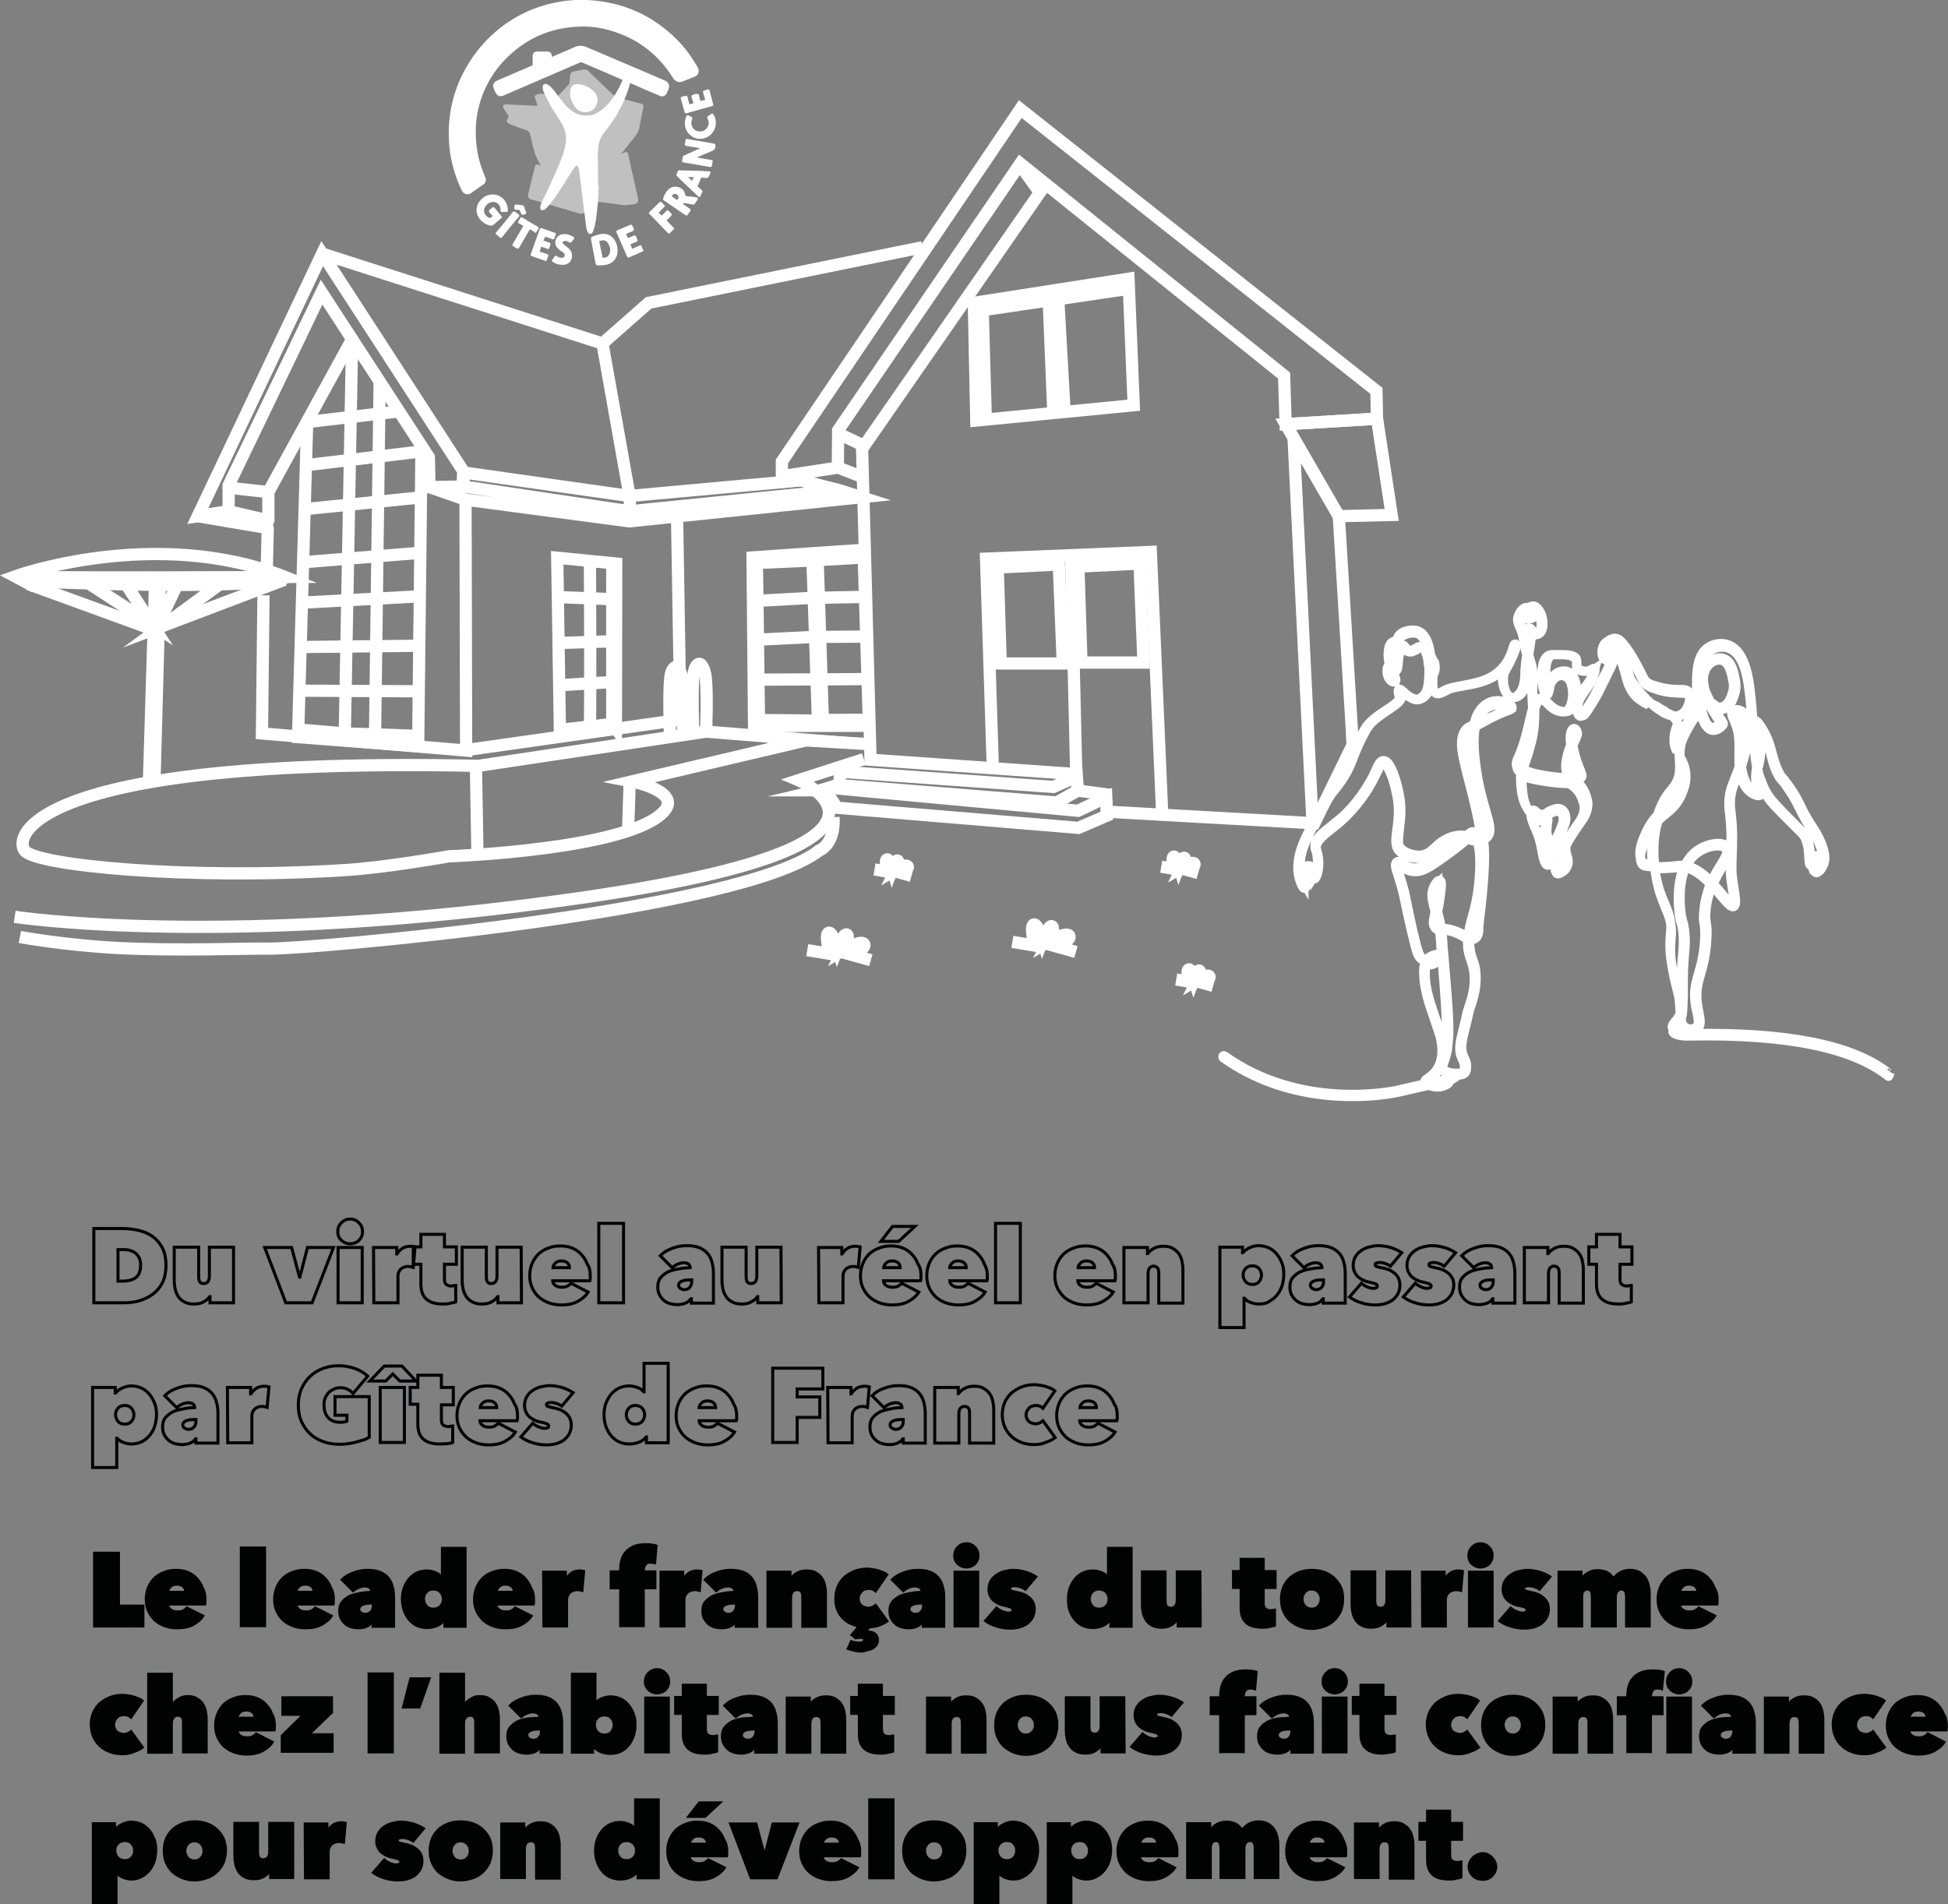 <?xml version="1.0" encoding="utf-8"?>
<!-- Generator: Adobe Illustrator 21.1.0, SVG Export Plug-In . SVG Version: 6.00 Build 0)  -->
<svg version="1.1" id="Calque_1" xmlns="http://www.w3.org/2000/svg" xmlns:xlink="http://www.w3.org/1999/xlink" x="0px" y="0px"
	 viewBox="0 0 637.3 623.1" style="enable-background:new 0 0 637.3 623.1;" xml:space="preserve">
<rect x="0" y="0" width="637.3" height="623.1" fill="#808080" stroke="none"/>
<style type="text/css">
	.st0{fill:none;}
	.st1{stroke:#FFFFFF;stroke-width:3;}
	.st2{fill:none;stroke:#FFFFFF;stroke-width:4;stroke-miterlimit:10;}
	.st3{fill:none;stroke:#FFFFFF;stroke-width:4;stroke-linejoin:round;stroke-miterlimit:10;}
	.st4{enable-background:new    ;}
	.st5{fill:#010202;stroke:#010202;stroke-width:0.5;}
	.st6{fill:none;stroke:#020304;stroke-miterlimit:10;}
	.st7{fill:#FFFFFF;stroke:#FFFFFF;stroke-width:0.5;}
	.st8{opacity:0.5;}
</style>
<rect x="-126.9" y="-168.5" class="st0" width="1924" height="918"/>
<g>
	<path class="st1" d="M617.7,352.1c-11.7-9.3-33.5-13.7-64.8-13.1c-3.1,0.1-5.4-0.5-5.6-1.4c-0.1-0.3,0.2-0.6,0.7-1.2
		c0.4-0.5,0.9-1.1,1.4-1.9c0.2,0.9,0.5,1.6,1.2,2.2c1.4,1.2,3.8,1,5-0.3c1-1.2,0.6-2.9,0.2-5.2c-0.2-0.9-0.4-1.9-0.5-3
		c-0.5-4,0.2-6.4,1.1-9.6c0.8-2.8,1.7-6,2-11.3c0.2-3,0-4.2-0.2-5.3c-0.1-1-0.3-1.8-0.1-3.9c0.3-3.3,1.1-6,2-8.4
		c1.1,1.2,2.1,2.4,3,3.5c2.2,2.6,3.5,4.1,4.3,3.3c0.7-0.6,0.4-2.6-0.2-6.5c-0.1-0.8-0.3-1.7-0.4-2.6c-0.3-2.2-0.2-4.7-0.1-7.6
		c0.1-3.6,0.3-7.6-0.2-12.3c0-0.3-0.1-0.7-0.1-1c-0.3-2.3-0.6-4.9,0.3-8.1c0.4-1.4,0.8-2.3,1-2.9l0-0.1c0.4-0.8,0.8-2,1.3-3.4
		c0.1,0.7,0.3,1.2,0.3,1.3l0,0c0.1,0.4,0.5,1.8,1,2.9c1.2,2.6,3.2,3.8,4.5,4.1c0.4,0.1,0.9,0.1,1.2-0.2c0,0,0.2-0.2,0.2-0.4
		c0-0.2-0.1-0.3-0.2-0.5c-0.2-0.2-0.7-0.8-1.1-2.9c-0.2-1.3-0.2-2.4-0.2-3.4c0.1,0.5,0.3,1,0.4,1.4c0.9,2.3,1.4,3.5,2.1,4.8
		c1.2,2.2,2.5,3.8,6.4,7.7c2.1,2.1,3.4,3.4,4.4,4.4c1.8,1.7,2.1,2.1,2.6,3.1c1,2.3,1.1,4.8,1.2,6.5c0.1,1.5,0.1,2.3,0.7,2.4
		c0.6,0.1,1-0.8,1.3-1.8c0,0.2,0,0.4-0.1,0.5c-0.3,2-0.4,3.3,0.3,3.6c0.2,0.1,0.5,0.1,0.7-0.1c0.8-0.4,1.9-1.9,2.2-3.6
		c0.1-0.6,0.5-2.3-1.3-6.5c-0.9-2.1-1.8-3.5-2.7-4.8l-0.3-0.5c-1.8-2.8-2.7-4.6-3.5-6.3c-0.9-1.8-1.7-3.5-3.7-6.3
		c-1.3-1.9-1.9-2.5-2.3-3c-0.4-0.4-0.6-0.6-1-1.5c-1.2-2.3-1.7-4.2-2.3-6.3c-0.6-2.3-1.2-4.7-2.9-7.6c-2-3.5-2.6-3.2-2.8-3.1
		c-0.5,0.3-0.3,0.9,0.1,2.2c0.4,1.2,0.9,3.1,1,5.3c0.1,2.3-0.2,3.9-0.5,5.4c-0.4-3.3-0.8-7.6-1.1-11.8c-0.3-3.7-0.6-7.6-1-10.8
		c-0.4-3.7-1.5-12.5-6.5-14.9c-2.6-1.3-5.9-0.8-8.1,1.2c-3.3,3-3,9.8-2.9,13.4l0,0.1c0,1.2,0.2,3.1,0.6,5.2c-3,3.2-6.2,9.7-6.7,11.5
		c-0.3,1.2-0.4,2.2-0.4,3.2c-0.6-1.1-1-2.3-0.9-3.9c0.1-0.9,0.3-1.7,0.6-2.4c0.4-1.1,0.7-2.1,0.3-3.5c-0.2-0.6-0.7-1.1-1.4-1.5
		c1.1,0.1,2-0.1,2.9-0.6c1.3-0.8,2.4-2.5,2.8-4.3c0.3-1.2,0.2-2.2-0.1-2.9c-0.6-1.2-1.8-1.2-3.6-1.2c-1.6,0-3.8-0.1-6.7-0.9
		c-2.5-0.7-4-1.2-4.8-2.9c-2.6-5.4-5-9.4-7.2-11.8c-2-2.2-3.9-0.7-5.2,0.3c-0.9,0.7-1.2,2.2-1.2,3.2c0,1,0.3,1.8,0.7,2.2
		c0.6,0.5,1.4,0.1,2.1-0.3c0,0,0,0,0.1,0c0,0,0,0,0,0c-0.3,1.2-0.6,2.8-1.4,4.2c-0.5,1-1,1.9-1.6,3.1c-0.5,1.1-1.2,2.6-2.1,4.4
		c0,0-1.1,2.2-3.2,5.3c-0.4,0.6-1.4,2.1-1.6,2c-0.4-0.1-0.7-0.4-0.9-0.8c-0.4-0.9-0.2-2.4,0.4-4.3c0.3-0.8,1-1.8,1.8-3
		c0.6-0.8,1.1-1.6,1.7-2.5c0,0,2.3-4.1,1.6-4.9c-0.1-0.2-0.4-0.3-0.8,0c-1.2,1-3.6,1-4.7,0.1c-0.4-0.3-0.5-0.7-0.4-1.2
		c0.2-0.8,0.1-1.6-0.3-2.1c-1-1.5-3.6-1.5-6-1.5c-0.5,0-1.1,0-1.5,0c-1.8-0.1-3,1.3-3.4,4.1c-0.6,3.5,0.3,8.7,1.2,9.1
		c0.2,0.1,0.5,0,0.7-0.4c0.2-0.5,0.3-1,0.4-1.5c0.2-1.1,0.3-2.3,1.8-3.6c0.9-0.8,2.5-1.2,3.7-0.4c1.4,0.8,2.1,2.8,2.1,5.8
		c0,2.1-0.9,5.4-2.5,5.6c-2.9,0.3-4.6-1.5-6-2.9c-1.1-1.1-2.1-2.1-3.1-1.1c-0.5,0.5-1,1.2-1.3,2c0-0.8-0.1-1.7-0.1-2.6
		c-0.1-1,0-2.4,0-3.7c0-2.2,0.1-4.4-0.2-5.9c-0.2-1.3-0.4-1.7-0.6-2.4c-0.1-0.5-0.3-1-0.6-2.1c0.1-0.5,0.2-1.1,0.3-1.6
		c0.3-2.1,0.6-3.8,0.7-5c0.8,0.2,1.7,0.2,2.4-0.2c0.7-0.5,1.6-1.7,1.2-4.6c-0.3-2.1-1.7-4.6-3.2-4.5c-0.4,0-0.9,0.2-1.5,0.6
		c-0.1-0.1-0.2-0.1-0.3-0.1c-0.4-0.1-0.9,0-1.4,0.4c-0.8,0.6-1.6,1.9-1.8,3.3c-0.1,1,0.4,2.1,0.9,3.2c0.1,0.3,0.3,0.6,0.4,1
		c0.3,0.8,0.3,1,0.5,1.8c0.1,0.6,0.2,1.5,0.6,3.3c0.2,1.1,0.4,1.9,0.6,2.5c-0.3,1.7-0.5,3.6-0.6,5.1c0,0.2,0,0.5,0,0.7
		c-0.1,2.2-0.2,4.2-1.3,6.1c-0.4,0.7-1.7,2.4-3.2,2c-0.7-0.2-1.3-0.9-1.6-1.5c-0.8-1.6-1.2-4-0.8-5.9c0.2-0.8,0.4-1.2,0.8-1.9
		c0.3-0.5,0.7-1.2,1.3-2.4c1.3-2.7,2.1-4.8,1.9-5.4c0-0.1-0.1-0.2-0.2-0.3c-0.1,0-0.2,0-0.3,0c-0.2,0.1-0.2,0.3-0.4,0.8
		c-0.4,1.5-1.5,5.5-5.1,8.4c-0.6,0.5-1.3,1-2,1.4c-3,1.7-6.4,2.3-9.5,2.9c-2.3,0.4-4.4,0.8-5.9,1.6c-2.7,1.5-2.9,1.1-3.3,0.4
		c-0.1-0.1-0.1-0.2-0.2-0.3c-0.6-0.8-0.3-4.8-0.2-5.4c0.8-0.9,0.7-2.6,0.5-3.5c-0.1-0.5-0.3-0.8-0.6-0.9c-0.3-0.1-0.6,0.2-0.8,0.6
		c0-0.6,0-1.3,0-2c0-0.8-0.1-1.5-0.3-2.4c-0.5-2.3-1.5-5.1-3.9-6c-1.4-0.5-3.8-0.2-5.2,0.7c-0.8,0.5-1.2,1.1-1.4,1.7
		c-0.2,0.8-0.5,0.9-1,1c-0.9,0.3-1.7,0.7-2,3.3c-0.1,0.9-0.1,1.6,0.1,2.9l0,0.1c0.1,0.5,0.1,1,0.2,1.5c0,0-0.1,0-0.1,0.1
		c-0.3,0.2-0.6,0.7-0.6,1.4c-0.1,1.2,0.2,2.8,1.2,3.6c0.2,0.2,0.9,0.7,1.4,0.4c0.5-0.4,0.2-1.1-0.2-2.2c-0.2-0.5-0.4-1-0.6-1.7
		c0.3,0.3,0.7,0.5,1.1,0.3c0.5-0.2,0.6-1,0.7-2.1c0.1-0.8,0.1-1.9,0.4-3.2c0.2-1,0.5-2.5,1-2.6c0.1,0,0.3,0.1,0.5,0.5
		c0.3,0.4,0.6,0.9,1.3,1.1c1,0.4,1.9-0.1,2.8-0.6c0.7-0.4,1.3-0.8,2-0.5c0.7,0.4,1.1,1.4,1.4,2.4c0.3,0.9,0.4,1.7,0.4,2.3
		c0.1,0.6,0.1,1,0.3,1.3c0,5-0.2,7.8-1.7,9.4c-1,1.1-2,1.5-3,1.2c-1.5-0.4-2.8-1.5-3.6-2.3c-0.8-0.7-1.2-1.1-1.6-0.8
		c-0.3,0.3-0.2,0.7-0.1,1.2c0.1,0.5,0.3,1.2,0.2,1.9c-0.2,1-2.3,2.4-4.3,3.7c-2.6,1.7-5.5,3.7-6.8,6c-2.5,4.3-3.6,7.1-4.5,9.6
		c-1.3,3.4-2.3,6.1-6.6,11.2c-1.5,1.8-7.6,12.6-9.4,17.3c-1.5,3.9-1.9,7.5-1.1,10.7c0.4,1.6,1.1,3.1,1.5,3.4
		c0.2,0.1,0.3,0.1,0.4,0.1c0.4-0.2,0.4-0.8,0.2-2c-0.1-1.3-0.4-3.6,0.3-4.1c0.3-0.2,0.7-0.1,1,0c0.6,0.3,0.8,1.2,0.9,1.9
		c0.1,0.6,0.2,1,0.6,1.1c0.2,0,0.4-0.1,0.5-0.3c0.6-0.8,1.5-4,0.8-7.5c-0.2-0.8-0.3-1.3-0.4-1.6c-0.1-0.3-0.2-0.5-0.2-0.8
		c0-2.1,2.1-3.8,5.1-6.2c0.9-0.7,1.8-1.4,2.7-2.2c0.9-0.8,5.7-4.9,9.8-11.9c1.1-1.9,1.8-3.5,2.4-4.6c0.7-1.5,1.1-2.4,1.7-2.6
		c0.3-0.1,0.5,0,0.8,0.2c1.3,1,2.9,4.9,3.9,10.3c0.9,4.3,0.4,8.1,0,11.1c-0.4,3-0.7,5.4,0.7,6.9c2.8,2.9,7.1,2.4,7.2,2.4
		c2.2-0.3,3.4-1.4,4.8-2.7c0.9-0.8,1.8-1.7,3.1-2.4c2.3-1.3,4.3-1.5,6-1.4c-1.5,1.3-4.1,3.3-8.5,6.3c-3.5,2.4-5.8,3.8-8.4,3.3
		c-1.3-0.3-2.3-0.9-3-1.4c-0.8-0.5-1.5-0.9-2-0.4c-0.7,0.7-0.3,2,0.5,4.4c0.5,1.7,1.3,4,1.9,6.9c1.5,7.2,3.5,16.2,4.4,18.5
		c0.6,1.6,1.4,2,2.1,2.4c0.2,0.1,0.3,0.2,0.5,0.3c-0.9,2.2-0.8,7.1,1.2,13.6c1.1,3.3,1.8,5.5,2.4,7.2c0.9,2.6,1.4,3.8,1.7,6.2
		c1,7.4-3,10.2-4.6,11.3c-0.5,0.4-0.8,0.5-0.8,0.8c0,0.3,0.1,0.5,0.3,0.8c0,0,0.1,0.1,0.1,0.1c-1.6,0.3-3.5,0.8-5.8,1.3
		c-1.4,0.3-2.6,0.6-3.4,0.8c-3.2,0.7-32.3,6.3-56.8-11.2c-0.2-0.1-0.4-0.1-0.5,0.1c-0.1,0.2,0,0.4,0.1,0.5
		c9.4,6.7,20.5,10.8,33,12.2c3.4,0.4,6.5,0.5,9.4,0.5c7.5,0,13-1,14.9-1.4c0.9-0.2,2.1-0.5,3.4-0.8c1.8-0.4,4.3-1,6.6-1.5
		c1.1,0.5,2.8,0.8,4.3,0.4c0.7-0.2,1.9-0.7,2.2-1.2c0.1-0.2,0.1-0.3,0.1-0.4c-0.1-0.6-0.9-0.7-6.5,0.4c-0.4-0.2-0.7-0.4-0.8-0.5
		c0.1-0.1,0.3-0.2,0.4-0.3c1-0.7,3.2-2.2,4.3-5.2c-0.1,0.7-0.1,1.3,0.4,1.9c0.3,0.4,1.7,1.6,4.5,1.6c3,0,3.3-0.8,3.4-2.6
		c0.1-1.4-0.4-2.4-0.8-3.2c-0.1-0.2-0.2-0.3-0.2-0.5c-1.1-2.5-0.5-4.9,0.6-9.3c0.4-1.5,0.8-3.1,1.2-5.1c0.1-0.5,0.3-1.1,0.6-1.9
		c0.8-2.4,1.9-5.9,1.7-10.1c-0.1-2.5-0.6-3.9-1.1-5.2c-0.4-1.1-0.7-2.2-0.9-3.8c-0.1-1-0.1-2-0.1-2.9c0.7,0.2,1.3,0.3,1.8-0.1
		c1.1-0.7,1.2-2.2,1.2-3.3c0-0.3,0-0.5,0-0.6c1-8.4,2.2-19.6,1.8-25.7c0-0.1,0-0.2,0-0.3c0,0,0,0,0-0.1c-0.1-0.8-0.2-1.5-0.3-2.3
		c0.5-0.2,1-0.5,1.4-1c1.4-1.8,0.6-4.3-0.6-8.5c-0.9-3.2-2.1-7.1-2.9-12.4c-0.8-5-1.4-10.7-0.5-15.2c0.8-0.4,1.7-0.9,2.8-1.5
		c4.3-2.4,6.6-3.2,7.9-3.7c0.9-0.3,1.4-0.5,1.3-1.1c-0.1-0.6-1.1-1.2-1.9-1.6c-1.1-0.4-4.9-1.6-8,1.8c-1.3,1.4-2.1,3.3-2.6,5.5
		c-0.1,0-0.2,0.1-0.3,0.1c-1.4,0.7-2,1-2.3,1.4c-2.6,3.2-1.3,8.2,0.8,16.4c1.3,5.1,3,11.3,4.2,19.1c-0.3,0-0.5,0-0.8,0
		c-0.4-0.9-0.8-1.5-1.4-1.8c-0.8-0.4-1.2-0.1-2.6,1.1c-2-0.3-4.4-0.2-7.2,1.4c-1.4,0.8-2.4,1.7-3.2,2.5c-1.3,1.2-2.4,2.2-4.4,2.5
		c-1,0.1-4.5,0-6.7-2.2c-1.1-1.1-0.8-3.2-0.5-6.2c0.4-3.1,0.9-7,0-11.4c-0.5-2.7-2.1-9.2-4.2-10.8c-0.4-0.3-0.9-0.4-1.3-0.3
		c-0.9,0.3-1.4,1.3-2.1,2.9c-0.5,1.1-1.2,2.7-2.3,4.5c-4,6.9-8.7,11-9.6,11.7c-1,0.8-1.9,1.5-2.7,2.2c-3.2,2.5-5.5,4.3-5.4,6.8
		c0,0.5,0.1,0.8,0.2,1.1c0.1,0.3,0.3,0.7,0.4,1.4c0.6,3.2-0.1,5.9-0.6,6.7c0-0.1,0-0.2-0.1-0.3c-0.1-0.8-0.4-1.9-1.2-2.4
		c-0.5-0.3-1.2-0.4-1.7,0c-1.1,0.8-0.8,3.1-0.7,4.8c0,0.2,0.1,0.5,0.1,0.7c-0.3-0.5-0.6-1.3-0.9-2.5c-0.7-3-0.4-6.4,1.1-10.2
		c1.9-4.8,7.9-15.5,9.2-17c4.4-5.3,5.4-8,6.8-11.5c0.9-2.4,2-5.2,4.5-9.5c1.3-2.2,4.1-4.1,6.6-5.8c2.4-1.6,4.3-2.9,4.6-4.2
		c0.2-0.9,0-1.7-0.2-2.3c0,0,0-0.1,0-0.2c0.2,0.1,0.4,0.4,0.7,0.6c0.9,0.8,2.2,2,3.9,2.5c0.9,0.2,2.2,0.1,3.6-1.4
		c1.7-1.8,1.9-4.7,1.9-10c0.2-0.2,0.3-0.4,0.5-0.7c0-0.1,0.1-0.2,0.2-0.3c0.1,0.2,0.2,0.6,0.2,1.2c0,0.8-0.2,1.4-0.5,1.8
		c-0.4,0.4-0.7,5.3,0.1,6.4c0.1,0.1,0.1,0.2,0.2,0.2c0.7,1.1,1.3,1.4,4.2-0.2c1.4-0.8,3.4-1.1,5.7-1.5c3.8-0.7,8.1-1.4,11.7-4.4
		c0.5-0.4,0.9-0.8,1.3-1.2c-0.1,0.3-0.2,0.6-0.3,1.1c-0.4,2.1-0.1,4.7,0.9,6.5c0.5,1,1.2,1.6,2,1.8c1.4,0.3,2.8-0.5,3.9-2.3
		c1.2-2,1.3-4.3,1.4-6.5c0-0.2,0-0.5,0-0.7c0.1-1.1,0.2-2.3,0.4-3.6c0.1,0.3,0.2,0.5,0.2,0.7c0.2,0.6,0.3,1,0.5,2.3
		c0.2,1.4,0.2,3.6,0.2,5.7c0,1.4,0,2.7,0,3.8c0.1,1.6,0.1,3,0.2,4.3c-0.4,1.2-0.7,2.7-1.1,4.3c-0.7,3.1-1.6,6.9-3.3,11
		c0,0.1-0.1,0.2-0.2,0.4c-0.4,0.8-1,2.1-0.6,3.2c0.2,0.6,0.7,1.1,1.4,1.5c-0.2,1.5-0.2,3.4,0.1,6.1c0.5,4.1,1.9,6.3,3.1,7.5
		c0,0.4,0.1,0.8,0.1,1.2c0.3,1.5,0.7,2.4,1.1,3.4c0.3,0.7,0.7,1.5,1.1,2.6c0,0.1,0.1,0.2,0.1,0.3c0.2,0.6,0.7,1.9,1.2,4.8l0.1,0.5
		c0.5,2.6,0.7,3.6,1.5,4.1c0.6,0.3,1.2,0.1,1.7-0.1c0.4-0.2,0.7-0.2,0.9-0.1c0.2,0.2,0.2,0.7,0.2,1.2c0,0.6-0.1,1.3,0.4,1.6
		c0.3,0.3,0.8,0.3,1.4,0.2c0.8-0.3,1.6-1,2.1-2.1c0.6-1.4,0.3-2.4,0-3.4c-0.3-0.9-0.5-1.8-0.4-3c0.2-1.2,2.2-4.2,5.1-8.4l0.5-0.7
		c0.3-0.5,2-3.1,1.5-5.9c-0.8-3.9-2.6-5.7-4.2-6.9c1.1-0.1,1.9-0.4,2.2-0.8c0.2-0.3,0.2-0.7,0.1-1.1c-1.7-4.1-2.6-7.2-2.9-9.5
		c0.3-0.6,0.5-1.2,0.8-1.7c0.5-1.2,0.7-1.7,0.7-2c-0.1-0.9-0.4-1.5-0.9-1.7c-0.3-0.1-0.7,0-0.9,0.4c-0.5,0.7-0.8,2.3-0.4,4.9
		c-1.3,3.3-2.7,7.8-0.5,10.8c-3.8,0-9.6-0.9-12-1.6c-1.2-0.4-2.2-0.7-3-1.1c0.2-1.2,0.6-2.2,1-3.5c0.3-0.8,0.6-1.7,0.9-2.8l0-0.1
		c1.1-3.7,1.9-6.6,1.8-13.5c0.5-1.4,1-2.5,1.7-3.3c0.5-0.5,1-0.1,2.3,1.1c1.4,1.4,3.3,3.4,6.5,3.1c2.1-0.2,3.1-3.8,3.2-6.3
		c0.1-4.1-1.3-5.8-2.4-6.5c-1.5-0.9-3.4-0.4-4.5,0.5c-1.7,1.5-1.9,3-2.1,4.1c-0.1,0.4-0.1,0.8-0.2,1.1c-0.5-1-1.4-5.9-0.5-9.1
		c0.5-1.6,1.3-2.5,2.5-2.4c0.5,0,1,0,1.5,0c2.1,0,4.7,0,5.5,1.2c0.2,0.4,0.3,0.8,0.2,1.5c-0.2,0.8,0.1,1.5,0.7,2c1.3,1,3.8,1,5.3,0
		c-0.2,0.8-1,2.7-1.6,3.6c-0.5,0.8-1.1,1.6-1.7,2.4c-0.9,1.2-1.6,2.3-1.9,3.2c-0.4,1.2-1,3.5-0.4,4.9c0.3,0.6,0.7,1,1.3,1.2
		c0.6,0.2,1.1-0.4,2.3-2.3c2.1-3.2,3.2-5.4,3.2-5.4c0.9-1.8,1.6-3.3,2.2-4.4c0.6-1.2,1-2.2,1.5-3.1c0.9-1.6,1.2-3.2,1.5-4.5
		c0-0.2,0.1-0.4,0.1-0.6c0.4-0.1,0.7-0.2,1,0c0.7,0.4,1.9,4.2,2.3,6c1.4,5.9,4,7.7,4.9,8.3c0.1,0,0.1,0.1,0.2,0.1
		c1.1,0.9,2.1,1.3,3.2,1.8c0.6,0.3,1.3,0.6,2.1,1c0.8,0.6,1.6,1.1,2.3,1.4c0.2,0.2,0.5,0.3,0.7,0.5c0.2,0.2,0.6,0.4,1.1,0.6
		c0.9,0.4,2.3,1,2.5,1.8c0.4,1.1,0.1,1.9-0.3,2.9c-0.2,0.7-0.5,1.6-0.6,2.6c-0.2,2.3,0.7,3.8,1.6,5.4c0,0.6,0.1,1.1,0.1,1.7
		c0.1,1.5,0.2,3,0,4.9c-0.4,2.7-1.4,4-2.7,5.6c-0.9,1.1-1.9,2.3-2.8,4.2c-0.6,1.3-1.2,2.6-1.6,4c-1,1-1.9,2.2-2.8,3.7
		c-1.5,2.7-4.7,9.3-1.9,11.8c0.5,0.5,1.9,0.7,3.6,0.7c0,0.3,0.1,0.6,0.1,0.9c0.8,5.9,2.2,9.3,3.4,12c1.3,3.2,2.3,5.5,1.8,9.9
		c-0.2,2.3-0.4,5.9,0.6,10.8c0.5,2.7,0.6,2.9,1.2,5.4l0.3,1.1c0.8,3.1,0.9,5.5,1,7.3c0,0.5,0.1,1,0.1,1.4c-0.5,1.2-1.2,2-1.7,2.6
		c-0.6,0.7-1,1.2-0.9,1.9c0.4,1.8,4.1,2,6.3,2c31.1-0.6,52.8,3.7,64.4,12.9c0.2,0.1,0.4,0.1,0.5-0.1
		C617.9,352.5,617.9,352.2,617.7,352.1z M575.4,250.3c0.4-1.8,0.8-3.7,0.7-6.6c-0.1-2.3-0.6-4.3-1-5.6c-0.1-0.4-0.2-0.8-0.3-1
		c0.4,0.4,1.2,1.5,1.8,2.6c1.6,2.8,2.2,5.1,2.8,7.4c0.5,2,1,4.1,2.3,6.5c0.5,1,0.8,1.2,1.1,1.6c0.4,0.4,1,1,2.2,2.9
		c1.9,2.7,2.7,4.4,3.6,6.2c0.9,1.7,1.7,3.5,3.6,6.4l0.3,0.5c0.8,1.3,1.7,2.6,2.6,4.7c1.1,2.6,1.6,4.6,1.3,6c-0.4,1.9-1.7,3.2-2,3.2
		c-0.2-0.3,0-2,0.1-2.8c0.2-1.5,0.3-2.2-0.2-2.3c-0.4-0.1-0.6,0.4-1,1.3c-0.2,0.4-0.5,1.1-0.7,1.4c-0.1-0.3-0.1-1-0.2-1.6
		c-0.1-1.7-0.2-4.3-1.2-6.8c-0.5-1.2-0.9-1.6-2.8-3.4c-1-1-2.4-2.3-4.4-4.4c-3.8-3.9-5.1-5.4-6.3-7.6c-0.7-1.3-1.1-2.4-2-4.7
		c-0.3-0.7-0.5-1.7-0.7-3C575.3,250.9,575.4,250.6,575.4,250.3z M455.8,222.7c-0.1,0-0.2-0.1-0.6-0.3c-0.7-0.6-1-1.9-0.9-2.8
		c0-0.5,0.2-0.8,0.2-0.8c0,0,0,0,0,0c0.3,1.1,0.6,2.1,0.8,2.8C455.6,222,455.8,222.5,455.8,222.7z M467.3,214.6
		c-0.3-1.1-0.8-2.4-1.8-2.9c-0.9-0.4-1.7,0-2.5,0.5c-0.8,0.4-1.5,0.9-2.2,0.5c-0.5-0.2-0.7-0.6-1-0.9c-0.3-0.4-0.6-0.8-1.1-0.7
		c-0.9,0.2-1.2,1.8-1.5,3.2c-0.3,1.4-0.4,2.5-0.4,3.3c-0.1,0.7-0.1,1.4-0.3,1.4c-0.1,0.1-0.5-0.3-0.7-0.5c-0.1-0.1-0.3-0.3-0.5-0.4
		c-0.1-0.6-0.2-1.2-0.3-1.8l0-0.1c-0.1-1.3-0.2-1.9-0.1-2.7c0.3-2.3,0.9-2.5,1.5-2.6c0.5-0.1,1.2-0.3,1.5-1.6
		c0.1-0.5,0.5-0.9,1.1-1.3c1.3-0.8,3.5-1.1,4.7-0.7c2.1,0.8,3,3.4,3.5,5.5c0.2,0.8,0.3,1.5,0.3,2.1
		C467.3,214.9,467.3,214.8,467.3,214.6z M473,354.6c-0.3,0.2-0.8,0.4-1.3,0.6c-0.9,0.3-1.8,0.2-2.6,0.1
		C470.7,354.8,472.2,354.6,473,354.6z M485.2,232.8c1.6-1.7,3.3-2.1,4.7-2.1c0.7,0,1.2,0.1,1.7,0.2c1.3,0.3,2.1,0.9,2.3,1.2
		c-0.2,0.1-0.5,0.2-0.8,0.3c-1.3,0.5-3.6,1.3-8,3.7c-0.8,0.5-1.6,0.9-2.2,1.2C483.4,235.5,484.1,233.9,485.2,232.8z M481.3,314.5
		c0.4,1.3,0.9,2.6,1,5c0.2,4-0.9,7.5-1.7,9.8c-0.2,0.8-0.5,1.4-0.6,1.9c-0.4,1.9-0.8,3.6-1.2,5.1c-1.1,4.4-1.8,7.1-0.6,9.8
		c0.1,0.2,0.2,0.3,0.2,0.5c0.4,0.7,0.8,1.6,0.7,2.7c-0.1,1.4-0.1,1.9-2.8,1.9c-2.6,0-3.8-1-4-1.3c-0.5-0.7-0.3-1.4,0.3-2.9
		c0.4-1.3,1-2.9,1.1-5.1c0-0.4,0.1-0.7,0.1-1.1c0.2-2,0.5-4.8-0.5-16.7c-0.5-5.9-0.8-9.7-1-12.2c-0.2-2-0.3-3.2-0.3-4
		c-0.1-1.2-0.2-2.4-0.4-3.6c0,0,0,0,0,0c0.8,0,1.8,0.1,3.3,0.5c1.7,0.5,3,1.2,4,1.8c0.4,0.2,0.8,0.4,1.2,0.6c0,1,0,2,0.1,3.2
		C480.5,312.2,480.9,313.4,481.3,314.5z M481.1,255.3c-2.1-7.9-3.3-12.7-1-15.6c0.2-0.2,1-0.6,1.9-1.1c-0.8,4.5-0.1,10.1,0.6,14.9
		c0.8,5.4,2.1,9.5,2.9,12.5c1.2,3.9,1.8,6.3,0.7,7.7c-0.3,0.4-0.6,0.6-1,0.7C484,266.6,482.4,260.4,481.1,255.3z M484.7,275.4
		c0.1,0.7,0.2,1.5,0.3,2.3c0,0.1,0,0.2,0,0.3c0.4,6-0.7,17.2-1.8,25.5c0,0.2,0,0.5,0,0.7c0,1,0,2.1-0.8,2.6c-0.4,0.2-0.9,0.2-1.5,0
		c0.2-2.3,0.7-4.2,1.3-6.4c0.4-1.5,0.9-3.2,1.3-5.3c1.1-5.5,1.9-15,0.5-19.7C484.3,275.4,484.5,275.4,484.7,275.4z M482.1,273.5
		c0.3,0.2,0.6,0.5,0.9,1c-0.3-0.1-0.7-0.1-1.1-0.2c-0.4-0.1-0.8-0.2-1.2-0.2C481.6,273.3,481.7,273.3,482.1,273.5z M479.9,274.7
		c0.7,0.1,1.3,0.2,1.9,0.4c0.5,0.1,1.1,0.2,1.5,0.3c1.4,4.1,0.9,13.4-0.4,19.6c-0.4,2-0.9,3.7-1.3,5.2c-0.6,2.2-1.1,4.1-1.3,6.4
		c-0.3-0.1-0.6-0.3-1-0.5c-1.1-0.6-2.4-1.3-4.1-1.8c-1.6-0.5-2.6-0.5-3.4-0.5c-0.1,0-0.1,0-0.2,0c-0.4-2-0.8-3.8-1.3-5.4
		c0-0.3,0.1-0.6,0.2-0.9c1.6-9,1-9.3,0.6-9.4c-0.2-0.1-0.4,0-0.6,0.1c-0.7,0.5-1.7,2.1-2,3.9c-0.2,1.7,0.4,3.8,1,6.2
		c-0.1,0.4-0.1,0.7-0.2,1c-0.4,2.2-0.6,3.1,0,4c0.5,0.8,1,1,1.6,1c0.2,1.2,0.3,2.4,0.4,3.7c0,0.9,0.1,2.1,0.3,4.1
		c0.2,2.5,0.6,6.3,1,12.2c0.9,11.8,0.6,14.7,0.5,16.6c0,0.4-0.1,0.8-0.1,1.2c-0.1,2-0.6,3.5-1,4.8c0.3-1.4,0.4-3.1,0.1-5.1
		c-0.3-2.5-0.8-3.7-1.7-6.4c-0.6-1.6-1.3-3.8-2.4-7.1c-2.2-6.9-1.9-11.2-1.3-12.9c0.5,0.3,1.2,0.4,1.9,0.2c0.9-0.3,2.1-1.1,2.5-2.5
		c0.1-0.3,0-0.6-0.3-0.7c-0.7-0.4-3.2,0.3-4.3,1.9c-0.2-0.1-0.3-0.2-0.5-0.3c-0.6-0.3-1.2-0.7-1.8-2c-0.9-2.2-2.9-11.2-4.3-18.3
		c-0.6-3-1.4-5.3-1.9-7c-0.6-1.8-1-3.2-0.7-3.5c0.2-0.2,0.7,0.1,1.3,0.5c0.8,0.5,1.8,1.2,3.2,1.4c2.9,0.6,5.3-0.9,8.9-3.4
		C475.9,278.1,478.5,275.9,479.9,274.7z M470,299.8c0.3,1.2,0.6,2.4,0.9,3.8c-0.4-0.1-0.7-0.2-1-0.7
		C469.6,302.3,469.6,301.7,470,299.8z M469.2,292.1c0.2-1.7,1.2-3,1.6-3.4c0.1,0.6,0,2.8-0.9,7.9
		C469.4,294.9,469.1,293.4,469.2,292.1z M467.1,314.6c0.9-1.3,2.8-1.8,3.4-1.7c-0.3,0.8-1.1,1.5-1.9,1.8
		C468,314.8,467.5,314.8,467.1,314.6z M499.9,200.1c0.5,0.4,1,1.1,1,1.4c0,0.1-0.2,0.2-0.3,0.2c-1.8,0.4-2,0-2,0c0,0,0-0.1,0.1-0.3
		C498.9,201,499.4,200.5,499.9,200.1z M499.7,212.8L499.7,212.8c-0.1-0.3-0.1-0.6-0.2-1c-0.4-1.8-0.5-2.7-0.6-3.3
		c-0.1-0.8-0.2-1.1-0.5-1.9c-0.1-0.3-0.3-0.7-0.4-1c-0.5-1.1-0.9-2-0.8-2.8c0.1-1.1,0.8-2.2,1.5-2.7c0.2-0.1,0.3-0.2,0.5-0.3
		c-0.5,0.4-0.9,0.9-1,1.3c-0.2,0.5-0.1,0.8,0,1c0.3,0.5,1.2,0.6,2.7,0.3c0.7-0.1,0.9-0.6,0.9-0.9c0-0.6-0.5-1.3-1-1.9
		c0.3-0.2,0.6-0.3,0.8-0.3c0,0,0,0,0,0c1,0,2.3,2,2.5,3.9c0.2,1.6,0.1,3.6-1.3,4c-0.5,0.1-1.1,0-1.5-0.1c0-0.6-0.1-1-0.3-1.3
		c-0.2-0.2-0.4-0.3-0.6-0.3c-0.5,0-0.8,0.2-0.9,0.5c-0.1,0.2-0.1,0.6,0.4,1c0.2,0.2,0.5,0.4,0.8,0.6
		C500.3,209,499.9,211,499.7,212.8z M500.3,206.8c-0.2-0.2-0.4-0.3-0.5-0.4c0.1,0,0.1,0,0.3,0c0.1,0,0.1,0,0.1,0
		C500.2,206.5,500.3,206.6,500.3,206.8z M507.6,276.8c-0.2-0.5-0.5-1-0.7-1.5c-0.9-2.4-0.9-2.8-0.8-4.2c0-0.8,0.2-1.4,0.2-1.9
		c0.1-0.6,0.2-1.1,0-1.3c-0.1-0.1-0.3-0.2-0.4-0.2c-0.1,0-0.2,0-0.4,0.1c-0.5,0.2-2.3,0.6-4.2-0.9c-0.1-0.1-0.2-0.1-0.3-0.2
		c0-0.6,0.2-0.7,0.3-0.7c0.1,0,0.2,0.1,0.4,0.3c0.2,0.2,0.6,0.5,1,0.8c1.2,0.8,2.7,0.2,3.4-0.2c0.1-0.1,0.3-0.2,0.4-0.3
		c0.8-0.5,0.9-0.6,2.1-1c1-0.3,1.8-0.1,2.3,0.6c0.6,0.7,0.7,2,0.3,3.2c-0.9,2.8-2.5,5.9-2.9,6.4C508,275.9,507.8,276.3,507.6,276.8z
		 M508.5,280.9C508.5,281,508.5,281,508.5,280.9c-0.1-0.1-0.4-0.7-0.5-1.7c0-0.1,0-0.2,0-0.2C508.7,280.1,508.9,280.5,508.5,280.9z
		 M514.2,240.4c0.1-0.1,0.1-0.1,0.2-0.1c0,0,0,0,0,0c0.1,0,0.3,0.3,0.4,1c0,0.2-0.3,0.9-0.6,1.5c-0.1,0.2-0.2,0.5-0.3,0.8
		C513.7,241.8,513.9,240.8,514.2,240.4z M513.6,246.1c0.5,2.3,1.4,5.1,2.8,8.6c0.1,0.2,0,0.2,0,0.3c-0.3,0.4-1.2,0.6-2.5,0.6
		C511.5,253.2,512.4,249.2,513.6,246.1z M500.7,254.8c1.5,0.4,8.5,1.7,12.8,1.6c0.2,0.2,0.4,0.3,0.6,0.5c1.6,1.1,3.3,2.8,4.1,6.5
		c0.4,1.9-0.5,4-1.3,5.2l-0.5,0.7c-3.1,4.6-5,7.3-5.2,8.7c-0.2,1.5,0.1,2.5,0.4,3.4c0.3,1,0.5,1.7,0.1,2.8c-0.5,1.2-1.3,1.6-1.6,1.7
		c-0.4,0.1-0.7,0-0.8-0.1c-0.1-0.1-0.1-0.6-0.1-0.9c0-0.6,0.1-1.4-0.4-1.9c-0.2-0.2-0.4-0.3-0.7-0.3c-0.3,0-0.6,0.1-0.9,0.2
		c-0.4,0.2-0.8,0.3-1.2,0.1c-0.5-0.3-0.7-1.2-1.1-3.5l-0.1-0.5c-0.5-2.9-1-4.3-1.3-4.9c0-0.1-0.1-0.2-0.1-0.3
		c-0.4-1.2-0.8-2-1.1-2.7c-0.5-1-0.8-1.7-1.1-3.2c0-0.1,0-0.3-0.1-0.4c1.4,1,3.1,1.3,4.6,0.9c0,0,0.1,0,0.1,0c0,0.1-0.1,0.4-0.1,0.5
		c-0.1,0.5-0.2,1.2-0.3,2.1c0,1.6,0,2.1,0.9,4.5c0.3,0.9,0.7,1.7,1.1,2.3c-0.1,0.7,0,1.5,0.1,2.1c0.1,0.6,0.3,1.6,0.9,1.8
		c0.1,0,0.4,0.1,0.7-0.3c0.7-0.9,0.2-1.9-0.6-3.2c-0.1-0.2-0.2-0.4-0.3-0.6c0.1-0.6,0.3-1.1,0.6-1.4c0.6-0.6,2.3-4,3.2-6.7
		c0.5-1.6,0.3-3.1-0.4-4c-0.7-0.9-1.7-1.2-2.9-0.8c-1.3,0.4-1.5,0.5-2.3,1c-0.1,0.1-0.2,0.2-0.4,0.3c-0.5,0.3-1.8,0.8-2.7,0.2
		c-0.4-0.3-0.7-0.5-0.9-0.7c-0.3-0.3-0.6-0.5-1-0.4c-0.4,0.1-0.6,0.4-0.7,0.9c-1.3-1.5-2.2-3.7-2.5-6.6c-0.3-2.5-0.3-4.2-0.2-5.6
		C498.6,254.1,499.5,254.4,500.7,254.8z M499.2,246.3L499.2,246.3c-0.3,1.1-0.6,2.1-0.9,2.9c-0.4,1.2-0.8,2.2-1,3.4
		c-0.5-0.3-0.8-0.6-0.9-1c-0.3-0.8,0.2-1.9,0.6-2.5c0.1-0.2,0.2-0.3,0.2-0.4c1.7-4.2,2.6-8.1,3.3-11.1c0.2-0.7,0.3-1.3,0.4-1.9
		C500.8,240.6,500.1,243.2,499.2,246.3z M536.7,229.1c0,0-0.1-0.1-0.2-0.1c-0.8-0.6-3.3-2.2-4.6-7.8c0-0.1-1.4-5.8-2.7-6.5
		c-0.2-0.1-0.5-0.2-0.7-0.2c-0.1,0-0.2,0-0.3,0c0.2-0.5,0.4-0.8,0.7-0.8c1.2-0.2,2.1,3,2.9,5.6c0.5,1.7,1,3.3,1.5,4.1
		c1.9,2.9,4,5.3,6.1,7.3C538.4,230.2,537.6,229.8,536.7,229.1z M544.2,233.2c-0.8-0.6-1.5-1-2.1-1.4c-2.7-2-5.7-5.1-8.3-9
		c-0.5-0.7-0.9-2.2-1.4-3.9c-0.9-3.1-1.9-6.3-3.6-6.1c-0.8,0.1-1.1,0.8-1.4,1.9c-0.2,0.1-0.4,0.2-0.6,0.3c-0.6,0.3-1.1,0.6-1.4,0.4
		c-0.3-0.2-0.4-0.8-0.4-1.5c0-0.9,0.3-2.1,0.9-2.6c1.6-1.2,2.9-2,4.4-0.4c2.2,2.3,4.5,6.3,7.1,11.6c0.9,1.9,2.6,2.5,5.2,3.3
		c3,0.9,5.2,0.9,6.9,1c1.8,0,2.7,0.1,3,0.8c0.3,0.5,0.3,1.4,0.1,2.3c-0.4,1.6-1.4,3.2-2.5,3.8C548.5,234.7,546.5,234.4,544.2,233.2z
		 M557.4,298.2c-0.2,2.1-0.1,3,0.1,4.1c0.2,1.1,0.3,2.2,0.2,5.1c-0.3,5.1-1.2,8.3-2,11.1c-0.9,3.1-1.7,5.8-1.1,9.9
		c0.1,1.1,0.4,2.1,0.6,3c0.4,2.1,0.7,3.6,0,4.4c-0.9,1.1-2.9,1.2-4.1,0.2c-0.7-0.6-0.9-1.4-1.1-2.6c0.4-1.1,0.6-2.2,0.7-7.7
		c0-1.9,0-3,0-4c0-0.6,0-1.1,0-1.7c0-3.5,0.3-5.9,0.4-7.9c0.3-2.8,0.4-4.8,0-7.9c-0.2-1.3-0.3-1.9-0.5-2.4c-0.1-0.5-0.3-1-0.5-2.1
		c-0.3-1.9-1.3-9.8,1.3-15.8c3,0.6,5.7,2.9,8.1,5.3C558.6,291.8,557.7,294.7,557.4,298.2z M559.9,288.6c-2.3-2.4-5.1-4.6-8.1-5.3
		c0.6-1.3,1.5-2.5,2.5-3.4c2.7-2.5,6.6-3.5,8.8-3c0.8,0.2,1.4,0.5,1.7,1c0.6,1-0.4,2.7-1.8,5C562.1,284.3,560.9,286.3,559.9,288.6z
		 M569.5,246.1c0-2,0.1-4-0.2-5.9c-0.3-2.3-1.1-3.9-1.6-5.1c-0.4-1-0.7-1.6-0.5-1.9c0.1-0.2,0.4-0.3,0.8-0.3c0.6,0,1.5,0.3,2.1,0.9
		c2.3,2.4,1.2,9.4-0.6,15.3C569.5,248.1,569.5,247.2,569.5,246.1z M544,264.5c0.9-1.8,1.9-3,2.7-4.1c1.3-1.7,2.5-3.1,2.9-6
		c0.3-2,0.2-3.5,0-5.1c0-0.1,0-0.2,0-0.2c0.5,1.1,1,2.3,1.2,4c0.2,2.5-0.5,4.4-1.2,6.1c-1.3,3.3-3.3,4.9-5.4,6.7
		c-0.5,0.4-1,0.8-1.4,1.2C543.2,266.3,543.6,265.4,544,264.5z M540.6,283.6c-1.5,0-2.7-0.2-3.1-0.5c-1.9-1.7-0.2-6.7,2.1-10.8
		c0.5-1,1.1-1.8,1.8-2.6C540.3,273.8,540.1,278.5,540.6,283.6z M542.4,268.6c0.8-0.7,1.5-1.4,2.3-2c2.1-1.7,4.2-3.5,5.6-7
		c0.7-1.7,1.5-3.8,1.2-6.5c-0.2-2.5-1.1-4.1-1.9-5.5c0-1.3,0-2.6,0.4-4.2c0.4-1.9,3.5-7.8,6.2-10.9c0.4,1.9,1,3.8,2,5.1
		c0.7,0.9,1.5,1.4,2.4,1.4c1.6,0,2.9-1.5,3.1-1.8c0.3-0.4,0-0.8-0.6-1.7c-0.4-0.6-1-1.4-1.7-2.6c-0.3-0.6-0.7-1.2-1-1.8
		c0.1,0.1,0.2,0.1,0.3,0.2c0.5,0.4,1.1,0.9,2.2,0.9c1.8,0,3.4-1.5,4.3-4.1c0.5-1.5,1-3.1,0.6-5.1c-0.5-2.9-1.2-6.6-3.8-7.5
		c-2.3-0.9-5.4,0.8-6.5,3.5c-0.9,2.1-0.9,4-0.2,7c0.1,0.5,0.7,1.9,1.6,3.7c-0.7,0-1.4,0.5-2.2,1.3c-0.3-2-0.4-3.8-0.5-4.6l0-0.1
		c-0.1-3.5-0.4-10,2.6-12.8c2-1.8,5-2.3,7.4-1.1c4.7,2.3,5.7,10.7,6.1,14.3c0.4,3.1,0.7,7,1,10.7c0.4,5.2,0.8,10.3,1.4,13.7
		c-0.3,1.7-0.5,3.4-0.1,5.6c0.3,1.8,0.7,2.6,1,3c-0.8,0-3-0.8-4.4-3.7c-0.6-1.3-1-2.7-1-2.7c0,0-0.2-0.9-0.4-1.9
		c0-0.2-0.1-0.4-0.1-0.5c2-6,3.8-14.6,0.9-17.6c-1.2-1.2-3.1-1.5-3.8-0.6c-0.5,0.7-0.2,1.6,0.4,2.8c0.5,1.2,1.2,2.7,1.5,4.9
		c0.3,1.9,0.3,3.9,0.2,5.8c0,1.7,0,3.2,0.1,4.7c-0.6,1.7-1.2,3.2-1.7,4.4l0,0.1c-0.2,0.5-0.7,1.6-1.1,3c-0.9,3.4-0.6,6.2-0.3,8.4
		c0,0.4,0.1,0.7,0.1,1c0.5,4.7,0.3,8.7,0.2,12.2c-0.1,3-0.2,5.5,0.1,7.8c0.1,0.9,0.3,1.8,0.4,2.6c0.4,2.4,0.8,5.4,0.4,5.8
		c-0.4,0.4-2.1-1.7-3.4-3.3c-0.9-1.1-2-2.4-3.2-3.7c1-2.3,2.2-4.3,3.2-5.9c1.5-2.5,2.6-4.4,1.8-5.8c-0.4-0.7-1.1-1.2-2.2-1.4
		c-2.3-0.5-6.4,0.5-9.3,3.2c-1.2,1.1-2.1,2.5-2.8,3.9c-0.8-0.1-1.5-0.1-2.3,0c-1.4,0.2-4.8,0.5-7.5,0.4
		C540.7,278,541.1,273,542.4,268.6z M559.2,230.5c0.4,0.8,0.9,1.8,1.5,2.7c0.7,1.2,1.3,2,1.7,2.6c0.2,0.3,0.5,0.6,0.5,0.8
		c-0.3,0.4-1.4,1.4-2.5,1.4c-0.7,0-1.3-0.4-1.9-1.1c-0.9-1.3-1.5-3.3-1.9-5.2c0.9-0.9,1.7-1.4,2.3-1.3
		C559.1,230.5,559.1,230.5,559.2,230.5z M557.8,225.8c-0.7-2.8-0.7-4.6,0.1-6.5c1-2.4,3.7-3.9,5.7-3.1c2.2,0.8,2.9,4.2,3.4,7
		c0.3,1.7,0,3-0.6,4.6c-0.5,1.3-1.6,3.5-3.7,3.6c0,0,0,0,0,0c-0.8,0-1.2-0.3-1.7-0.7c-0.4-0.3-0.7-0.6-1.3-0.8
		C558.6,227.8,557.9,226.2,557.8,225.8z M548.8,324.3l-0.3-1.1c-0.6-2.4-0.7-2.7-1.2-5.4c-1-4.8-0.8-8.3-0.6-10.6
		c0.5-4.7-0.6-7.2-1.9-10.3c-1.1-2.7-2.5-6-3.3-11.8c0-0.3-0.1-0.5-0.1-0.8c3.1,0,6.8-0.3,7.5-0.4c0.6-0.1,1.3-0.1,1.9,0
		c-2.6,6.2-1.6,14.2-1.3,16c0.2,1.2,0.3,1.7,0.5,2.2c0.2,0.5,0.3,1,0.5,2.3c0.4,3.1,0.2,5,0,7.7c-0.2,2-0.4,4.4-0.4,8
		c0,0.6,0,1.2,0,1.7c0,1,0,2.1,0,3.9c0,2.6-0.1,4.2-0.2,5.2C549.7,329.3,549.5,327.1,548.8,324.3z"/>
	<g>
		<polygon class="st2" points="450.5,137 455.3,168.5 438,168.9 423.2,143.3 420.6,138.8 		"/>
		<g>
			<polyline class="st2" points="324.8,250.9 322.6,182.8 376.5,180.6 380.2,265.9 			"/>
			<polygon class="st2" points="372.8,184.4 352.8,185.4 353.8,216.8 374.1,216.8 			"/>
			<polygon class="st2" points="346.4,184.7 326.4,185.7 327.4,217.1 347.7,217.1 			"/>
			<line class="st2" x1="350.4" y1="181.4" x2="352.1" y2="253.3"/>
			<polygon class="st2" points="369.2,91.2 318.6,99.1 319.4,137.6 370.9,132.6 			"/>
			<polyline class="st2" points="369.2,94.5 346.2,97.9 348.3,135 			"/>
			<line class="st2" x1="344.1" y1="95" x2="346.2" y2="135.3"/>
			<polyline class="st2" points="344.6,134.8 343.1,98.3 321.5,101.5 322.5,136.8 			"/>
			<g>
				<polygon class="st2" points="74.8,167.3 74.8,158.8 105.2,95.6 140.3,149.6 140.5,159.4 151.3,159.2 151.6,154.2 105.4,83 
					64.7,168.9 				"/>
				<polyline class="st2" points="86.2,194.8 85.7,240 152.5,245.6 152.3,163.5 205.9,170.6 281.8,162.7 274.6,160.4 206,167.3 
					151.7,159.2 151.6,154.6 205.9,162.3 262,157.2 274.6,160.4 				"/>
				<polyline class="st3" points="87.3,185.3 87.6,172.8 64.7,168.9 74.8,167.3 87.8,170.3 87.8,161 74.8,159.6 87.8,161 115.2,111 
					112.8,240 122.7,240.3 124.2,125.2 				"/>
				<polyline class="st2" points="274.1,153.1 274.2,140.8 333.8,53.5 420.1,122.9 420.6,138.8 450.5,137 450.3,127.9 333.8,35.7 
					255.8,151 255.8,155.8 274.2,153 282.4,156.2 				"/>
				<polyline class="st2" points="333.7,54 340.2,63 282.7,145.9 273.5,141.5 				"/>
				<polygon class="st2" points="274.8,252.5 344.6,257.5 352.3,254.1 352.6,258.7 345.7,262.6 274.6,256.9 				"/>
				<path class="st2" d="M361.9,260.9l0.2,6l-9.3,4l-79.1-6.6c0,0-2.9-5.7-5.4-5.7l3.4-0.8l81,7.5L361.9,260.9z"/>
				<polyline class="st2" points="429.4,269.2 423.2,143.3 438,168.9 442.2,237.7 442.5,243.8 430,269.4 362.2,265.6 361.7,259.9 
					352.6,258.7 352.1,253.3 284.8,248.6 282,145.5 				"/>
				<polyline class="st2" points="301.8,80.9 212.2,99.1 197.1,112.4 105.4,83 				"/>
				<line class="st2" x1="197.1" y1="112.4" x2="205.9" y2="161.9"/>
				<line class="st2" x1="255.8" y1="155.8" x2="262" y2="157.2"/>
				<line class="st2" x1="273.7" y1="256.9" x2="268.3" y2="258.7"/>
				<line class="st2" x1="206.1" y1="161.9" x2="206" y2="167.3"/>
				<polyline class="st2" points="137.9,146.3 136.8,244.2 97.5,241.2 100.5,137.7 				"/>
				<line class="st2" x1="97.8" y1="226" x2="136.9" y2="226.2"/>
				<line class="st2" x1="99.8" y1="211.7" x2="136.7" y2="211.3"/>
				<line class="st2" x1="98.9" y1="197.2" x2="137.6" y2="195.1"/>
				<line class="st2" x1="137.2" y1="162.8" x2="99.7" y2="166.6"/>
				<line class="st2" x1="100.3" y1="152.2" x2="137.9" y2="147.7"/>
				<line class="st2" x1="100.5" y1="138.1" x2="130.6" y2="134.6"/>
				<path class="st2" d="M123.3,182"/>
				<line class="st2" x1="98.9" y1="184" x2="137.2" y2="180.9"/>
				<line class="st2" x1="97.6" y1="238.7" x2="112.8" y2="240"/>
				<line class="st2" x1="122.7" y1="240.3" x2="136.5" y2="240.8"/>
				<line class="st2" x1="140.5" y1="159.4" x2="152.3" y2="163.5"/>
				<polyline class="st2" points="221.5,168.6 222.6,235.5 152.1,245.5 				"/>
				<path class="st2" d="M192.9,239.6c0.4-1.8,0.1-56.4,0.1-56.4"/>
				<path class="st2" d="M201.3,196.2c-0.4-0.2-18.6-0.8-18.6-0.8"/>
				<line class="st2" x1="201.6" y1="209.8" x2="182.4" y2="210.4"/>
				<line class="st2" x1="201.5" y1="223.1" x2="183.1" y2="224.2"/>
				<polyline class="st2" points="200.3,183.9 200.3,236.9 183.3,238.8 				"/>
				<polyline class="st2" points="200.3,236.9 201.5,238.5 201.6,184.4 193.4,183.6 182.3,182.5 183.2,241 				"/>
				<path class="st2" d="M231,239.4l33.4,2.7l-57.7,13.6c0,0,16.3,3.2,10.6,9.7c-11.2,12.7-70.4,14.8-70.4,14.8s-20.8,3.7-33.9,4.5
					c-51.8,3.3-101-1.5-104.9-6.3c-3.9-4.8,3.1-30.9,148.4-27.8L231,239.4z"/>
				<line class="st2" x1="156.2" y1="279.4" x2="155.7" y2="250.6"/>
				<path class="st2" d="M6.5,306.6c0,0,14.6,2.7,32,3.6c19.6,1,42.5,0.1,49.2,0.2c12.7,0.3,154.7-12.1,180.3-32.1
					c0,0,5.2-1.8,4.7-10.9"/>
				<path class="st2" d="M282.6,248.4l-21.4,6.9c0,0,8.4,3.6,9.8,9.1c1.9,7.7-10.1,19-78.9,29.1C74.2,310.7,4.8,300,4.8,300"/>
				<line class="st2" x1="205.5" y1="271.3" x2="206" y2="256.2"/>
				<path class="st2" d="M231,239.4c0,0,0.6-14.3-0.3-18.9c-0.1-0.7-1-3.5-2-3.3c-0.6,0.1-1.5,1-1.8,3.5c-0.6,4.8-0.1,19.5-0.1,19.5
					"/>
				<path class="st2" d="M223.4,240.4c0,0,0.6-14.3-0.3-18.9c-0.1-0.7-1-3.5-2-3.3c-0.6,0.1-1.5,1-1.8,3.5
					c-0.6,4.8-0.1,19.5-0.1,19.5"/>
				<line class="st2" x1="264" y1="242.3" x2="284.4" y2="243.5"/>
				<polygon class="st2" points="284.3,237.5 266.9,237.5 246.7,237.6 246.2,182.4 266.3,181 282.5,179.9 				"/>
				<polygon class="st2" points="267.6,235.8 248.3,235.6 247.8,196.6 247.6,184.2 265.8,183.4 				"/>
				<line class="st2" x1="266.1" y1="195.6" x2="247.8" y2="196.6"/>
				<line class="st2" x1="248.1" y1="209.3" x2="266.5" y2="208.4"/>
				<line class="st2" x1="267" y1="222.3" x2="248.1" y2="222.4"/>
				<polyline class="st2" points="267.5,183.4 269.2,235.6 284.3,235.5 				"/>
				<line class="st2" x1="283.9" y1="222.2" x2="268.8" y2="222.3"/>
				<path class="st2" d="M269.6,209.2"/>
				<line class="st2" x1="283.6" y1="208.3" x2="268.4" y2="208.4"/>
				<line class="st2" x1="267.9" y1="195.6" x2="283.1" y2="195.3"/>
				<line class="st2" x1="267.3" y1="183.3" x2="282.8" y2="182.4"/>
				<path class="st2" d="M4.7,188.5c0.5,0.8,88.6,0.3,88.6,0.3c-42.6-16.8-88.4-0.2-88.4-0.2s4.5,2.4,6.4,3.4"/>
				<path class="st2" d="M7.8,190.1c0,0,73.4,3.6,86-1.2"/>
				<polygon class="st2" points="52.2,194.8 50.6,253.1 48.8,253.5 50.6,195 				"/>
				<line class="st2" x1="9.2" y1="191.1" x2="50.1" y2="206"/>
				<polyline class="st2" points="25.9,188.9 49.8,204.4 39.9,189.1 				"/>
				<line class="st2" x1="59.1" y1="188.9" x2="52" y2="203.8"/>
				<polyline class="st2" points="93.1,189.7 53.3,204.8 75,188.9 				"/>
				<path class="st2" d="M264.1,310.9l7.3,1.2c0,0-1.7-6.4-0.3-6.9c1.2-0.5,2.9,5.1,2.9,5.1s2-5.2,3.1-4.5c1,0.6-1.3,5.1-1.3,5.1
					s6.4-3.8,7-1.8c0.5,1.7-5.4,3-5.4,3l7.5,2.1"/>
				<path class="st2" d="M331.2,308.2l7.3,1.2c0,0-1.7-6.4-0.3-6.9c1.2-0.5,2.9,5.1,2.9,5.1s2-5.2,3.1-4.5c1,0.6-1.3,5.1-1.3,5.1
					s6.4-3.8,7-1.8c0.5,1.7-5.4,3-5.4,3l7.5,2.1"/>
				<path class="st2" d="M286.1,284.5l4.2,0.7c0,0-1-3.7-0.1-4c0.7-0.3,1.7,3,1.7,3s1.1-3,1.8-2.6c0.6,0.3-0.7,3-0.7,3s3.7-2.2,4-1
					c0.3,0.9-3.1,1.8-3.1,1.8l4.3,1.2"/>
				<path class="st2" d="M379.9,283.6l4.2,0.7c0,0-1-3.7-0.1-4c0.7-0.3,1.7,3,1.7,3s1.1-3,1.8-2.6c0.6,0.3-0.7,3-0.7,3s3.7-2.2,4-1
					c0.3,0.9-3.1,1.8-3.1,1.8l4.3,1.2"/>
				<path class="st2" d="M384.8,320.5l4.2,0.7c0,0-1-3.7-0.1-4c0.7-0.3,1.7,3,1.7,3s1.1-3,1.8-2.6c0.6,0.3-0.7,3-0.7,3s3.7-2.2,4-1
					c0.3,0.9-3.1,1.8-3.1,1.8l4.3,1.2"/>
			</g>
		</g>
	</g>
	<g class="st4">
		<path class="st5" d="M30.7,508H39v17.3H47v7H30.7L30.7,508L30.7,508z"/>
		<path class="st5" d="M67.3,523.4c0,0.3,0,0.6,0,0.9c0,0.3,0,0.6-0.1,0.8H55.1c0,0.3,0.1,0.6,0.3,0.9c0.2,0.3,0.4,0.5,0.7,0.7
			c0.3,0.2,0.6,0.3,1,0.4c0.4,0.1,0.7,0.1,1.1,0.1c0.7,0,1.3-0.1,1.8-0.4c0.5-0.3,0.9-0.6,1.1-0.9l5.6,2.8c-0.8,1.3-2,2.3-3.5,3.1
			c-1.5,0.8-3.3,1.1-5.3,1.1c-1.3,0-2.6-0.2-3.8-0.6c-1.2-0.4-2.3-1-3.3-1.8c-0.9-0.8-1.7-1.8-2.3-3c-0.6-1.2-0.9-2.6-0.9-4.2
			c0-1.5,0.3-2.8,0.8-4c0.5-1.2,1.2-2.2,2.1-3.1c0.9-0.8,2-1.5,3.2-1.9c1.2-0.5,2.5-0.7,3.9-0.7c1.4,0,2.7,0.2,3.9,0.7
			s2.2,1.2,3,2.1c0.8,0.9,1.5,1.9,1.9,3.1C67.1,520.7,67.3,522,67.3,523.4z M60.5,520.8c0-0.6-0.2-1.2-0.7-1.6
			c-0.5-0.4-1.1-0.6-1.9-0.6c-0.9,0-1.5,0.2-2,0.7s-0.8,1-0.8,1.5L60.5,520.8L60.5,520.8z"/>
		<path class="st5" d="M78.7,506.3h8.1v25.9h-8.1V506.3z"/>
		<path class="st5" d="M109.3,523.4c0,0.3,0,0.6,0,0.9c0,0.3,0,0.6-0.1,0.8H97.1c0,0.3,0.1,0.6,0.3,0.9c0.2,0.3,0.4,0.5,0.7,0.7
			c0.3,0.2,0.6,0.3,1,0.4c0.4,0.1,0.7,0.1,1.1,0.1c0.7,0,1.3-0.1,1.8-0.4c0.5-0.3,0.9-0.6,1.1-0.9l5.6,2.8c-0.8,1.3-2,2.3-3.5,3.1
			c-1.5,0.8-3.3,1.1-5.3,1.1c-1.3,0-2.6-0.2-3.8-0.6c-1.2-0.4-2.3-1-3.3-1.8s-1.7-1.8-2.3-3c-0.6-1.2-0.9-2.6-0.9-4.2
			c0-1.5,0.3-2.8,0.8-4c0.5-1.2,1.2-2.2,2.1-3.1c0.9-0.8,2-1.5,3.2-1.9c1.2-0.5,2.5-0.7,3.9-0.7c1.4,0,2.7,0.2,3.9,0.7
			c1.2,0.5,2.2,1.2,3,2.1c0.8,0.9,1.5,1.9,1.9,3.1C109.1,520.7,109.3,522,109.3,523.4z M102.5,520.8c0-0.6-0.2-1.2-0.7-1.6
			c-0.5-0.4-1.1-0.6-1.9-0.6c-0.9,0-1.5,0.2-2,0.7s-0.8,1-0.8,1.5L102.5,520.8L102.5,520.8z"/>
		<path class="st5" d="M121.4,520.8c0-0.5-0.2-1-0.6-1.2c-0.4-0.3-0.9-0.4-1.5-0.4c-0.7,0-1.4,0.2-2.1,0.5c-0.7,0.3-1.2,0.7-1.7,1.1
			l-3.9-3.9c1.1-1.1,2.4-1.9,3.9-2.4c1.5-0.6,3.1-0.9,4.7-0.9c1.7,0,3.1,0.2,4.3,0.7c1.1,0.5,2,1.1,2.7,2s1.1,1.8,1.4,3
			c0.3,1.1,0.4,2.3,0.4,3.6v9.5h-7.2v-1.4h-0.1c-0.5,0.7-1.1,1.2-2,1.5c-0.8,0.3-1.7,0.4-2.5,0.4c-0.7,0-1.4-0.1-2.2-0.3
			s-1.4-0.5-2-1c-0.6-0.5-1.1-1.1-1.5-1.8c-0.4-0.7-0.6-1.6-0.6-2.7c0-1.3,0.3-2.3,1-3.1c0.7-0.8,1.5-1.4,2.5-1.9
			c1-0.4,2.1-0.7,3.4-0.9C119,520.9,120.3,520.9,121.4,520.8L121.4,520.8L121.4,520.8z M121.5,524.8c-1.2,0-2.1,0.1-2.8,0.4
			c-0.7,0.3-1.1,0.7-1.1,1.4c0,0.3,0.1,0.5,0.2,0.6c0.1,0.2,0.3,0.3,0.4,0.4c0.2,0.1,0.4,0.2,0.6,0.3c0.2,0.1,0.4,0.1,0.6,0.1
			c0.8,0,1.4-0.2,1.8-0.7c0.5-0.5,0.7-1.1,0.7-1.9v-0.6L121.5,524.8L121.5,524.8z"/>
		<path class="st5" d="M131.4,523.2c0-1.2,0.2-2.3,0.5-3.4c0.4-1.1,0.9-2.1,1.6-3s1.5-1.6,2.6-2.2c1-0.5,2.2-0.8,3.6-0.8
			c0.9,0,1.7,0.2,2.6,0.5c0.9,0.3,1.6,0.8,2.1,1.4h0.1v-9.3h7.9v26h-7.1v-1.9h-0.1c-0.5,0.7-1.3,1.3-2.3,1.7c-1,0.4-2.1,0.6-3.2,0.6
			c-1.4,0-2.5-0.3-3.6-0.8c-1-0.5-1.9-1.3-2.6-2.2c-0.7-0.9-1.2-1.9-1.6-3.1C131.6,525.5,131.4,524.4,131.4,523.2z M138.8,523.2
			c0,0.9,0.3,1.6,0.8,2.2c0.5,0.6,1.2,0.9,2.2,0.9c0.9,0,1.7-0.3,2.2-0.9c0.6-0.6,0.8-1.3,0.8-2.2c0-0.8-0.3-1.5-0.8-2.1
			c-0.6-0.6-1.3-0.9-2.2-0.9c-1,0-1.7,0.3-2.2,0.9C139,521.7,138.8,522.4,138.8,523.2z"/>
		<path class="st5" d="M174.8,523.4c0,0.3,0,0.6,0,0.9c0,0.3,0,0.6-0.1,0.8h-12.2c0,0.3,0.1,0.6,0.3,0.9c0.2,0.3,0.4,0.5,0.7,0.7
			c0.3,0.2,0.6,0.3,1,0.4c0.4,0.1,0.7,0.1,1.1,0.1c0.7,0,1.3-0.1,1.8-0.4c0.5-0.3,0.9-0.6,1.1-0.9l5.6,2.8c-0.8,1.3-2,2.3-3.5,3.1
			c-1.5,0.8-3.3,1.1-5.3,1.1c-1.3,0-2.6-0.2-3.8-0.6c-1.2-0.4-2.3-1-3.3-1.8c-0.9-0.8-1.7-1.8-2.3-3c-0.6-1.2-0.9-2.6-0.9-4.2
			c0-1.5,0.3-2.8,0.8-4c0.5-1.2,1.2-2.2,2.1-3.1c0.9-0.8,2-1.5,3.2-1.9c1.2-0.5,2.5-0.7,3.9-0.7c1.4,0,2.7,0.2,3.9,0.7
			s2.2,1.2,3,2.1c0.8,0.9,1.5,1.9,1.9,3.1C174.6,520.7,174.8,522,174.8,523.4z M168,520.8c0-0.6-0.2-1.2-0.7-1.6
			c-0.5-0.4-1.1-0.6-1.9-0.6c-0.9,0-1.5,0.2-2,0.7s-0.8,1-0.8,1.5L168,520.8L168,520.8z"/>
		<path class="st5" d="M177.6,514.2h7.6v2.1h0.1c0.4-0.7,1-1.3,1.7-1.8c0.8-0.5,1.7-0.7,2.7-0.7c0.6,0,1.1,0.1,1.5,0.2l-0.6,6.7
			c-0.3-0.1-0.5-0.1-0.8-0.2s-0.6-0.1-0.8-0.1c-1,0-1.9,0.3-2.5,0.9c-0.6,0.6-0.9,1.3-0.9,2.2v8.8h-7.9L177.6,514.2L177.6,514.2z"/>
		<path class="st5" d="M213.6,511.5c-0.3-0.1-0.5-0.1-0.8-0.1c-0.8,0-1.3,0.2-1.6,0.7c-0.3,0.5-0.5,1.1-0.5,1.8v0.2h3.8v5.7h-3.8
			v12.4h-7.9v-12.4h-3.1v-5.7h3.1v-0.4c0-1.1,0.1-2.2,0.4-3.2c0.3-1,0.7-1.9,1.4-2.7s1.5-1.4,2.6-1.9c1.1-0.5,2.5-0.7,4.1-0.7
			c0.5,0,1.1,0,1.8,0.1c0.7,0.1,1.3,0.2,1.8,0.4l-0.5,5.9C214.1,511.6,213.8,511.6,213.6,511.5z"/>
		<path class="st5" d="M216,514.2h7.6v2.1h0.1c0.4-0.7,1-1.3,1.7-1.8c0.8-0.5,1.7-0.7,2.7-0.7c0.6,0,1.1,0.1,1.5,0.2l-0.6,6.7
			c-0.3-0.1-0.5-0.1-0.8-0.2s-0.6-0.1-0.8-0.1c-1,0-1.9,0.3-2.5,0.9c-0.6,0.6-0.9,1.3-0.9,2.2v8.8H216L216,514.2L216,514.2z"/>
		<path class="st5" d="M240.2,520.8c0-0.5-0.2-1-0.6-1.2c-0.4-0.3-0.9-0.4-1.5-0.4c-0.7,0-1.4,0.2-2.1,0.5c-0.7,0.3-1.2,0.7-1.7,1.1
			l-3.9-3.9c1.1-1.1,2.4-1.9,3.9-2.4c1.5-0.6,3.1-0.9,4.7-0.9c1.7,0,3.1,0.2,4.3,0.7s2,1.1,2.7,2s1.1,1.8,1.4,3
			c0.3,1.1,0.4,2.3,0.4,3.6v9.5h-7.2v-1.4h-0.1c-0.5,0.7-1.1,1.2-2,1.5c-0.8,0.3-1.7,0.4-2.5,0.4c-0.7,0-1.4-0.1-2.2-0.3
			c-0.7-0.2-1.4-0.5-2-1c-0.6-0.5-1.1-1.1-1.5-1.8s-0.6-1.6-0.6-2.7c0-1.3,0.3-2.3,1-3.1c0.7-0.8,1.5-1.4,2.5-1.9
			c1-0.4,2.1-0.7,3.4-0.9C237.8,520.9,239.1,520.9,240.2,520.8L240.2,520.8L240.2,520.8z M240.3,524.8c-1.2,0-2.1,0.1-2.8,0.4
			c-0.7,0.3-1.1,0.7-1.1,1.4c0,0.3,0.1,0.5,0.2,0.6c0.1,0.2,0.3,0.3,0.4,0.4c0.2,0.1,0.4,0.2,0.6,0.3c0.2,0.1,0.4,0.1,0.6,0.1
			c0.8,0,1.4-0.2,1.8-0.7s0.7-1.1,0.7-1.9v-0.6L240.3,524.8L240.3,524.8z"/>
		<path class="st5" d="M251,514.2h7.7v2h0.1c0.5-0.7,1.1-1.2,2-1.7c0.9-0.5,1.9-0.7,3.1-0.7c1.3,0,2.3,0.2,3.1,0.7
			c0.8,0.5,1.5,1,2,1.8c0.5,0.7,0.8,1.5,1,2.4c0.2,0.9,0.3,1.8,0.3,2.7v11h-7.9v-9.6c0-0.9-0.1-1.6-0.4-1.9
			c-0.3-0.4-0.7-0.5-1.3-0.5c-0.5,0-1,0.2-1.3,0.6c-0.3,0.4-0.5,1-0.5,1.8v9.6H251L251,514.2L251,514.2z"/>
		<path class="st5" d="M281.7,540.5c-0.4,0-0.8,0-1.1-0.1c-0.4,0-0.8-0.1-1.2-0.2s-0.8-0.2-1.2-0.3c-0.4-0.1-0.7-0.2-1-0.3l1.2-2.7
			c0.4,0.2,0.9,0.3,1.4,0.4c0.6,0.1,1.1,0.1,1.5,0.1c0.3,0,0.7-0.1,0.9-0.2c0.3-0.1,0.4-0.3,0.4-0.6c0-0.3-0.1-0.4-0.4-0.5
			c-0.3-0.1-0.6-0.1-0.9-0.1c-0.5,0-1,0.1-1.4,0.2l-1.5-1.2l2.3-2.7c-1.1-0.3-2.2-0.7-3.1-1.2c-0.9-0.5-1.7-1.2-2.4-2
			c-0.7-0.8-1.2-1.7-1.5-2.7c-0.4-1-0.5-2.2-0.5-3.4c0-1.5,0.3-2.8,0.8-4c0.5-1.2,1.3-2.2,2.2-3.1c1-0.8,2.1-1.5,3.4-2
			c1.3-0.5,2.7-0.7,4.2-0.7c0.6,0,1.2,0.1,1.9,0.2c0.6,0.1,1.2,0.2,1.8,0.4c0.6,0.2,1.1,0.4,1.6,0.6c0.5,0.2,0.9,0.5,1.3,0.8
			l-3.9,5.7c-0.3-0.3-0.6-0.5-1.1-0.7c-0.4-0.2-0.9-0.2-1.3-0.2c-0.4,0-0.8,0.1-1.1,0.2c-0.4,0.1-0.7,0.3-1,0.6s-0.5,0.6-0.7,1
			c-0.2,0.4-0.3,0.8-0.3,1.3c0,0.5,0.1,0.9,0.3,1.3c0.2,0.4,0.4,0.7,0.7,0.9c0.3,0.2,0.6,0.4,1,0.5c0.4,0.1,0.7,0.2,1.1,0.2
			c0.5,0,0.9-0.1,1.3-0.3c0.4-0.2,0.8-0.4,1.1-0.7l4,5.5c-0.7,0.5-1.6,1-2.6,1.4c-1.1,0.4-2.2,0.6-3.4,0.7l-1.1,1.2
			c0.1,0,0.3,0,0.5,0c0.4,0,0.8,0,1.2,0.1c0.4,0.1,0.8,0.2,1.1,0.5c0.3,0.2,0.6,0.5,0.8,0.9c0.2,0.4,0.3,0.9,0.3,1.4
			c0,0.7-0.2,1.3-0.6,1.8c-0.4,0.5-0.8,0.8-1.4,1.1s-1.2,0.4-1.8,0.5C282.9,540.4,282.3,540.5,281.7,540.5z"/>
		<path class="st5" d="M301.4,520.8c0-0.5-0.2-1-0.6-1.2c-0.4-0.3-0.9-0.4-1.5-0.4c-0.7,0-1.4,0.2-2.1,0.5c-0.7,0.3-1.2,0.7-1.7,1.1
			l-3.9-3.9c1.1-1.1,2.4-1.9,3.9-2.4c1.5-0.6,3.1-0.9,4.7-0.9c1.7,0,3.1,0.2,4.3,0.7s2,1.1,2.7,2s1.1,1.8,1.4,3
			c0.3,1.1,0.4,2.3,0.4,3.6v9.5h-7.2v-1.4h-0.1c-0.5,0.7-1.1,1.2-2,1.5c-0.8,0.3-1.7,0.4-2.5,0.4c-0.7,0-1.4-0.1-2.2-0.3
			c-0.7-0.2-1.4-0.5-2-1c-0.6-0.5-1.1-1.1-1.5-1.8c-0.4-0.7-0.6-1.6-0.6-2.7c0-1.3,0.3-2.3,1-3.1c0.7-0.8,1.5-1.4,2.5-1.9
			c1-0.4,2.1-0.7,3.4-0.9C299,520.9,300.3,520.9,301.4,520.8L301.4,520.8L301.4,520.8z M301.5,524.8c-1.2,0-2.1,0.1-2.8,0.4
			c-0.7,0.3-1.1,0.7-1.1,1.4c0,0.3,0.1,0.5,0.2,0.6c0.1,0.2,0.3,0.3,0.4,0.4s0.4,0.2,0.6,0.3c0.2,0.1,0.4,0.1,0.6,0.1
			c0.8,0,1.4-0.2,1.8-0.7c0.5-0.5,0.7-1.1,0.7-1.9v-0.6L301.5,524.8L301.5,524.8z"/>
		<path class="st5" d="M312.1,509c0-0.5,0.1-1.1,0.3-1.6c0.2-0.5,0.5-0.9,0.9-1.3c0.4-0.4,0.8-0.7,1.3-0.9s1-0.3,1.6-0.3
			c0.6,0,1.1,0.1,1.5,0.3c0.5,0.2,0.9,0.5,1.3,0.9c0.4,0.4,0.7,0.8,0.9,1.3c0.2,0.5,0.3,1,0.3,1.6c0,0.6-0.1,1.1-0.3,1.6
			s-0.5,0.9-0.9,1.3c-0.4,0.4-0.8,0.6-1.3,0.8c-0.5,0.2-1,0.3-1.5,0.3c-0.6,0-1.1-0.1-1.6-0.3s-0.9-0.5-1.3-0.8
			c-0.4-0.4-0.7-0.8-0.9-1.3C312.2,510.1,312.1,509.6,312.1,509z M312.2,514.2h7.9v18.1h-7.9V514.2z"/>
		<path class="st5" d="M338.6,526.5c0,1.2-0.3,2.2-0.8,3.1c-0.5,0.8-1.2,1.5-1.9,2c-0.8,0.5-1.6,0.8-2.6,1.1
			c-0.9,0.2-1.8,0.3-2.7,0.3c-1.6,0-3.1-0.2-4.6-0.7c-1.5-0.4-2.8-1.1-3.9-1.9l3.9-4.5c0.6,0.5,1.2,0.9,1.9,1.2
			c0.7,0.3,1.5,0.5,2.1,0.5c0.3,0,0.5-0.1,0.8-0.2c0.2-0.1,0.4-0.3,0.4-0.6c0-0.3-0.2-0.5-0.6-0.7c-0.4-0.2-1.2-0.4-2.2-0.6
			c-0.6-0.1-1.2-0.3-1.8-0.6c-0.6-0.3-1.1-0.6-1.6-1c-0.5-0.4-0.9-1-1.2-1.6c-0.3-0.6-0.5-1.4-0.5-2.2c0-1.2,0.3-2.2,0.8-3
			c0.5-0.8,1.2-1.5,2-2c0.8-0.5,1.6-0.9,2.6-1.1c0.9-0.2,1.8-0.4,2.6-0.4c1.4,0,2.8,0.2,4.2,0.6c1.4,0.4,2.6,1,3.7,1.7l-3.7,4.4
			c-0.6-0.4-1.2-0.7-1.8-0.9c-0.6-0.2-1.2-0.3-1.8-0.3c-0.4,0-0.7,0.1-1,0.2c-0.3,0.1-0.4,0.3-0.4,0.6c0,0.2,0.1,0.4,0.4,0.5
			c0.3,0.1,0.9,0.3,2,0.5c0.7,0.1,1.4,0.3,2.1,0.6s1.3,0.7,1.8,1.1c0.5,0.4,1,1,1.3,1.6C338.4,524.9,338.6,525.7,338.6,526.5z"/>
		<path class="st5" d="M349.3,523.2c0-1.2,0.2-2.3,0.5-3.4c0.4-1.1,0.9-2.1,1.6-3c0.7-0.9,1.5-1.6,2.6-2.2c1-0.5,2.2-0.8,3.6-0.8
			c0.9,0,1.7,0.2,2.6,0.5c0.9,0.3,1.6,0.8,2.1,1.4h0.1v-9.3h7.9v26h-7.1v-1.9H363c-0.5,0.7-1.3,1.3-2.3,1.7c-1,0.4-2.1,0.6-3.2,0.6
			c-1.4,0-2.5-0.3-3.6-0.8c-1-0.5-1.9-1.3-2.6-2.2c-0.7-0.9-1.2-1.9-1.6-3.1C349.4,525.5,349.3,524.4,349.3,523.2z M356.6,523.2
			c0,0.9,0.3,1.6,0.8,2.2c0.5,0.6,1.2,0.9,2.2,0.9c0.9,0,1.7-0.3,2.2-0.9c0.6-0.6,0.8-1.3,0.8-2.2c0-0.8-0.3-1.5-0.8-2.1
			c-0.6-0.6-1.3-0.9-2.2-0.9c-1,0-1.7,0.3-2.2,0.9C356.9,521.7,356.6,522.4,356.6,523.2z"/>
		<path class="st5" d="M392.9,532.3h-7.7v-2h-0.1c-0.5,0.7-1.1,1.2-2,1.7c-0.9,0.5-1.9,0.7-3.1,0.7c-1.3,0-2.3-0.2-3.2-0.7
			c-0.8-0.4-1.5-1-2-1.8s-0.8-1.5-1-2.4c-0.2-0.9-0.3-1.8-0.3-2.7v-11h7.9v9.5c0,0.9,0.1,1.6,0.4,1.9c0.3,0.4,0.7,0.5,1.3,0.5
			c0.5,0,1-0.2,1.3-0.6c0.3-0.4,0.5-1,0.5-1.8v-9.5h7.9L392.9,532.3L392.9,532.3z"/>
		<path class="st5" d="M413,532.7c-2.4,0-4.2-0.5-5.4-1.6s-1.8-2.7-1.8-4.9v-6.5h-2.5v-5.7h2.5v-4h7.7v4h3.9v5.7h-3.9v4.8
			c0,0.9,0.2,1.5,0.6,1.8c0.4,0.3,0.9,0.5,1.6,0.5c0.3,0,0.5,0,0.8-0.1c0.3,0,0.5-0.1,0.7-0.1v5.4c-0.4,0.2-1,0.3-1.7,0.4
			C414.6,532.7,413.8,532.7,413,532.7z"/>
		<path class="st5" d="M439.5,523.2c0,1.6-0.3,2.9-0.8,4.2c-0.6,1.2-1.3,2.2-2.3,3.1c-0.9,0.8-2,1.5-3.3,1.9
			c-1.2,0.4-2.6,0.7-3.9,0.7c-1.4,0-2.6-0.2-3.9-0.7c-1.2-0.4-2.3-1.1-3.3-1.9c-0.9-0.8-1.7-1.9-2.2-3.1c-0.6-1.2-0.8-2.6-0.8-4.2
			c0-1.5,0.3-2.9,0.8-4.1c0.6-1.2,1.3-2.2,2.2-3c0.9-0.8,2-1.4,3.3-1.9c1.2-0.4,2.5-0.6,3.9-0.6c1.4,0,2.7,0.2,3.9,0.6
			c1.2,0.4,2.3,1,3.3,1.9c0.9,0.8,1.7,1.8,2.3,3S439.5,521.6,439.5,523.2z M429.1,520.2c-0.9,0-1.6,0.3-2.1,0.9
			c-0.5,0.6-0.8,1.3-0.8,2.1c0,0.8,0.3,1.6,0.8,2.2c0.5,0.6,1.3,0.9,2.1,0.9c0.9,0,1.6-0.3,2.1-0.9c0.5-0.6,0.8-1.3,0.8-2.2
			c0-0.8-0.3-1.5-0.8-2.1C430.7,520.5,430,520.2,429.1,520.2z"/>
		<path class="st5" d="M461.5,532.3h-7.7v-2h-0.1c-0.5,0.7-1.1,1.2-2,1.7c-0.9,0.5-1.9,0.7-3.1,0.7c-1.3,0-2.3-0.2-3.2-0.7
			c-0.8-0.4-1.5-1-2-1.8s-0.8-1.5-1-2.4c-0.2-0.9-0.3-1.8-0.3-2.7v-11h7.9v9.5c0,0.9,0.1,1.6,0.4,1.9c0.3,0.4,0.7,0.5,1.3,0.5
			c0.5,0,1-0.2,1.3-0.6c0.3-0.4,0.5-1,0.5-1.8v-9.5h7.9L461.5,532.3L461.5,532.3z"/>
		<path class="st5" d="M465.1,514.2h7.6v2.1h0.1c0.4-0.7,1-1.3,1.7-1.8c0.8-0.5,1.7-0.7,2.7-0.7c0.6,0,1.1,0.1,1.5,0.2l-0.6,6.7
			c-0.3-0.1-0.5-0.1-0.8-0.2c-0.3,0-0.6-0.1-0.8-0.1c-1,0-1.9,0.3-2.5,0.9c-0.6,0.6-0.9,1.3-0.9,2.2v8.8h-7.9L465.1,514.2
			L465.1,514.2z"/>
		<path class="st5" d="M480.3,509c0-0.5,0.1-1.1,0.3-1.6c0.2-0.5,0.5-0.9,0.9-1.3c0.4-0.4,0.8-0.7,1.3-0.9c0.5-0.2,1-0.3,1.6-0.3
			c0.5,0,1.1,0.1,1.5,0.3c0.5,0.2,0.9,0.5,1.3,0.9c0.4,0.4,0.7,0.8,0.9,1.3c0.2,0.5,0.3,1,0.3,1.6c0,0.6-0.1,1.1-0.3,1.6
			c-0.2,0.5-0.5,0.9-0.9,1.3c-0.4,0.4-0.8,0.6-1.3,0.8c-0.5,0.2-1,0.3-1.5,0.3c-0.6,0-1.1-0.1-1.6-0.3c-0.5-0.2-0.9-0.5-1.3-0.8
			c-0.4-0.4-0.7-0.8-0.9-1.3C480.4,510.1,480.3,509.6,480.3,509z M480.5,514.2h7.9v18.1h-7.9V514.2z"/>
		<path class="st5" d="M506.8,526.5c0,1.2-0.3,2.2-0.8,3.1c-0.5,0.8-1.2,1.5-1.9,2c-0.8,0.5-1.6,0.8-2.6,1.1
			c-0.9,0.2-1.8,0.3-2.7,0.3c-1.6,0-3.1-0.2-4.6-0.7c-1.5-0.4-2.8-1.1-3.9-1.9l3.9-4.5c0.6,0.5,1.2,0.9,1.9,1.2
			c0.7,0.3,1.5,0.5,2.1,0.5c0.3,0,0.5-0.1,0.8-0.2c0.2-0.1,0.4-0.3,0.4-0.6c0-0.3-0.2-0.5-0.6-0.7c-0.4-0.2-1.2-0.4-2.2-0.6
			c-0.6-0.1-1.2-0.3-1.8-0.6c-0.6-0.3-1.1-0.6-1.6-1c-0.5-0.4-0.9-1-1.2-1.6c-0.3-0.6-0.5-1.4-0.5-2.2c0-1.2,0.3-2.2,0.8-3
			c0.5-0.8,1.2-1.5,2-2c0.8-0.5,1.6-0.9,2.6-1.1s1.8-0.4,2.6-0.4c1.4,0,2.8,0.2,4.2,0.6c1.4,0.4,2.6,1,3.7,1.7l-3.7,4.4
			c-0.6-0.4-1.2-0.7-1.8-0.9s-1.2-0.3-1.8-0.3c-0.4,0-0.7,0.1-1,0.2c-0.3,0.1-0.4,0.3-0.4,0.6c0,0.2,0.1,0.4,0.4,0.5
			c0.3,0.1,0.9,0.3,2,0.5c0.7,0.1,1.4,0.3,2.1,0.6c0.7,0.3,1.3,0.7,1.8,1.1c0.5,0.4,1,1,1.3,1.6
			C506.7,524.9,506.8,525.7,506.8,526.5z"/>
		<path class="st5" d="M520.7,532.3v-9.5c0-0.9-0.1-1.6-0.3-2s-0.6-0.6-1.1-0.6c-0.4,0-0.8,0.2-1.1,0.5c-0.4,0.4-0.5,1-0.5,2v9.6
			h-7.9v-18.1h7.7v2h0.1c0.2-0.3,0.5-0.6,0.8-0.9s0.7-0.5,1.1-0.8c0.4-0.2,0.9-0.4,1.4-0.6s1.1-0.2,1.7-0.2c1.2,0,2.2,0.2,3.1,0.6
			c0.9,0.4,1.6,1.1,2.1,2c0.6-0.7,1.3-1.4,2.2-1.9c0.9-0.5,2-0.8,3.3-0.8c1.3,0,2.3,0.3,3.2,0.8c0.8,0.5,1.5,1.1,2,1.9
			c0.5,0.8,0.8,1.6,1,2.5c0.2,0.9,0.3,1.7,0.3,2.5v11h-7.9v-9.6c0-1-0.1-1.6-0.4-2c-0.2-0.3-0.6-0.5-1.1-0.5c-0.5,0-0.8,0.2-1.2,0.6
			c-0.3,0.4-0.5,1-0.5,1.9v9.6H520.7z"/>
		<path class="st5" d="M562,523.4c0,0.3,0,0.6,0,0.9c0,0.3,0,0.6-0.1,0.8h-12.2c0,0.3,0.1,0.6,0.3,0.9c0.2,0.3,0.4,0.5,0.7,0.7
			c0.3,0.2,0.6,0.3,1,0.4c0.4,0.1,0.7,0.1,1.1,0.1c0.7,0,1.3-0.1,1.8-0.4c0.5-0.3,0.9-0.6,1.1-0.9l5.6,2.8c-0.8,1.3-2,2.3-3.5,3.1
			c-1.5,0.8-3.3,1.1-5.3,1.1c-1.3,0-2.6-0.2-3.8-0.6c-1.2-0.4-2.3-1-3.3-1.8s-1.7-1.8-2.3-3c-0.6-1.2-0.9-2.6-0.9-4.2
			c0-1.5,0.3-2.8,0.8-4c0.5-1.2,1.2-2.2,2.1-3.1c0.9-0.8,2-1.5,3.2-1.9c1.2-0.5,2.5-0.7,3.9-0.7c1.4,0,2.7,0.2,3.9,0.7
			s2.2,1.2,3,2.1c0.8,0.9,1.5,1.9,1.9,3.1C561.8,520.7,562,522,562,523.4z M555.2,520.8c0-0.6-0.2-1.2-0.7-1.6
			c-0.5-0.4-1.1-0.6-1.9-0.6c-0.9,0-1.5,0.2-2,0.7s-0.8,1-0.8,1.5L555.2,520.8L555.2,520.8z"/>
		<path class="st5" d="M40.1,574.1c-1.5,0-2.9-0.2-4.2-0.7s-2.4-1.1-3.3-2c-0.9-0.8-1.7-1.9-2.2-3.1c-0.5-1.2-0.8-2.5-0.8-4
			c0-1.5,0.3-2.8,0.8-4c0.5-1.2,1.3-2.2,2.2-3.1c1-0.8,2.1-1.5,3.4-2c1.3-0.5,2.7-0.7,4.2-0.7c0.6,0,1.2,0.1,1.9,0.2
			c0.6,0.1,1.2,0.2,1.8,0.4c0.6,0.2,1.1,0.4,1.6,0.6c0.5,0.2,0.9,0.5,1.3,0.8l-3.9,5.7c-0.3-0.3-0.6-0.5-1.1-0.7
			c-0.4-0.2-0.9-0.2-1.3-0.2c-0.4,0-0.8,0.1-1.1,0.2c-0.4,0.1-0.7,0.3-1,0.6c-0.3,0.3-0.5,0.6-0.7,1c-0.2,0.4-0.3,0.8-0.3,1.3
			c0,0.5,0.1,0.9,0.3,1.3c0.2,0.4,0.4,0.7,0.7,0.9c0.3,0.2,0.6,0.4,1,0.5c0.4,0.1,0.7,0.2,1.1,0.2c0.5,0,0.9-0.1,1.3-0.3
			c0.4-0.2,0.8-0.4,1.1-0.7l4,5.5c-0.8,0.6-1.7,1.1-2.9,1.5C42.7,573.9,41.4,574.1,40.1,574.1z"/>
		<path class="st5" d="M61.3,554.9c1.3,0,2.3,0.2,3.1,0.7c0.8,0.5,1.5,1,2,1.8c0.5,0.7,0.8,1.5,1,2.4c0.2,0.9,0.3,1.8,0.3,2.7v11
			h-7.9v-9.6c0-0.9-0.1-1.6-0.4-1.9c-0.3-0.4-0.7-0.5-1.3-0.5c-0.5,0-0.9,0.2-1.2,0.6c-0.4,0.4-0.6,1-0.6,1.9v9.6h-7.9v-26h7.9v9.9
			h0.1c0.5-0.7,1.1-1.2,1.9-1.7S60.1,554.9,61.3,554.9z"/>
		<path class="st5" d="M90,564.6c0,0.3,0,0.6,0,0.9c0,0.3,0,0.6-0.1,0.8H77.8c0,0.3,0.1,0.6,0.3,0.9c0.2,0.3,0.4,0.5,0.7,0.7
			c0.3,0.2,0.6,0.3,1,0.4c0.4,0.1,0.7,0.1,1.1,0.1c0.7,0,1.3-0.1,1.8-0.4c0.5-0.3,0.9-0.6,1.1-0.9l5.6,2.9c-0.8,1.3-2,2.3-3.5,3.1
			c-1.5,0.8-3.3,1.1-5.3,1.1c-1.3,0-2.6-0.2-3.8-0.6c-1.2-0.4-2.3-1-3.3-1.8s-1.7-1.8-2.3-3c-0.6-1.2-0.9-2.6-0.9-4.2
			c0-1.5,0.3-2.8,0.8-4c0.5-1.2,1.2-2.2,2.1-3.1c0.9-0.8,2-1.5,3.2-1.9c1.2-0.5,2.5-0.7,3.9-0.7c1.4,0,2.7,0.2,3.9,0.7
			s2.2,1.2,3,2.1c0.8,0.9,1.5,1.9,1.9,3.1C89.8,561.9,90,563.2,90,564.6z M83.2,562c0-0.6-0.2-1.2-0.7-1.6c-0.5-0.4-1.1-0.6-1.9-0.6
			c-0.9,0-1.5,0.2-2,0.7s-0.8,1-0.8,1.5L83.2,562L83.2,562z"/>
		<path class="st5" d="M92.1,567.9l6.8-6.7h-6.6v-5.9h16.4v5.1l-7.3,7h7.5v5.9H92.1L92.1,567.9L92.1,567.9z"/>
		<path class="st5" d="M120.5,547.5h8.1v26h-8.1V547.5z"/>
		<path class="st5" d="M140.7,549.1l-3.4,9.7h-5.6l2.5-9.7H140.7z"/>
		<path class="st5" d="M156.9,554.9c1.3,0,2.3,0.2,3.1,0.7s1.5,1,2,1.8c0.5,0.7,0.8,1.5,1,2.4c0.2,0.9,0.3,1.8,0.3,2.7v11h-7.9v-9.6
			c0-0.9-0.1-1.6-0.4-1.9c-0.3-0.4-0.7-0.5-1.3-0.5c-0.5,0-0.9,0.2-1.2,0.6c-0.4,0.4-0.6,1-0.6,1.9v9.6H144v-26h7.9v9.9h0.1
			c0.5-0.7,1.1-1.2,1.9-1.7C154.8,555.2,155.8,554.9,156.9,554.9z"/>
		<path class="st5" d="M176.4,562c0-0.5-0.2-1-0.6-1.2c-0.4-0.3-0.9-0.4-1.5-0.4c-0.7,0-1.4,0.2-2.1,0.5c-0.7,0.3-1.2,0.7-1.7,1.1
			l-3.9-3.9c1.1-1.1,2.4-1.9,3.9-2.4c1.5-0.6,3.1-0.9,4.7-0.9c1.7,0,3.1,0.2,4.3,0.7c1.1,0.5,2,1.1,2.7,2s1.1,1.8,1.4,3
			c0.3,1.1,0.4,2.3,0.4,3.6v9.5h-7.2V572h-0.1c-0.5,0.7-1.1,1.2-2,1.5c-0.8,0.3-1.7,0.4-2.5,0.4c-0.7,0-1.4-0.1-2.2-0.3
			s-1.4-0.5-2-1c-0.6-0.5-1.1-1.1-1.5-1.8c-0.4-0.7-0.6-1.6-0.6-2.7c0-1.3,0.3-2.3,1-3.1c0.7-0.8,1.5-1.4,2.5-1.9
			c1-0.4,2.1-0.7,3.4-0.9C174,562.1,175.2,562.1,176.4,562L176.4,562L176.4,562z M176.5,566c-1.2,0-2.1,0.1-2.8,0.4
			c-0.7,0.3-1.1,0.7-1.1,1.4c0,0.3,0.1,0.5,0.2,0.6c0.1,0.2,0.3,0.3,0.4,0.4c0.2,0.1,0.4,0.2,0.6,0.3c0.2,0.1,0.4,0.1,0.6,0.1
			c0.8,0,1.4-0.2,1.8-0.7c0.5-0.5,0.7-1.1,0.7-1.9V566L176.5,566L176.5,566z"/>
		<path class="st5" d="M208,564.4c0,1.2-0.2,2.4-0.5,3.5c-0.4,1.1-0.9,2.2-1.6,3.1c-0.7,0.9-1.5,1.6-2.6,2.2c-1,0.5-2.2,0.8-3.6,0.8
			c-1.1,0-2.2-0.2-3.2-0.6c-1-0.4-1.8-1-2.3-1.7h-0.1v1.9h-7.1v-26h7.9v9.3h0.1c0.5-0.6,1.2-1.1,2.1-1.4c0.9-0.3,1.7-0.5,2.6-0.5
			c1.3,0,2.5,0.3,3.6,0.8c1,0.5,1.9,1.3,2.6,2.2c0.7,0.9,1.2,1.9,1.6,3C207.9,562,208,563.2,208,564.4z M200.7,564.4
			c0-0.8-0.3-1.5-0.8-2.1c-0.5-0.6-1.2-0.9-2.2-0.9c-0.9,0-1.7,0.3-2.2,0.9c-0.6,0.6-0.8,1.3-0.8,2.1c0,0.8,0.3,1.6,0.8,2.2
			c0.6,0.6,1.3,0.9,2.2,0.9c1,0,1.7-0.3,2.2-0.9C200.4,566,200.7,565.2,200.7,564.4z"/>
		<path class="st5" d="M210.9,550.2c0-0.5,0.1-1.1,0.3-1.6c0.2-0.5,0.5-0.9,0.9-1.3c0.4-0.4,0.8-0.7,1.3-0.9c0.5-0.2,1-0.3,1.6-0.3
			c0.6,0,1.1,0.1,1.5,0.3c0.5,0.2,0.9,0.5,1.3,0.9c0.4,0.4,0.7,0.8,0.9,1.3c0.2,0.5,0.3,1,0.3,1.6c0,0.6-0.1,1.1-0.3,1.6
			c-0.2,0.5-0.5,0.9-0.9,1.3c-0.4,0.4-0.8,0.6-1.3,0.8s-1,0.3-1.5,0.3c-0.6,0-1.1-0.1-1.6-0.3c-0.5-0.2-0.9-0.5-1.3-0.8
			c-0.4-0.4-0.7-0.8-0.9-1.3C211,551.3,210.9,550.8,210.9,550.2z M211,555.4h7.9v18.1H211V555.4z"/>
		<path class="st5" d="M230.5,573.9c-2.4,0-4.2-0.5-5.4-1.6s-1.8-2.7-1.8-4.9v-6.5h-2.5v-5.7h2.5v-4h7.7v4h3.9v5.7H231v4.8
			c0,0.9,0.2,1.5,0.6,1.8c0.4,0.3,0.9,0.5,1.6,0.5c0.3,0,0.5,0,0.8-0.1c0.3,0,0.5-0.1,0.7-0.1v5.4c-0.4,0.2-1,0.3-1.7,0.4
			C232.1,573.9,231.3,573.9,230.5,573.9z"/>
		<path class="st5" d="M246.6,562c0-0.5-0.2-1-0.6-1.2c-0.4-0.3-0.9-0.4-1.5-0.4c-0.7,0-1.4,0.2-2.1,0.5c-0.7,0.3-1.2,0.7-1.7,1.1
			l-3.9-3.9c1.1-1.1,2.4-1.9,3.9-2.4c1.5-0.6,3.1-0.9,4.7-0.9c1.7,0,3.1,0.2,4.3,0.7c1.1,0.5,2,1.1,2.7,2s1.1,1.8,1.4,3
			c0.3,1.1,0.4,2.3,0.4,3.6v9.5h-7.2V572h-0.1c-0.5,0.7-1.1,1.2-2,1.5c-0.8,0.3-1.7,0.4-2.5,0.4c-0.7,0-1.4-0.1-2.2-0.3
			c-0.7-0.2-1.4-0.5-2-1c-0.6-0.5-1.1-1.1-1.5-1.8s-0.6-1.6-0.6-2.7c0-1.3,0.3-2.3,1-3.1c0.7-0.8,1.5-1.4,2.5-1.9
			c1-0.4,2.1-0.7,3.4-0.9C244.2,562.1,245.4,562.1,246.6,562L246.6,562L246.6,562z M246.7,566c-1.2,0-2.1,0.1-2.8,0.4
			c-0.7,0.3-1.1,0.7-1.1,1.4c0,0.3,0.1,0.5,0.2,0.6c0.1,0.2,0.3,0.3,0.4,0.4c0.2,0.1,0.4,0.2,0.6,0.3c0.2,0.1,0.4,0.1,0.6,0.1
			c0.8,0,1.4-0.2,1.8-0.7s0.7-1.1,0.7-1.9V566L246.7,566L246.7,566z"/>
		<path class="st5" d="M257.3,555.4h7.7v2h0.1c0.5-0.7,1.1-1.2,2-1.7c0.9-0.5,1.9-0.7,3.1-0.7c1.3,0,2.3,0.2,3.1,0.7
			c0.8,0.5,1.5,1,2,1.8c0.5,0.7,0.8,1.5,1,2.4c0.2,0.9,0.3,1.8,0.3,2.7v11h-7.9v-9.6c0-0.9-0.1-1.6-0.4-1.9
			c-0.3-0.4-0.7-0.5-1.3-0.5c-0.5,0-1,0.2-1.3,0.6c-0.3,0.4-0.5,1-0.5,1.8v9.6h-7.9L257.3,555.4L257.3,555.4z"/>
		<path class="st5" d="M288.1,573.9c-2.4,0-4.2-0.5-5.4-1.6c-1.2-1-1.8-2.7-1.8-4.9v-6.5h-2.5v-5.7h2.5v-4h7.7v4h3.9v5.7h-3.9v4.8
			c0,0.9,0.2,1.5,0.6,1.8c0.4,0.3,0.9,0.5,1.6,0.5c0.3,0,0.5,0,0.8-0.1c0.3,0,0.5-0.1,0.7-0.1v5.4c-0.4,0.2-1,0.3-1.7,0.4
			C289.7,573.9,288.9,573.9,288.1,573.9z"/>
		<path class="st5" d="M303.2,555.4h7.7v2h0.1c0.5-0.7,1.1-1.2,2-1.7s1.9-0.7,3.1-0.7c1.3,0,2.3,0.2,3.1,0.7c0.8,0.5,1.5,1,2,1.8
			c0.5,0.7,0.8,1.5,1,2.4c0.2,0.9,0.3,1.8,0.3,2.7v11h-7.9v-9.6c0-0.9-0.1-1.6-0.4-1.9c-0.3-0.4-0.7-0.5-1.3-0.5
			c-0.5,0-1,0.2-1.3,0.6c-0.3,0.4-0.5,1-0.5,1.8v9.6h-7.9L303.2,555.4L303.2,555.4z"/>
		<path class="st5" d="M346,564.4c0,1.6-0.3,2.9-0.8,4.2c-0.6,1.2-1.3,2.2-2.3,3.1c-0.9,0.8-2,1.5-3.3,1.9c-1.2,0.4-2.6,0.7-3.9,0.7
			c-1.4,0-2.6-0.2-3.9-0.7c-1.2-0.4-2.3-1.1-3.3-1.9c-0.9-0.8-1.7-1.9-2.2-3.1c-0.6-1.2-0.8-2.6-0.8-4.2c0-1.5,0.3-2.9,0.8-4.1
			c0.6-1.2,1.3-2.2,2.2-3c0.9-0.8,2-1.4,3.3-1.9c1.2-0.4,2.5-0.6,3.9-0.6c1.4,0,2.7,0.2,3.9,0.6c1.2,0.4,2.3,1,3.3,1.9
			c0.9,0.8,1.7,1.8,2.3,3C345.7,561.5,346,562.8,346,564.4z M335.6,561.4c-0.9,0-1.6,0.3-2.1,0.9c-0.5,0.6-0.8,1.3-0.8,2.1
			c0,0.8,0.3,1.6,0.8,2.2c0.5,0.6,1.3,0.9,2.1,0.9s1.6-0.3,2.1-0.9c0.6-0.6,0.8-1.3,0.8-2.2c0-0.8-0.3-1.5-0.8-2.1
			C337.2,561.7,336.5,561.4,335.6,561.4z"/>
		<path class="st5" d="M368,573.5h-7.7v-2h-0.1c-0.5,0.7-1.1,1.2-2,1.7c-0.9,0.5-1.9,0.7-3.1,0.7c-1.3,0-2.3-0.2-3.2-0.7
			c-0.8-0.4-1.5-1-2-1.8c-0.5-0.7-0.8-1.5-1-2.4c-0.2-0.9-0.3-1.8-0.3-2.7v-11h7.9v9.5c0,0.9,0.1,1.6,0.4,1.9
			c0.3,0.4,0.7,0.5,1.3,0.5c0.5,0,1-0.2,1.3-0.6c0.3-0.4,0.5-1,0.5-1.8v-9.5h7.9L368,573.5L368,573.5z"/>
		<path class="st5" d="M386.4,567.7c0,1.2-0.3,2.2-0.8,3.1c-0.5,0.8-1.2,1.5-1.9,2c-0.8,0.5-1.6,0.8-2.6,1.1
			c-0.9,0.2-1.8,0.3-2.7,0.3c-1.6,0-3.1-0.2-4.6-0.7c-1.5-0.4-2.8-1.1-3.9-1.9l3.9-4.5c0.6,0.5,1.2,0.9,1.9,1.2
			c0.7,0.3,1.5,0.5,2.1,0.5c0.3,0,0.5-0.1,0.8-0.2c0.2-0.1,0.4-0.3,0.4-0.6c0-0.3-0.2-0.5-0.6-0.7c-0.4-0.2-1.2-0.4-2.2-0.6
			c-0.6-0.1-1.2-0.3-1.8-0.6c-0.6-0.3-1.1-0.6-1.6-1c-0.5-0.4-0.9-1-1.2-1.6c-0.3-0.6-0.5-1.4-0.5-2.2c0-1.2,0.3-2.2,0.8-3
			c0.5-0.8,1.2-1.5,2-2c0.8-0.5,1.6-0.9,2.6-1.1s1.8-0.4,2.6-0.4c1.4,0,2.8,0.2,4.2,0.6c1.4,0.4,2.6,1,3.7,1.7l-3.7,4.4
			c-0.6-0.4-1.2-0.7-1.8-0.9s-1.2-0.3-1.8-0.3c-0.4,0-0.7,0.1-1,0.2c-0.3,0.1-0.4,0.3-0.4,0.6c0,0.2,0.1,0.4,0.4,0.5
			c0.3,0.1,0.9,0.3,2,0.5c0.7,0.1,1.4,0.3,2.1,0.6c0.7,0.3,1.3,0.7,1.8,1.1c0.5,0.4,1,1,1.3,1.6
			C386.2,566.1,386.4,566.8,386.4,567.7z"/>
		<path class="st5" d="M409.9,552.7c-0.3-0.1-0.5-0.1-0.8-0.1c-0.8,0-1.3,0.2-1.6,0.7c-0.3,0.5-0.5,1.1-0.5,1.8v0.2h3.8v5.7H407
			v12.4h-7.9v-12.4H396v-5.7h3.1V555c0-1.1,0.1-2.2,0.4-3.2c0.3-1,0.7-1.9,1.4-2.7c0.6-0.8,1.5-1.4,2.6-1.9c1.1-0.5,2.5-0.7,4.1-0.7
			c0.5,0,1.1,0,1.8,0.1c0.7,0.1,1.3,0.2,1.8,0.4l-0.5,5.9C410.5,552.8,410.2,552.8,409.9,552.7z"/>
		<path class="st5" d="M422,562c0-0.5-0.2-1-0.6-1.2c-0.4-0.3-0.9-0.4-1.5-0.4c-0.7,0-1.4,0.2-2.1,0.5c-0.7,0.3-1.2,0.7-1.7,1.1
			l-3.9-3.9c1.1-1.1,2.4-1.9,3.9-2.4c1.5-0.6,3.1-0.9,4.7-0.9c1.7,0,3.1,0.2,4.3,0.7c1.1,0.5,2,1.1,2.7,2s1.1,1.8,1.4,3
			c0.3,1.1,0.4,2.3,0.4,3.6v9.5h-7.2V572h-0.1c-0.5,0.7-1.1,1.2-2,1.5c-0.8,0.3-1.7,0.4-2.5,0.4c-0.7,0-1.4-0.1-2.2-0.3
			s-1.4-0.5-2-1c-0.6-0.5-1.1-1.1-1.5-1.8c-0.4-0.7-0.6-1.6-0.6-2.7c0-1.3,0.3-2.3,1-3.1c0.7-0.8,1.5-1.4,2.5-1.9
			c1-0.4,2.1-0.7,3.4-0.9C419.6,562.1,420.8,562.1,422,562L422,562L422,562z M422,566c-1.2,0-2.1,0.1-2.8,0.4
			c-0.7,0.3-1.1,0.7-1.1,1.4c0,0.3,0.1,0.5,0.2,0.6c0.1,0.2,0.3,0.3,0.4,0.4c0.2,0.1,0.4,0.2,0.6,0.3c0.2,0.1,0.4,0.1,0.6,0.1
			c0.8,0,1.4-0.2,1.8-0.7c0.5-0.5,0.7-1.1,0.7-1.9V566L422,566L422,566z"/>
		<path class="st5" d="M432.6,550.2c0-0.5,0.1-1.1,0.3-1.6c0.2-0.5,0.5-0.9,0.9-1.3c0.4-0.4,0.8-0.7,1.3-0.9c0.5-0.2,1-0.3,1.6-0.3
			c0.5,0,1.1,0.1,1.5,0.3c0.5,0.2,0.9,0.5,1.3,0.9c0.4,0.4,0.7,0.8,0.9,1.3c0.2,0.5,0.3,1,0.3,1.6c0,0.6-0.1,1.1-0.3,1.6
			c-0.2,0.5-0.5,0.9-0.9,1.3c-0.4,0.4-0.8,0.6-1.3,0.8c-0.5,0.2-1,0.3-1.5,0.3c-0.6,0-1.1-0.1-1.6-0.3c-0.5-0.2-0.9-0.5-1.3-0.8
			c-0.4-0.4-0.7-0.8-0.9-1.3C432.7,551.3,432.6,550.8,432.6,550.2z M432.7,555.4h7.9v18.1h-7.9V555.4z"/>
		<path class="st5" d="M452.2,573.9c-2.4,0-4.2-0.5-5.4-1.6c-1.2-1-1.8-2.7-1.8-4.9v-6.5h-2.5v-5.7h2.5v-4h7.7v4h3.9v5.7h-3.9v4.8
			c0,0.9,0.2,1.5,0.6,1.8c0.4,0.3,0.9,0.5,1.6,0.5c0.3,0,0.5,0,0.8-0.1c0.3,0,0.5-0.1,0.7-0.1v5.4c-0.4,0.2-1,0.3-1.7,0.4
			S453,573.9,452.2,573.9z"/>
		<path class="st5" d="M477.2,574.1c-1.5,0-2.9-0.2-4.2-0.7c-1.3-0.5-2.4-1.1-3.3-2c-0.9-0.8-1.7-1.9-2.2-3.1
			c-0.5-1.2-0.8-2.5-0.8-4c0-1.5,0.3-2.8,0.8-4c0.5-1.2,1.3-2.2,2.2-3.1c1-0.8,2.1-1.5,3.4-2c1.3-0.5,2.7-0.7,4.2-0.7
			c0.6,0,1.2,0.1,1.9,0.2c0.6,0.1,1.2,0.2,1.8,0.4c0.6,0.2,1.1,0.4,1.6,0.6c0.5,0.2,0.9,0.5,1.3,0.8l-3.9,5.7
			c-0.3-0.3-0.6-0.5-1.1-0.7c-0.4-0.2-0.9-0.2-1.3-0.2c-0.4,0-0.8,0.1-1.1,0.2c-0.4,0.1-0.7,0.3-1,0.6c-0.3,0.3-0.5,0.6-0.7,1
			c-0.2,0.4-0.3,0.8-0.3,1.3c0,0.5,0.1,0.9,0.3,1.3c0.2,0.4,0.4,0.7,0.7,0.9s0.6,0.4,1,0.5c0.4,0.1,0.7,0.2,1.1,0.2
			c0.5,0,0.9-0.1,1.3-0.3c0.4-0.2,0.8-0.4,1.1-0.7l4,5.5c-0.8,0.6-1.7,1.1-2.9,1.5C479.7,573.9,478.5,574.1,477.2,574.1z"/>
		<path class="st5" d="M505.3,564.4c0,1.6-0.3,2.9-0.8,4.2c-0.6,1.2-1.3,2.2-2.3,3.1c-0.9,0.8-2,1.5-3.3,1.9
			c-1.2,0.4-2.6,0.7-3.9,0.7c-1.3,0-2.6-0.2-3.9-0.7s-2.3-1.1-3.3-1.9c-0.9-0.8-1.7-1.9-2.2-3.1c-0.6-1.2-0.8-2.6-0.8-4.2
			c0-1.5,0.3-2.9,0.8-4.1c0.6-1.2,1.3-2.2,2.2-3c0.9-0.8,2-1.4,3.3-1.9c1.2-0.4,2.5-0.6,3.9-0.6c1.4,0,2.7,0.2,3.9,0.6
			c1.2,0.4,2.3,1,3.3,1.9c0.9,0.8,1.7,1.8,2.3,3C505,561.5,505.3,562.8,505.3,564.4z M494.9,561.4c-0.9,0-1.6,0.3-2.1,0.9
			c-0.5,0.6-0.8,1.3-0.8,2.1c0,0.8,0.3,1.6,0.8,2.2c0.6,0.6,1.3,0.9,2.1,0.9c0.9,0,1.6-0.3,2.1-0.9c0.6-0.6,0.8-1.3,0.8-2.2
			c0-0.8-0.3-1.5-0.8-2.1C496.5,561.7,495.8,561.4,494.9,561.4z"/>
		<path class="st5" d="M508.2,555.4h7.7v2h0.1c0.5-0.7,1.1-1.2,2-1.7s1.9-0.7,3.1-0.7c1.3,0,2.3,0.2,3.1,0.7c0.8,0.5,1.5,1,2,1.8
			c0.5,0.7,0.8,1.5,1,2.4c0.2,0.9,0.3,1.8,0.3,2.7v11h-7.9v-9.6c0-0.9-0.1-1.6-0.4-1.9c-0.3-0.4-0.7-0.5-1.3-0.5
			c-0.5,0-1,0.2-1.3,0.6c-0.3,0.4-0.5,1-0.5,1.8v9.6h-7.9L508.2,555.4L508.2,555.4z"/>
		<path class="st5" d="M543.8,552.9c-0.2-0.1-0.4-0.2-0.7-0.2c-0.3-0.1-0.5-0.1-0.8-0.1c-0.8,0-1.3,0.2-1.6,0.7s-0.5,1.1-0.5,1.8
			v0.2h3.8v5.7h-3.8v12.4h-7.9v-12.4h-3.1v-5.7h3.1V555c0-1.1,0.1-2.2,0.4-3.2c0.3-1,0.7-1.9,1.4-2.7c0.6-0.8,1.5-1.4,2.6-1.9
			c1.1-0.5,2.5-0.7,4.1-0.7c0.5,0,1.1,0,1.8,0.1c0.7,0.1,1.3,0.2,1.8,0.4L543.8,552.9z M545.3,550.2c0-0.5,0.1-1.1,0.3-1.6
			c0.2-0.5,0.5-0.9,0.9-1.3c0.4-0.4,0.8-0.7,1.3-0.9c0.5-0.2,1-0.3,1.6-0.3c0.5,0,1.1,0.1,1.5,0.3c0.5,0.2,0.9,0.5,1.3,0.9
			c0.4,0.4,0.7,0.8,0.9,1.3c0.2,0.5,0.3,1,0.3,1.6c0,0.6-0.1,1.1-0.3,1.6c-0.2,0.5-0.5,0.9-0.9,1.3c-0.4,0.4-0.8,0.6-1.3,0.8
			s-1,0.3-1.5,0.3c-0.6,0-1.1-0.1-1.6-0.3c-0.5-0.2-0.9-0.5-1.3-0.8c-0.4-0.4-0.7-0.8-0.9-1.3C545.4,551.3,545.3,550.8,545.3,550.2z
			 M545.4,555.4h7.9v18.1h-7.9V555.4z"/>
		<path class="st5" d="M566.6,562c0-0.5-0.2-1-0.6-1.2c-0.4-0.3-0.9-0.4-1.5-0.4c-0.7,0-1.4,0.2-2.1,0.5c-0.7,0.3-1.2,0.7-1.7,1.1
			l-3.9-3.9c1.1-1.1,2.4-1.9,3.9-2.4c1.5-0.6,3.1-0.9,4.7-0.9c1.7,0,3.1,0.2,4.3,0.7c1.1,0.5,2,1.1,2.7,2s1.1,1.8,1.4,3
			c0.3,1.1,0.4,2.3,0.4,3.6v9.5h-7.2V572h-0.1c-0.5,0.7-1.1,1.2-2,1.5c-0.8,0.3-1.7,0.4-2.5,0.4c-0.7,0-1.4-0.1-2.2-0.3
			c-0.7-0.2-1.4-0.5-2-1c-0.6-0.5-1.1-1.1-1.5-1.8s-0.6-1.6-0.6-2.7c0-1.3,0.3-2.3,1-3.1c0.7-0.8,1.5-1.4,2.5-1.9
			c1-0.4,2.1-0.7,3.4-0.9C564.2,562.1,565.4,562.1,566.6,562L566.6,562L566.6,562z M566.6,566c-1.2,0-2.1,0.1-2.8,0.4
			c-0.7,0.3-1.1,0.7-1.1,1.4c0,0.3,0.1,0.5,0.2,0.6c0.1,0.2,0.3,0.3,0.4,0.4c0.2,0.1,0.4,0.2,0.6,0.3c0.2,0.1,0.4,0.1,0.6,0.1
			c0.8,0,1.4-0.2,1.8-0.7s0.7-1.1,0.7-1.9V566L566.6,566L566.6,566z"/>
		<path class="st5" d="M577.3,555.4h7.7v2h0.1c0.5-0.7,1.1-1.2,2-1.7c0.9-0.5,1.9-0.7,3.1-0.7c1.3,0,2.3,0.2,3.1,0.7
			c0.8,0.5,1.5,1,2,1.8c0.5,0.7,0.8,1.5,1,2.4c0.2,0.9,0.3,1.8,0.3,2.7v11h-7.9v-9.6c0-0.9-0.1-1.6-0.4-1.9
			c-0.3-0.4-0.7-0.5-1.3-0.5c-0.5,0-1,0.2-1.3,0.6c-0.3,0.4-0.5,1-0.5,1.8v9.6h-7.9L577.3,555.4L577.3,555.4z"/>
		<path class="st5" d="M610,574.1c-1.5,0-2.9-0.2-4.2-0.7c-1.3-0.5-2.4-1.1-3.3-2c-0.9-0.8-1.7-1.9-2.2-3.1c-0.5-1.2-0.8-2.5-0.8-4
			c0-1.5,0.3-2.8,0.8-4c0.5-1.2,1.3-2.2,2.2-3.1c1-0.8,2.1-1.5,3.4-2c1.3-0.5,2.7-0.7,4.2-0.7c0.6,0,1.2,0.1,1.9,0.2
			c0.6,0.1,1.2,0.2,1.8,0.4c0.6,0.2,1.1,0.4,1.6,0.6c0.5,0.2,0.9,0.5,1.3,0.8l-3.9,5.7c-0.3-0.3-0.6-0.5-1.1-0.7
			c-0.4-0.2-0.9-0.2-1.3-0.2c-0.4,0-0.8,0.1-1.1,0.2c-0.4,0.1-0.7,0.3-1,0.6c-0.3,0.3-0.5,0.6-0.7,1c-0.2,0.4-0.3,0.8-0.3,1.3
			c0,0.5,0.1,0.9,0.3,1.3c0.2,0.4,0.4,0.7,0.7,0.9s0.6,0.4,1,0.5c0.4,0.1,0.7,0.2,1.1,0.2c0.5,0,0.9-0.1,1.3-0.3s0.8-0.4,1.1-0.7
			l4,5.5c-0.8,0.6-1.7,1.1-2.9,1.5C612.5,573.9,611.3,574.1,610,574.1z"/>
		<path class="st5" d="M637,564.6c0,0.3,0,0.6,0,0.9c0,0.3,0,0.6-0.1,0.8h-12.2c0,0.3,0.1,0.6,0.3,0.9c0.2,0.3,0.4,0.5,0.7,0.7
			c0.3,0.2,0.6,0.3,1,0.4c0.4,0.1,0.7,0.1,1.1,0.1c0.7,0,1.3-0.1,1.8-0.4c0.5-0.3,0.9-0.6,1.1-0.9l5.6,2.9c-0.8,1.3-2,2.3-3.5,3.1
			c-1.5,0.8-3.3,1.1-5.3,1.1c-1.3,0-2.6-0.2-3.8-0.6c-1.2-0.4-2.3-1-3.3-1.8s-1.7-1.8-2.3-3c-0.6-1.2-0.9-2.6-0.9-4.2
			c0-1.5,0.3-2.8,0.8-4c0.5-1.2,1.2-2.2,2.1-3.1c0.9-0.8,2-1.5,3.2-1.9c1.2-0.5,2.5-0.7,3.9-0.7c1.4,0,2.7,0.2,3.9,0.7
			c1.2,0.5,2.2,1.2,3,2.1c0.8,0.9,1.5,1.9,1.9,3.1C636.8,561.9,637,563.2,637,564.6z M630.2,562c0-0.6-0.2-1.2-0.7-1.6
			c-0.5-0.4-1.1-0.6-1.9-0.6c-0.9,0-1.5,0.2-2,0.7s-0.8,1-0.8,1.5L630.2,562L630.2,562z"/>
		<path class="st5" d="M43,615.1c-0.9,0-1.8-0.2-2.6-0.5c-0.9-0.3-1.6-0.8-2.1-1.4h-0.1v9.6h-7.9v-26.3h7.4v1.8h0.1
			c0.7-0.8,1.5-1.3,2.4-1.7c0.9-0.4,1.9-0.6,2.7-0.6c1.4,0,2.5,0.3,3.6,0.8c1,0.5,1.9,1.3,2.6,2.2c0.7,0.9,1.2,1.9,1.6,3
			c0.4,1.1,0.5,2.3,0.5,3.4c0,1.2-0.2,2.4-0.5,3.5s-0.9,2.2-1.6,3.1c-0.7,0.9-1.5,1.6-2.6,2.2C45.5,614.8,44.3,615.1,43,615.1z
			 M43.8,605.5c0-0.8-0.3-1.5-0.8-2.1c-0.5-0.6-1.2-0.9-2.2-0.9c-0.9,0-1.7,0.3-2.2,0.9c-0.6,0.6-0.8,1.3-0.8,2.1
			c0,0.8,0.3,1.6,0.8,2.2c0.6,0.6,1.3,0.9,2.2,0.9c1,0,1.7-0.3,2.2-0.9C43.6,607.1,43.8,606.4,43.8,605.5z"/>
		<path class="st5" d="M74,605.5c0,1.6-0.3,2.9-0.8,4.2c-0.6,1.2-1.3,2.2-2.3,3.1c-0.9,0.8-2,1.5-3.3,1.9c-1.2,0.4-2.6,0.7-3.9,0.7
			c-1.4,0-2.6-0.2-3.9-0.7c-1.2-0.4-2.3-1.1-3.3-1.9c-0.9-0.8-1.7-1.9-2.2-3.1c-0.6-1.2-0.8-2.6-0.8-4.2c0-1.5,0.3-2.9,0.8-4.1
			c0.6-1.2,1.3-2.2,2.2-3c0.9-0.8,2-1.4,3.3-1.9c1.2-0.4,2.5-0.6,3.9-0.6c1.4,0,2.7,0.2,3.9,0.6c1.2,0.4,2.3,1,3.3,1.9
			c0.9,0.8,1.7,1.8,2.3,3C73.7,602.6,74,604,74,605.5z M63.6,602.6c-0.9,0-1.6,0.3-2.1,0.9c-0.5,0.6-0.8,1.3-0.8,2.1
			c0,0.8,0.3,1.6,0.8,2.2c0.5,0.6,1.3,0.9,2.1,0.9s1.6-0.3,2.1-0.9c0.6-0.6,0.8-1.3,0.8-2.2c0-0.8-0.3-1.5-0.8-2.1
			C65.2,602.9,64.5,602.6,63.6,602.6z"/>
		<path class="st5" d="M96,614.6h-7.7v-2h-0.1c-0.5,0.7-1.1,1.2-2,1.7c-0.9,0.5-1.9,0.7-3.1,0.7c-1.3,0-2.3-0.2-3.2-0.7
			c-0.8-0.4-1.5-1-2-1.8s-0.8-1.5-1-2.4c-0.2-0.9-0.3-1.8-0.3-2.7v-11h7.9v9.5c0,0.9,0.1,1.6,0.4,1.9c0.3,0.4,0.7,0.5,1.3,0.5
			c0.5,0,1-0.2,1.3-0.6c0.3-0.4,0.5-1,0.5-1.8v-9.5H96L96,614.6L96,614.6z"/>
		<path class="st5" d="M99.6,596.6h7.6v2.1h0.1c0.4-0.7,1-1.3,1.7-1.8c0.8-0.5,1.7-0.7,2.7-0.7c0.6,0,1.1,0.1,1.5,0.2l-0.6,6.7
			c-0.3-0.1-0.5-0.1-0.8-0.2c-0.3,0-0.6-0.1-0.8-0.1c-1,0-1.9,0.3-2.5,0.9c-0.6,0.6-0.9,1.3-0.9,2.2v8.8h-7.9L99.6,596.6L99.6,596.6
			z"/>
		<path class="st5" d="M138.3,608.9c0,1.2-0.3,2.2-0.8,3.1c-0.5,0.8-1.2,1.5-1.9,2c-0.8,0.5-1.6,0.8-2.6,1.1
			c-0.9,0.2-1.8,0.3-2.7,0.3c-1.6,0-3.1-0.2-4.6-0.7c-1.5-0.4-2.8-1.1-3.9-1.9l3.9-4.5c0.5,0.5,1.2,0.9,1.9,1.2
			c0.7,0.3,1.5,0.5,2.1,0.5c0.3,0,0.5-0.1,0.8-0.2c0.2-0.1,0.4-0.3,0.4-0.6c0-0.3-0.2-0.5-0.6-0.7s-1.2-0.4-2.2-0.6
			c-0.6-0.1-1.2-0.3-1.8-0.6c-0.6-0.3-1.1-0.6-1.6-1c-0.5-0.4-0.9-1-1.2-1.6c-0.3-0.6-0.5-1.4-0.5-2.2c0-1.2,0.3-2.2,0.8-3
			c0.5-0.8,1.2-1.5,2-2c0.8-0.5,1.6-0.9,2.6-1.1c0.9-0.2,1.8-0.4,2.6-0.4c1.4,0,2.8,0.2,4.2,0.6c1.4,0.4,2.6,1,3.7,1.7l-3.7,4.4
			c-0.6-0.4-1.2-0.7-1.8-0.9c-0.6-0.2-1.2-0.3-1.8-0.3c-0.4,0-0.7,0.1-1,0.2c-0.3,0.1-0.4,0.3-0.4,0.6c0,0.2,0.1,0.4,0.4,0.5
			c0.3,0.1,0.9,0.3,2,0.5c0.7,0.1,1.4,0.4,2.1,0.6c0.7,0.3,1.3,0.7,1.8,1.1c0.5,0.4,1,1,1.3,1.6S138.3,608,138.3,608.9z"/>
		<path class="st5" d="M161,605.5c0,1.6-0.3,2.9-0.8,4.2c-0.6,1.2-1.3,2.2-2.3,3.1c-0.9,0.8-2,1.5-3.3,1.9c-1.2,0.4-2.6,0.7-3.9,0.7
			c-1.3,0-2.6-0.2-3.9-0.7s-2.3-1.1-3.3-1.9c-0.9-0.8-1.7-1.9-2.2-3.1c-0.6-1.2-0.8-2.6-0.8-4.2c0-1.5,0.3-2.9,0.8-4.1
			c0.6-1.2,1.3-2.2,2.2-3c0.9-0.8,2-1.4,3.3-1.9c1.2-0.4,2.5-0.6,3.9-0.6c1.4,0,2.7,0.2,3.9,0.6c1.2,0.4,2.3,1,3.3,1.9
			c0.9,0.8,1.7,1.8,2.3,3C160.7,602.6,161,604,161,605.5z M150.7,602.6c-0.9,0-1.6,0.3-2.1,0.9c-0.5,0.6-0.8,1.3-0.8,2.1
			c0,0.8,0.3,1.6,0.8,2.2c0.6,0.6,1.3,0.9,2.1,0.9c0.9,0,1.6-0.3,2.1-0.9c0.6-0.6,0.8-1.3,0.8-2.2c0-0.8-0.3-1.5-0.8-2.1
			C152.2,602.9,151.5,602.6,150.7,602.6z"/>
		<path class="st5" d="M163.9,596.6h7.7v2h0.1c0.5-0.7,1.1-1.2,2-1.7c0.9-0.5,1.9-0.7,3.1-0.7c1.3,0,2.3,0.2,3.1,0.7s1.5,1,2,1.8
			c0.5,0.7,0.8,1.5,1,2.4c0.2,0.9,0.3,1.8,0.3,2.7v11h-7.9V605c0-0.9-0.1-1.6-0.4-1.9c-0.3-0.4-0.7-0.5-1.3-0.5
			c-0.5,0-1,0.2-1.3,0.6c-0.3,0.4-0.5,1-0.5,1.8v9.6h-7.9L163.9,596.6L163.9,596.6z"/>
		<path class="st5" d="M194.6,605.5c0-1.2,0.2-2.3,0.5-3.4c0.4-1.1,0.9-2.1,1.6-3c0.7-0.9,1.5-1.6,2.6-2.2c1-0.5,2.2-0.8,3.6-0.8
			c0.9,0,1.7,0.2,2.6,0.5c0.9,0.3,1.6,0.8,2.1,1.4h0.1v-9.3h7.9v26h-7.1v-1.9h-0.1c-0.5,0.7-1.3,1.3-2.3,1.7c-1,0.4-2.1,0.6-3.2,0.6
			c-1.3,0-2.5-0.3-3.6-0.8c-1-0.5-1.9-1.3-2.6-2.2c-0.7-0.9-1.2-1.9-1.6-3.1S194.6,606.7,194.6,605.5z M202,605.5
			c0,0.9,0.3,1.6,0.8,2.2c0.5,0.6,1.2,0.9,2.2,0.9c0.9,0,1.7-0.3,2.2-0.9c0.6-0.6,0.8-1.3,0.8-2.2c0-0.8-0.3-1.5-0.8-2.1
			c-0.6-0.6-1.3-0.9-2.2-0.9c-1,0-1.7,0.3-2.2,0.9C202.2,604,202,604.7,202,605.5z"/>
		<path class="st5" d="M238,605.8c0,0.3,0,0.6,0,0.9c0,0.3,0,0.6-0.1,0.8h-12.2c0,0.3,0.1,0.6,0.3,0.9c0.2,0.3,0.4,0.5,0.7,0.7
			c0.3,0.2,0.6,0.3,1,0.4c0.4,0.1,0.7,0.1,1.1,0.1c0.7,0,1.3-0.1,1.8-0.4c0.5-0.3,0.9-0.6,1.1-0.9l5.6,2.8c-0.8,1.3-2,2.3-3.5,3.1
			c-1.5,0.8-3.3,1.1-5.3,1.1c-1.3,0-2.6-0.2-3.8-0.6c-1.2-0.4-2.3-1-3.3-1.8s-1.7-1.8-2.3-3c-0.6-1.2-0.9-2.6-0.9-4.2
			c0-1.5,0.3-2.8,0.8-4c0.5-1.2,1.2-2.2,2.1-3.1c0.9-0.8,2-1.5,3.2-1.9c1.2-0.5,2.5-0.7,3.9-0.7c1.4,0,2.7,0.2,3.9,0.7
			c1.2,0.5,2.2,1.2,3,2.1c0.8,0.9,1.5,1.9,1.9,3.1C237.8,603.1,238,604.4,238,605.8z M224.9,594.6l3.8-4.9h7.3l-5.3,4.9H224.9z
			 M231.2,603.2c0-0.6-0.2-1.2-0.7-1.6c-0.5-0.4-1.1-0.6-1.9-0.6c-0.9,0-1.5,0.2-2,0.7s-0.8,1-0.8,1.5L231.2,603.2L231.2,603.2z"/>
		<path class="st5" d="M238.7,596.6h8.8l2.6,9.7h0.1l2.5-9.7h8.5l-7,18.1h-8.6L238.7,596.6z"/>
		<path class="st5" d="M281.5,605.8c0,0.3,0,0.6,0,0.9c0,0.3,0,0.6-0.1,0.8h-12.2c0,0.3,0.1,0.6,0.3,0.9c0.2,0.3,0.4,0.5,0.7,0.7
			c0.3,0.2,0.6,0.3,1,0.4c0.4,0.1,0.7,0.1,1.1,0.1c0.7,0,1.3-0.1,1.8-0.4c0.5-0.3,0.9-0.6,1.1-0.9l5.6,2.8c-0.8,1.3-2,2.3-3.5,3.1
			c-1.5,0.8-3.3,1.1-5.3,1.1c-1.3,0-2.6-0.2-3.8-0.6c-1.2-0.4-2.3-1-3.3-1.8s-1.7-1.8-2.3-3c-0.6-1.2-0.9-2.6-0.9-4.2
			c0-1.5,0.3-2.8,0.8-4c0.5-1.2,1.2-2.2,2.1-3.1c0.9-0.8,2-1.5,3.2-1.9c1.2-0.5,2.5-0.7,3.9-0.7c1.4,0,2.7,0.2,3.9,0.7
			s2.2,1.2,3,2.1c0.8,0.9,1.5,1.9,1.9,3.1C281.3,603.1,281.5,604.4,281.5,605.8z M274.7,603.2c0-0.6-0.2-1.2-0.7-1.6
			c-0.5-0.4-1.1-0.6-1.9-0.6c-0.9,0-1.5,0.2-2,0.7s-0.8,1-0.8,1.5L274.7,603.2L274.7,603.2z"/>
		<path class="st5" d="M284.3,588.7h8.1v26h-8.1V588.7z"/>
		<path class="st5" d="M315.9,605.5c0,1.6-0.3,2.9-0.8,4.2c-0.6,1.2-1.3,2.2-2.3,3.1c-0.9,0.8-2,1.5-3.3,1.9
			c-1.2,0.4-2.6,0.7-3.9,0.7c-1.4,0-2.6-0.2-3.9-0.7c-1.2-0.4-2.3-1.1-3.3-1.9c-0.9-0.8-1.7-1.9-2.2-3.1c-0.6-1.2-0.8-2.6-0.8-4.2
			c0-1.5,0.3-2.9,0.8-4.1c0.6-1.2,1.3-2.2,2.2-3c0.9-0.8,2-1.4,3.3-1.9c1.2-0.4,2.5-0.6,3.9-0.6c1.4,0,2.7,0.2,3.9,0.6
			c1.2,0.4,2.3,1,3.3,1.9c0.9,0.8,1.7,1.8,2.3,3S315.9,604,315.9,605.5z M305.6,602.6c-0.9,0-1.6,0.3-2.1,0.9
			c-0.5,0.6-0.8,1.3-0.8,2.1c0,0.8,0.3,1.6,0.8,2.2c0.6,0.6,1.3,0.9,2.1,0.9s1.6-0.3,2.1-0.9c0.5-0.6,0.8-1.3,0.8-2.2
			c0-0.8-0.3-1.5-0.8-2.1C307.2,602.9,306.5,602.6,305.6,602.6z"/>
		<path class="st5" d="M331.5,615.1c-0.9,0-1.8-0.2-2.6-0.5c-0.9-0.3-1.6-0.8-2.1-1.4h-0.1v9.6h-7.9v-26.3h7.4v1.8h0.1
			c0.7-0.8,1.5-1.3,2.4-1.7c0.9-0.4,1.9-0.6,2.7-0.6c1.4,0,2.5,0.3,3.6,0.8c1,0.5,1.9,1.3,2.6,2.2c0.7,0.9,1.2,1.9,1.6,3
			c0.4,1.1,0.5,2.3,0.5,3.4c0,1.2-0.2,2.4-0.5,3.5c-0.4,1.1-0.9,2.2-1.6,3.1c-0.7,0.9-1.5,1.6-2.6,2.2
			C334.1,614.8,332.9,615.1,331.5,615.1z M332.4,605.5c0-0.8-0.3-1.5-0.8-2.1c-0.5-0.6-1.2-0.9-2.2-0.9c-0.9,0-1.7,0.3-2.2,0.9
			c-0.6,0.6-0.8,1.3-0.8,2.1c0,0.8,0.3,1.6,0.8,2.2c0.6,0.6,1.3,0.9,2.2,0.9c1,0,1.7-0.3,2.2-0.9S332.4,606.4,332.4,605.5z"/>
		<path class="st5" d="M355.4,615.1c-0.9,0-1.8-0.2-2.6-0.5c-0.9-0.3-1.6-0.8-2.1-1.4h-0.1v9.6h-7.9v-26.3h7.4v1.8h0.1
			c0.7-0.8,1.5-1.3,2.4-1.7c0.9-0.4,1.9-0.6,2.7-0.6c1.3,0,2.5,0.3,3.6,0.8c1,0.5,1.9,1.3,2.6,2.2c0.7,0.9,1.2,1.9,1.6,3
			c0.4,1.1,0.5,2.3,0.5,3.4c0,1.2-0.2,2.4-0.5,3.5s-0.9,2.2-1.6,3.1c-0.7,0.9-1.5,1.6-2.6,2.2C357.9,614.8,356.7,615.1,355.4,615.1z
			 M356.2,605.5c0-0.8-0.3-1.5-0.8-2.1c-0.5-0.6-1.2-0.9-2.2-0.9c-0.9,0-1.7,0.3-2.2,0.9c-0.6,0.6-0.8,1.3-0.8,2.1
			c0,0.8,0.3,1.6,0.8,2.2c0.6,0.6,1.3,0.9,2.2,0.9c1,0,1.7-0.3,2.2-0.9C356,607.1,356.2,606.4,356.2,605.5z"/>
		<path class="st5" d="M385.3,605.8c0,0.3,0,0.6,0,0.9c0,0.3,0,0.6-0.1,0.8h-12.2c0,0.3,0.1,0.6,0.3,0.9c0.2,0.3,0.4,0.5,0.7,0.7
			c0.3,0.2,0.6,0.3,1,0.4c0.4,0.1,0.7,0.1,1.1,0.1c0.7,0,1.3-0.1,1.8-0.4c0.5-0.3,0.9-0.6,1.1-0.9l5.6,2.8c-0.8,1.3-2,2.3-3.5,3.1
			c-1.5,0.8-3.3,1.1-5.3,1.1c-1.3,0-2.6-0.2-3.8-0.6c-1.2-0.4-2.3-1-3.3-1.8c-0.9-0.8-1.7-1.8-2.3-3c-0.6-1.2-0.9-2.6-0.9-4.2
			c0-1.5,0.3-2.8,0.8-4c0.5-1.2,1.2-2.2,2.1-3.1c0.9-0.8,2-1.5,3.2-1.9c1.2-0.5,2.5-0.7,3.9-0.7c1.4,0,2.7,0.2,3.9,0.7
			c1.2,0.5,2.2,1.2,3,2.1c0.8,0.9,1.5,1.9,1.9,3.1C385.1,603.1,385.3,604.4,385.3,605.8z M378.5,603.2c0-0.6-0.2-1.2-0.7-1.6
			c-0.5-0.4-1.1-0.6-1.9-0.6c-0.9,0-1.5,0.2-2,0.7s-0.8,1-0.8,1.5L378.5,603.2L378.5,603.2z"/>
		<path class="st5" d="M399.2,614.6v-9.5c0-0.9-0.1-1.6-0.3-2s-0.6-0.6-1.1-0.6c-0.4,0-0.8,0.2-1.1,0.5c-0.4,0.4-0.5,1-0.5,2v9.6
			h-7.9v-18.1h7.7v2h0.1c0.2-0.3,0.5-0.6,0.8-0.9c0.3-0.3,0.7-0.5,1.1-0.8c0.4-0.2,0.9-0.4,1.4-0.6c0.5-0.1,1.1-0.2,1.7-0.2
			c1.2,0,2.2,0.2,3.1,0.6c0.9,0.4,1.6,1.1,2.1,2c0.6-0.7,1.3-1.4,2.2-1.9s2-0.8,3.3-0.8c1.3,0,2.3,0.3,3.2,0.8
			c0.8,0.5,1.5,1.1,2,1.9c0.5,0.8,0.8,1.6,1,2.5c0.2,0.9,0.3,1.7,0.3,2.5v11h-7.9V605c0-1-0.1-1.6-0.4-2c-0.2-0.3-0.6-0.5-1.1-0.5
			c-0.5,0-0.8,0.2-1.2,0.6c-0.3,0.4-0.5,1-0.5,1.9v9.6H399.2z"/>
		<path class="st5" d="M440.5,605.8c0,0.3,0,0.6,0,0.9c0,0.3,0,0.6-0.1,0.8h-12.2c0,0.3,0.1,0.6,0.3,0.9c0.2,0.3,0.4,0.5,0.7,0.7
			c0.3,0.2,0.6,0.3,1,0.4c0.4,0.1,0.7,0.1,1.1,0.1c0.7,0,1.3-0.1,1.8-0.4c0.5-0.3,0.9-0.6,1.1-0.9l5.6,2.8c-0.8,1.3-2,2.3-3.5,3.1
			c-1.5,0.8-3.3,1.1-5.3,1.1c-1.3,0-2.6-0.2-3.8-0.6c-1.2-0.4-2.3-1-3.3-1.8c-0.9-0.8-1.7-1.8-2.3-3c-0.6-1.2-0.9-2.6-0.9-4.2
			c0-1.5,0.3-2.8,0.8-4c0.5-1.2,1.2-2.2,2.1-3.1c0.9-0.8,2-1.5,3.2-1.9c1.2-0.5,2.5-0.7,3.9-0.7c1.4,0,2.7,0.2,3.9,0.7
			c1.2,0.5,2.2,1.2,3,2.1c0.8,0.9,1.5,1.9,1.9,3.1C440.2,603.1,440.5,604.4,440.5,605.8z M433.6,603.2c0-0.6-0.2-1.2-0.7-1.6
			c-0.5-0.4-1.1-0.6-1.9-0.6c-0.9,0-1.5,0.2-2,0.7s-0.8,1-0.8,1.5L433.6,603.2L433.6,603.2z"/>
		<path class="st5" d="M443.2,596.6h7.7v2h0.1c0.5-0.7,1.1-1.2,2-1.7c0.9-0.5,1.9-0.7,3.1-0.7c1.3,0,2.3,0.2,3.1,0.7
			c0.8,0.5,1.5,1,2,1.8c0.5,0.7,0.8,1.5,1,2.4c0.2,0.9,0.3,1.8,0.3,2.7v11h-7.9V605c0-0.9-0.1-1.6-0.4-1.9c-0.3-0.4-0.7-0.5-1.3-0.5
			c-0.5,0-1,0.2-1.3,0.6c-0.3,0.4-0.5,1-0.5,1.8v9.6h-7.9L443.2,596.6L443.2,596.6z"/>
		<path class="st5" d="M474,615.1c-2.4,0-4.2-0.5-5.4-1.6c-1.2-1-1.8-2.7-1.8-4.9v-6.5h-2.5v-5.7h2.5v-4h7.7v4h3.9v5.7h-3.9v4.8
			c0,0.9,0.2,1.5,0.6,1.8c0.4,0.3,0.9,0.5,1.6,0.5c0.3,0,0.5,0,0.8-0.1c0.3,0,0.5-0.1,0.7-0.1v5.4c-0.4,0.2-1,0.3-1.7,0.4
			C475.6,615.1,474.8,615.1,474,615.1z"/>
		<path class="st5" d="M480.4,610.8c0-0.6,0.1-1.2,0.4-1.7c0.2-0.5,0.6-1,1-1.4s0.9-0.7,1.5-1c0.6-0.2,1.1-0.4,1.8-0.4
			c0.6,0,1.2,0.1,1.7,0.4c0.5,0.2,1,0.6,1.4,1c0.4,0.4,0.7,0.9,1,1.4c0.2,0.5,0.4,1.1,0.4,1.7c0,0.6-0.1,1.2-0.4,1.8
			c-0.2,0.5-0.6,1-1,1.4c-0.4,0.4-0.9,0.7-1.4,0.9c-0.5,0.2-1.1,0.3-1.7,0.3c-0.6,0-1.2-0.1-1.8-0.3c-0.6-0.2-1.1-0.5-1.5-0.9
			c-0.4-0.4-0.8-0.9-1-1.4C480.5,612,480.4,611.4,480.4,610.8z"/>
	</g>
	<g class="st4">
		<path class="st6" d="M30.7,426.3V402h9.1c1.9,0,3.8,0.2,5.5,0.6s3.3,1,4.6,2c1.3,0.9,2.4,2.2,3.2,3.7s1.2,3.5,1.2,5.8
			c0,2.1-0.4,4-1.1,5.5c-0.8,1.6-1.8,2.8-3.1,3.8c-1.3,1-2.8,1.7-4.4,2.2s-3.4,0.7-5.2,0.7L30.7,426.3L30.7,426.3z M38.6,408.9v10.3
			h1.5c1.9,0,3.4-0.4,4.4-1.2c1-0.8,1.5-2.2,1.5-4.1c0-1.6-0.5-2.8-1.5-3.7c-1-0.9-2.4-1.3-4.1-1.3H38.6L38.6,408.9z"/>
		<path class="st6" d="M76.4,426.3h-7.7v-2h-0.1c-0.5,0.7-1.1,1.2-2,1.7c-0.9,0.5-1.9,0.7-3.1,0.7c-1.3,0-2.3-0.2-3.2-0.7
			c-0.8-0.4-1.5-1-2-1.8s-0.8-1.5-1-2.4c-0.2-0.9-0.3-1.8-0.3-2.7v-11H65v9.5c0,0.9,0.1,1.6,0.4,1.9c0.3,0.4,0.7,0.5,1.3,0.5
			c0.5,0,1-0.2,1.3-0.6c0.3-0.4,0.5-1,0.5-1.8v-9.5h7.9L76.4,426.3L76.4,426.3z"/>
		<path class="st6" d="M86.6,408.2h8.8l2.6,9.7h0.1l2.5-9.7h8.5l-7,18.1h-8.6L86.6,408.2z"/>
		<path class="st6" d="M110.5,403c0-0.6,0.1-1.1,0.3-1.6c0.2-0.5,0.5-0.9,0.9-1.3c0.4-0.4,0.8-0.7,1.3-0.9c0.5-0.2,1-0.3,1.6-0.3
			c0.6,0,1.1,0.1,1.5,0.3c0.5,0.2,0.9,0.5,1.3,0.9c0.4,0.4,0.7,0.8,0.9,1.3c0.2,0.5,0.3,1,0.3,1.6c0,0.6-0.1,1.1-0.3,1.6
			c-0.2,0.5-0.5,0.9-0.9,1.3c-0.4,0.4-0.8,0.6-1.3,0.8c-0.5,0.2-1,0.3-1.5,0.3c-0.6,0-1.1-0.1-1.6-0.3c-0.5-0.2-0.9-0.5-1.3-0.8
			c-0.4-0.4-0.7-0.8-0.9-1.3C110.6,404.1,110.5,403.6,110.5,403z M110.6,408.2h7.9v18.1h-7.9V408.2z"/>
		<path class="st6" d="M122.2,408.2h7.6v2.1h0.1c0.4-0.7,1-1.3,1.7-1.8c0.8-0.5,1.7-0.7,2.7-0.7c0.6,0,1.1,0.1,1.5,0.2l-0.6,6.7
			c-0.3-0.1-0.5-0.1-0.8-0.2c-0.3,0-0.6-0.1-0.8-0.1c-1,0-1.9,0.3-2.5,0.9c-0.6,0.6-0.9,1.3-0.9,2.2v8.8h-7.9L122.2,408.2
			L122.2,408.2z"/>
		<path class="st6" d="M144.9,426.7c-2.4,0-4.2-0.5-5.4-1.6c-1.2-1-1.8-2.7-1.8-4.9v-6.5h-2.5v-5.7h2.5v-4.1h7.7v4.1h3.9v5.7h-3.9
			v4.8c0,0.9,0.2,1.5,0.6,1.8c0.4,0.3,0.9,0.5,1.6,0.5c0.3,0,0.5,0,0.8-0.1c0.3,0,0.5-0.1,0.7-0.1v5.4c-0.4,0.2-1,0.3-1.7,0.4
			C146.5,426.7,145.7,426.7,144.9,426.7z"/>
		<path class="st6" d="M170.6,426.3h-7.7v-2h-0.1c-0.5,0.7-1.1,1.2-2,1.7c-0.9,0.5-1.9,0.7-3.1,0.7c-1.3,0-2.3-0.2-3.2-0.7
			s-1.5-1-2-1.8s-0.8-1.5-1-2.4c-0.2-0.9-0.3-1.8-0.3-2.7v-11h7.9v9.5c0,0.9,0.1,1.6,0.4,1.9c0.3,0.4,0.7,0.5,1.3,0.5
			c0.5,0,1-0.2,1.3-0.6c0.3-0.4,0.5-1,0.5-1.8v-9.5h7.9L170.6,426.3L170.6,426.3z"/>
		<path class="st6" d="M193.1,417.4c0,0.3,0,0.6,0,0.9c0,0.3,0,0.6-0.1,0.8h-12.2c0,0.3,0.1,0.6,0.3,0.9c0.2,0.3,0.4,0.5,0.7,0.7
			c0.3,0.2,0.6,0.3,1,0.4c0.4,0.1,0.7,0.1,1.1,0.1c0.7,0,1.3-0.1,1.8-0.4c0.5-0.3,0.9-0.6,1.1-0.9l5.6,2.9c-0.8,1.3-2,2.3-3.5,3.1
			c-1.5,0.8-3.3,1.1-5.3,1.1c-1.3,0-2.6-0.2-3.8-0.6c-1.2-0.4-2.3-1-3.3-1.8s-1.7-1.8-2.3-3s-0.9-2.6-0.9-4.2c0-1.5,0.3-2.8,0.8-4
			c0.5-1.2,1.2-2.2,2.1-3.1c0.9-0.8,2-1.5,3.2-1.9c1.2-0.5,2.5-0.7,3.9-0.7c1.4,0,2.7,0.2,3.9,0.7c1.2,0.5,2.2,1.2,3,2.1
			c0.8,0.9,1.5,1.9,1.9,3.1C192.9,414.7,193.1,416,193.1,417.4z M186.3,414.8c0-0.6-0.2-1.2-0.7-1.6c-0.5-0.4-1.1-0.6-1.9-0.6
			c-0.9,0-1.5,0.2-2,0.7s-0.8,1-0.8,1.5L186.3,414.8L186.3,414.8z"/>
		<path class="st6" d="M195.9,400.3h8.1v26h-8.1V400.3z"/>
		<path class="st6" d="M225.8,414.8c0-0.5-0.2-1-0.6-1.2c-0.4-0.3-0.9-0.4-1.5-0.4c-0.7,0-1.4,0.2-2.1,0.5c-0.7,0.3-1.2,0.7-1.7,1.1
			l-3.9-3.9c1.1-1.1,2.4-1.9,3.9-2.4c1.5-0.6,3.1-0.9,4.7-0.9c1.7,0,3.1,0.2,4.3,0.7c1.1,0.5,2,1.1,2.7,2c0.7,0.8,1.1,1.8,1.4,3
			c0.3,1.1,0.4,2.3,0.4,3.6v9.5h-7.2v-1.4H226c-0.5,0.7-1.1,1.2-2,1.5c-0.8,0.3-1.7,0.4-2.5,0.4c-0.7,0-1.4-0.1-2.2-0.3
			c-0.7-0.2-1.4-0.5-2-1c-0.6-0.5-1.1-1.1-1.5-1.8s-0.6-1.6-0.6-2.7c0-1.3,0.3-2.3,1-3.1c0.7-0.8,1.5-1.4,2.5-1.9
			c1-0.4,2.1-0.7,3.4-0.9C223.4,414.9,224.6,414.9,225.8,414.8L225.8,414.8L225.8,414.8z M225.9,418.8c-1.2,0-2.1,0.1-2.8,0.4
			c-0.7,0.3-1.1,0.7-1.1,1.4c0,0.3,0.1,0.5,0.2,0.6c0.1,0.2,0.3,0.3,0.4,0.4c0.2,0.1,0.4,0.2,0.6,0.3c0.2,0.1,0.4,0.1,0.6,0.1
			c0.8,0,1.4-0.2,1.8-0.7s0.7-1.1,0.7-1.9v-0.6H225.9z"/>
		<path class="st6" d="M255.6,426.3h-7.7v-2h-0.1c-0.5,0.7-1.1,1.2-2,1.7c-0.9,0.5-1.9,0.7-3.1,0.7c-1.3,0-2.3-0.2-3.2-0.7
			s-1.5-1-2-1.8s-0.8-1.5-1-2.4c-0.2-0.9-0.3-1.8-0.3-2.7v-11h7.9v9.5c0,0.9,0.1,1.6,0.4,1.9c0.3,0.4,0.7,0.5,1.3,0.5
			c0.5,0,1-0.2,1.3-0.6c0.3-0.4,0.5-1,0.5-1.8v-9.5h7.9L255.6,426.3L255.6,426.3z"/>
		<path class="st6" d="M267.8,408.2h7.6v2.1h0.1c0.4-0.7,1-1.3,1.7-1.8c0.8-0.5,1.7-0.7,2.7-0.7c0.6,0,1.1,0.1,1.5,0.2l-0.6,6.7
			c-0.3-0.1-0.5-0.1-0.8-0.2c-0.3,0-0.6-0.1-0.8-0.1c-1,0-1.9,0.3-2.5,0.9c-0.6,0.6-0.9,1.3-0.9,2.2v8.8h-7.9L267.8,408.2
			L267.8,408.2z"/>
		<path class="st6" d="M301.3,417.4c0,0.3,0,0.6,0,0.9c0,0.3,0,0.6-0.1,0.8h-12.2c0,0.3,0.1,0.6,0.3,0.9c0.2,0.3,0.4,0.5,0.7,0.7
			c0.3,0.2,0.6,0.3,1,0.4c0.4,0.1,0.7,0.1,1.1,0.1c0.7,0,1.3-0.1,1.8-0.4c0.5-0.3,0.9-0.6,1.1-0.9l5.6,2.9c-0.8,1.3-2,2.3-3.5,3.1
			s-3.3,1.1-5.3,1.1c-1.3,0-2.6-0.2-3.8-0.6c-1.2-0.4-2.3-1-3.3-1.8c-0.9-0.8-1.7-1.8-2.3-3s-0.9-2.6-0.9-4.2c0-1.5,0.3-2.8,0.8-4
			c0.5-1.2,1.2-2.2,2.1-3.1c0.9-0.8,2-1.5,3.2-1.9c1.2-0.5,2.5-0.7,3.9-0.7c1.4,0,2.7,0.2,3.9,0.7s2.2,1.2,3,2.1
			c0.8,0.9,1.5,1.9,1.9,3.1C301.1,414.7,301.3,416,301.3,417.4z M288.2,406.2l3.8-4.9h7.3l-5.3,4.9H288.2z M294.5,414.8
			c0-0.6-0.2-1.2-0.7-1.6c-0.5-0.4-1.1-0.6-1.9-0.6c-0.9,0-1.5,0.2-2,0.7s-0.8,1-0.8,1.5L294.5,414.8L294.5,414.8z"/>
		<path class="st6" d="M323,417.4c0,0.3,0,0.6,0,0.9c0,0.3,0,0.6-0.1,0.8h-12.2c0,0.3,0.1,0.6,0.3,0.9c0.2,0.3,0.4,0.5,0.7,0.7
			c0.3,0.2,0.6,0.3,1,0.4c0.4,0.1,0.7,0.1,1.1,0.1c0.7,0,1.3-0.1,1.8-0.4c0.5-0.3,0.9-0.6,1.1-0.9l5.6,2.9c-0.8,1.3-2,2.3-3.5,3.1
			s-3.3,1.1-5.3,1.1c-1.3,0-2.6-0.2-3.8-0.6c-1.2-0.4-2.3-1-3.3-1.8c-0.9-0.8-1.7-1.8-2.3-3s-0.9-2.6-0.9-4.2c0-1.5,0.3-2.8,0.8-4
			c0.5-1.2,1.2-2.2,2.1-3.1c0.9-0.8,2-1.5,3.2-1.9c1.2-0.5,2.5-0.7,3.9-0.7c1.4,0,2.7,0.2,3.9,0.7s2.2,1.2,3,2.1
			c0.8,0.9,1.5,1.9,1.9,3.1C322.7,414.7,323,416,323,417.4z M316.1,414.8c0-0.6-0.2-1.2-0.7-1.6c-0.5-0.4-1.1-0.6-1.9-0.6
			c-0.9,0-1.5,0.2-2,0.7s-0.8,1-0.8,1.5L316.1,414.8L316.1,414.8z"/>
		<path class="st6" d="M325.7,400.3h8.1v26h-8.1V400.3z"/>
		<path class="st6" d="M364.9,417.4c0,0.3,0,0.6,0,0.9c0,0.3,0,0.6-0.1,0.8h-12.2c0,0.3,0.1,0.6,0.3,0.9c0.2,0.3,0.4,0.5,0.7,0.7
			c0.3,0.2,0.6,0.3,1,0.4c0.4,0.1,0.7,0.1,1.1,0.1c0.7,0,1.3-0.1,1.8-0.4c0.5-0.3,0.9-0.6,1.1-0.9l5.6,2.9c-0.8,1.3-2,2.3-3.5,3.1
			s-3.3,1.1-5.3,1.1c-1.3,0-2.6-0.2-3.8-0.6c-1.2-0.4-2.3-1-3.3-1.8c-0.9-0.8-1.7-1.8-2.3-3s-0.9-2.6-0.9-4.2c0-1.5,0.3-2.8,0.8-4
			c0.5-1.2,1.2-2.2,2.1-3.1c0.9-0.8,2-1.5,3.2-1.9c1.2-0.5,2.5-0.7,3.9-0.7c1.4,0,2.7,0.2,3.9,0.7s2.2,1.2,3,2.1
			c0.8,0.9,1.5,1.9,1.9,3.1C364.7,414.7,364.9,416,364.9,417.4z M358.1,414.8c0-0.6-0.2-1.2-0.7-1.6c-0.5-0.4-1.1-0.6-1.9-0.6
			c-0.9,0-1.5,0.2-2,0.7s-0.8,1-0.8,1.5L358.1,414.8L358.1,414.8z"/>
		<path class="st6" d="M367.7,408.2h7.7v2h0.1c0.5-0.7,1.1-1.2,2-1.7s1.9-0.7,3.1-0.7c1.3,0,2.3,0.2,3.1,0.7c0.8,0.5,1.5,1,2,1.8
			c0.5,0.7,0.8,1.5,1,2.4c0.2,0.9,0.3,1.8,0.3,2.7v11h-7.9v-9.6c0-0.9-0.1-1.6-0.4-1.9s-0.7-0.6-1.3-0.6c-0.5,0-1,0.2-1.3,0.6
			c-0.3,0.4-0.5,1-0.5,1.8v9.6h-7.9L367.7,408.2L367.7,408.2z"/>
		<path class="st6" d="M411.8,426.7c-0.9,0-1.8-0.2-2.6-0.5c-0.9-0.3-1.6-0.8-2.1-1.4H407v9.6h-7.9v-26.3h7.4v1.8h0.1
			c0.7-0.8,1.5-1.3,2.4-1.7s1.9-0.6,2.7-0.6c1.3,0,2.5,0.3,3.6,0.8c1,0.5,1.9,1.3,2.6,2.2s1.2,1.9,1.6,3c0.4,1.1,0.5,2.3,0.5,3.4
			c0,1.2-0.2,2.4-0.5,3.5s-0.9,2.2-1.6,3.1c-0.7,0.9-1.5,1.6-2.6,2.2C414.4,426.5,413.2,426.7,411.8,426.7z M412.7,417.2
			c0-0.8-0.3-1.5-0.8-2.1c-0.5-0.6-1.2-0.9-2.2-0.9c-0.9,0-1.7,0.3-2.2,0.9c-0.6,0.6-0.8,1.3-0.8,2.1c0,0.8,0.3,1.6,0.8,2.2
			c0.6,0.6,1.3,0.9,2.2,0.9c1,0,1.7-0.3,2.2-0.9C412.4,418.8,412.7,418,412.7,417.2z"/>
		<path class="st6" d="M432.5,414.8c0-0.5-0.2-1-0.6-1.2c-0.4-0.3-0.9-0.4-1.5-0.4c-0.7,0-1.4,0.2-2.1,0.5c-0.7,0.3-1.2,0.7-1.7,1.1
			l-3.9-3.9c1.1-1.1,2.4-1.9,3.9-2.4c1.5-0.6,3.1-0.9,4.7-0.9c1.7,0,3.1,0.2,4.3,0.7c1.1,0.5,2,1.1,2.7,2c0.7,0.8,1.1,1.8,1.4,3
			c0.3,1.1,0.4,2.3,0.4,3.6v9.5h-7.2v-1.4h-0.1c-0.5,0.7-1.1,1.2-2,1.5c-0.8,0.3-1.7,0.4-2.5,0.4c-0.7,0-1.4-0.1-2.2-0.3
			c-0.7-0.2-1.4-0.5-2-1c-0.6-0.5-1.1-1.1-1.5-1.8c-0.4-0.7-0.6-1.6-0.6-2.7c0-1.3,0.3-2.3,1-3.1c0.7-0.8,1.5-1.4,2.5-1.9
			c1-0.4,2.1-0.7,3.4-0.9C430.1,414.9,431.3,414.9,432.5,414.8L432.5,414.8L432.5,414.8z M432.6,418.8c-1.2,0-2.1,0.1-2.8,0.4
			s-1.1,0.7-1.1,1.4c0,0.3,0.1,0.5,0.2,0.6c0.1,0.2,0.3,0.3,0.4,0.4c0.2,0.1,0.4,0.2,0.6,0.3c0.2,0.1,0.4,0.1,0.6,0.1
			c0.8,0,1.4-0.2,1.8-0.7c0.5-0.5,0.7-1.1,0.7-1.9v-0.6H432.6z"/>
		<path class="st6" d="M458,420.5c0,1.2-0.3,2.2-0.8,3.1c-0.5,0.8-1.2,1.5-1.9,2c-0.8,0.5-1.6,0.8-2.6,1.1c-0.9,0.2-1.8,0.3-2.7,0.3
			c-1.6,0-3.1-0.2-4.6-0.7c-1.5-0.4-2.8-1.1-3.9-1.9l3.9-4.5c0.5,0.5,1.2,0.9,1.9,1.2c0.7,0.3,1.5,0.5,2.1,0.5
			c0.3,0,0.5-0.1,0.8-0.2s0.4-0.3,0.4-0.6c0-0.3-0.2-0.5-0.6-0.7s-1.2-0.4-2.2-0.6c-0.6-0.1-1.2-0.3-1.8-0.6c-0.6-0.3-1.1-0.6-1.6-1
			c-0.5-0.4-0.9-1-1.2-1.6c-0.3-0.6-0.5-1.4-0.5-2.2c0-1.2,0.3-2.2,0.8-3c0.5-0.8,1.2-1.5,2-2c0.8-0.5,1.6-0.9,2.6-1.1
			s1.8-0.4,2.6-0.4c1.4,0,2.8,0.2,4.2,0.6c1.4,0.4,2.6,1,3.7,1.7l-3.7,4.4c-0.6-0.4-1.2-0.7-1.8-0.9c-0.6-0.2-1.2-0.3-1.8-0.3
			c-0.4,0-0.7,0.1-1,0.2c-0.3,0.1-0.4,0.3-0.4,0.6c0,0.2,0.1,0.4,0.4,0.5c0.3,0.1,0.9,0.3,2,0.5c0.7,0.1,1.4,0.4,2.1,0.6
			c0.7,0.3,1.3,0.7,1.8,1.1c0.5,0.4,1,1,1.3,1.6C457.8,418.9,458,419.7,458,420.5z"/>
		<path class="st6" d="M475.6,420.5c0,1.2-0.3,2.2-0.8,3.1c-0.5,0.8-1.2,1.5-1.9,2c-0.8,0.5-1.6,0.8-2.6,1.1
			c-0.9,0.2-1.8,0.3-2.7,0.3c-1.6,0-3.1-0.2-4.6-0.7c-1.5-0.4-2.8-1.1-3.9-1.9l3.9-4.5c0.6,0.5,1.2,0.9,1.9,1.2
			c0.7,0.3,1.5,0.5,2.1,0.5c0.3,0,0.5-0.1,0.8-0.2s0.4-0.3,0.4-0.6c0-0.3-0.2-0.5-0.6-0.7c-0.4-0.2-1.2-0.4-2.2-0.6
			c-0.6-0.1-1.2-0.3-1.8-0.6c-0.6-0.3-1.1-0.6-1.6-1c-0.5-0.4-0.9-1-1.2-1.6c-0.3-0.6-0.5-1.4-0.5-2.2c0-1.2,0.3-2.2,0.8-3
			c0.5-0.8,1.2-1.5,2-2c0.8-0.5,1.6-0.9,2.6-1.1s1.8-0.4,2.6-0.4c1.4,0,2.8,0.2,4.2,0.6c1.4,0.4,2.6,1,3.7,1.7l-3.7,4.4
			c-0.6-0.4-1.2-0.7-1.8-0.9c-0.6-0.2-1.2-0.3-1.8-0.3c-0.4,0-0.7,0.1-1,0.2c-0.3,0.1-0.4,0.3-0.4,0.6c0,0.2,0.1,0.4,0.4,0.5
			c0.3,0.1,0.9,0.3,2,0.5c0.7,0.1,1.4,0.4,2.1,0.6c0.7,0.3,1.3,0.7,1.8,1.1c0.5,0.4,1,1,1.3,1.6
			C475.5,418.9,475.6,419.7,475.6,420.5z"/>
		<path class="st6" d="M488,414.8c0-0.5-0.2-1-0.6-1.2c-0.4-0.3-0.9-0.4-1.5-0.4c-0.7,0-1.4,0.2-2.1,0.5c-0.7,0.3-1.2,0.7-1.7,1.1
			l-3.9-3.9c1.1-1.1,2.4-1.9,3.9-2.4c1.5-0.6,3.1-0.9,4.7-0.9c1.7,0,3.1,0.2,4.3,0.7c1.1,0.5,2,1.1,2.7,2c0.7,0.8,1.1,1.8,1.4,3
			s0.4,2.3,0.4,3.6v9.5h-7.2v-1.4h-0.1c-0.5,0.7-1.1,1.2-2,1.5s-1.7,0.4-2.5,0.4c-0.7,0-1.4-0.1-2.2-0.3s-1.4-0.5-2-1
			c-0.6-0.5-1.1-1.1-1.5-1.8c-0.4-0.7-0.6-1.6-0.6-2.7c0-1.3,0.3-2.3,1-3.1c0.7-0.8,1.5-1.4,2.5-1.9c1-0.4,2.1-0.7,3.4-0.9
			C485.6,414.9,486.8,414.9,488,414.8L488,414.8L488,414.8z M488.1,418.8c-1.2,0-2.1,0.1-2.8,0.4c-0.7,0.3-1.1,0.7-1.1,1.4
			c0,0.3,0.1,0.5,0.2,0.6c0.1,0.2,0.3,0.3,0.4,0.4c0.2,0.1,0.4,0.2,0.6,0.3c0.2,0.1,0.4,0.1,0.6,0.1c0.8,0,1.4-0.2,1.8-0.7
			c0.5-0.5,0.7-1.1,0.7-1.9v-0.6H488.1z"/>
		<path class="st6" d="M498.7,408.2h7.7v2h0.1c0.5-0.7,1.1-1.2,2-1.7c0.9-0.5,1.9-0.7,3.1-0.7c1.3,0,2.3,0.2,3.1,0.7
			c0.8,0.5,1.5,1,2,1.8c0.5,0.7,0.8,1.5,1,2.4c0.2,0.9,0.3,1.8,0.3,2.7v11h-7.9v-9.6c0-0.9-0.1-1.6-0.4-1.9
			c-0.3-0.4-0.7-0.6-1.3-0.6c-0.5,0-1,0.2-1.3,0.6c-0.3,0.4-0.5,1-0.5,1.8v9.6h-7.9L498.7,408.2L498.7,408.2z"/>
		<path class="st6" d="M529.5,426.7c-2.4,0-4.2-0.5-5.4-1.6c-1.2-1-1.8-2.7-1.8-4.9v-6.5h-2.5v-5.7h2.5v-4.1h7.7v4.1h3.9v5.7H530
			v4.8c0,0.9,0.2,1.5,0.6,1.8c0.4,0.3,0.9,0.5,1.6,0.5c0.3,0,0.5,0,0.8-0.1c0.3,0,0.5-0.1,0.7-0.1v5.4c-0.4,0.2-1,0.3-1.7,0.4
			C531.1,426.7,530.3,426.7,529.5,426.7z"/>
	</g>
	<g class="st4">
		<path class="st6" d="M43,472.5c-0.9,0-1.8-0.2-2.6-0.5c-0.9-0.3-1.6-0.8-2.1-1.4h-0.1v9.6h-7.9V454h7.4v1.8h0.1
			c0.7-0.8,1.5-1.3,2.4-1.7s1.9-0.6,2.7-0.6c1.4,0,2.5,0.3,3.6,0.8c1,0.5,1.9,1.3,2.6,2.2s1.2,1.9,1.6,3c0.4,1.1,0.5,2.3,0.5,3.4
			c0,1.2-0.2,2.4-0.5,3.5s-0.9,2.2-1.6,3.1c-0.7,0.9-1.5,1.6-2.6,2.2C45.5,472.2,44.3,472.5,43,472.5z M43.8,462.9
			c0-0.8-0.3-1.5-0.8-2.1c-0.5-0.6-1.2-0.9-2.2-0.9c-0.9,0-1.7,0.3-2.2,0.9c-0.6,0.6-0.8,1.3-0.8,2.1c0,0.8,0.3,1.6,0.8,2.2
			s1.3,0.9,2.2,0.9c1,0,1.7-0.3,2.2-0.9C43.6,464.5,43.8,463.8,43.8,462.9z"/>
		<path class="st6" d="M63.7,460.6c0-0.5-0.2-1-0.6-1.2c-0.4-0.3-0.9-0.4-1.5-0.4c-0.7,0-1.4,0.2-2.1,0.5c-0.7,0.3-1.2,0.7-1.7,1.1
			l-3.9-3.9c1.1-1.1,2.4-1.9,3.9-2.4c1.5-0.6,3.1-0.9,4.7-0.9c1.7,0,3.1,0.2,4.3,0.7c1.1,0.5,2,1.1,2.7,2s1.1,1.8,1.4,3
			c0.3,1.1,0.4,2.3,0.4,3.6v9.5h-7.2v-1.4h-0.1c-0.5,0.7-1.1,1.2-2,1.5c-0.8,0.3-1.7,0.4-2.5,0.4c-0.7,0-1.4-0.1-2.2-0.3
			c-0.7-0.2-1.4-0.5-2-1c-0.6-0.5-1.1-1.1-1.5-1.8c-0.4-0.7-0.6-1.6-0.6-2.7c0-1.3,0.3-2.3,1-3.1c0.7-0.8,1.5-1.4,2.5-1.9
			c1-0.4,2.1-0.7,3.4-0.9C61.3,460.7,62.5,460.6,63.7,460.6L63.7,460.6L63.7,460.6z M63.7,464.5c-1.2,0-2.1,0.1-2.8,0.4
			s-1.1,0.7-1.1,1.4c0,0.3,0.1,0.5,0.2,0.6c0.1,0.2,0.3,0.3,0.4,0.4s0.4,0.2,0.6,0.3c0.2,0.1,0.4,0.1,0.6,0.1c0.8,0,1.4-0.2,1.8-0.7
			c0.5-0.5,0.7-1.1,0.7-1.9v-0.6L63.7,464.5L63.7,464.5z"/>
		<path class="st6" d="M74.4,454H82v2.1h0.1c0.4-0.7,1-1.3,1.7-1.8c0.8-0.5,1.7-0.7,2.7-0.7c0.6,0,1.1,0.1,1.5,0.2l-0.6,6.7
			c-0.3-0.1-0.5-0.1-0.8-0.2s-0.6-0.1-0.8-0.1c-1,0-1.9,0.3-2.5,0.9c-0.6,0.6-0.9,1.3-0.9,2.2v8.8h-7.9L74.4,454L74.4,454z"/>
		<path class="st6" d="M111,472.6c-1.9,0-3.7-0.3-5.3-0.9s-3.1-1.4-4.3-2.6c-1.2-1.1-2.1-2.5-2.8-4c-0.7-1.6-1-3.3-1-5.3
			c0-1.9,0.3-3.7,1-5.3c0.7-1.6,1.6-2.9,2.8-4.1c1.2-1.1,2.6-2,4.2-2.6c1.6-0.6,3.3-0.9,5.1-0.9c1.9,0,3.7,0.3,5.4,0.9
			c1.7,0.6,3.1,1.5,4.2,2.5l-4.8,5.7c-0.5-0.6-1.1-1.1-1.8-1.4c-0.7-0.4-1.5-0.5-2.5-0.5c-0.7,0-1.3,0.1-1.9,0.4
			c-0.6,0.3-1.2,0.6-1.7,1.1s-0.9,1.1-1.2,1.8c-0.3,0.7-0.4,1.5-0.4,2.3c0,1.7,0.4,3.1,1.3,4.1c0.9,1.1,2.3,1.6,4.2,1.6
			c0.3,0,0.7,0,1.1-0.1c0.4-0.1,0.7-0.1,0.9-0.3v-1.9h-3.9V457h11.2v13.3c-0.6,0.3-1.2,0.7-2,0.9s-1.5,0.5-2.4,0.7
			c-0.8,0.2-1.7,0.4-2.6,0.5C112.9,472.6,112,472.6,111,472.6z"/>
		<path class="st6" d="M128.5,449.6l-2.3,2.3H121l4.7-4.9h5.8l4.6,4.9h-5.3L128.5,449.6z M124.4,454h7.9V472h-7.9V454z"/>
		<path class="st6" d="M143.9,472.5c-2.4,0-4.2-0.5-5.4-1.6c-1.2-1-1.8-2.7-1.8-4.9v-6.5h-2.5V454h2.5v-4h7.7v4h3.9v5.7h-3.9v4.8
			c0,0.9,0.2,1.5,0.6,1.8c0.4,0.3,0.9,0.5,1.6,0.5c0.3,0,0.5,0,0.8-0.1c0.3,0,0.5-0.1,0.7-0.1v5.4c-0.4,0.2-1,0.3-1.7,0.4
			C145.5,472.4,144.7,472.5,143.9,472.5z"/>
		<path class="st6" d="M169.3,463.2c0,0.3,0,0.6,0,0.9s0,0.6-0.1,0.8h-12.2c0,0.3,0.1,0.6,0.3,0.9c0.2,0.3,0.4,0.5,0.7,0.7
			c0.3,0.2,0.6,0.3,1,0.4c0.4,0.1,0.7,0.1,1.1,0.1c0.7,0,1.3-0.1,1.8-0.4c0.5-0.3,0.9-0.6,1.1-0.9l5.6,2.9c-0.8,1.3-2,2.3-3.5,3.1
			s-3.3,1.1-5.3,1.1c-1.3,0-2.6-0.2-3.8-0.6c-1.2-0.4-2.3-1-3.3-1.8c-0.9-0.8-1.7-1.8-2.3-3c-0.6-1.2-0.9-2.6-0.9-4.2
			c0-1.5,0.3-2.8,0.8-4c0.5-1.2,1.2-2.2,2.1-3.1c0.9-0.8,2-1.5,3.2-1.9c1.2-0.5,2.5-0.7,3.9-0.7c1.4,0,2.7,0.2,3.9,0.7
			c1.2,0.5,2.2,1.2,3,2.1s1.5,1.9,1.9,3.1C169.1,460.4,169.3,461.8,169.3,463.2z M162.5,460.6c0-0.6-0.2-1.2-0.7-1.6
			s-1.1-0.6-1.9-0.6c-0.9,0-1.5,0.2-2,0.7s-0.8,1-0.8,1.5L162.5,460.6L162.5,460.6z"/>
		<path class="st6" d="M186.9,466.3c0,1.2-0.3,2.2-0.8,3.1c-0.5,0.8-1.2,1.5-1.9,2c-0.8,0.5-1.6,0.8-2.6,1.1
			c-0.9,0.2-1.8,0.3-2.7,0.3c-1.6,0-3.1-0.2-4.6-0.7c-1.5-0.4-2.8-1.1-3.9-1.9l3.9-4.5c0.5,0.5,1.2,0.9,1.9,1.2
			c0.7,0.3,1.5,0.5,2.1,0.5c0.3,0,0.5-0.1,0.8-0.2s0.4-0.3,0.4-0.6c0-0.3-0.2-0.5-0.6-0.7s-1.2-0.4-2.2-0.6
			c-0.6-0.1-1.2-0.3-1.8-0.6c-0.6-0.3-1.1-0.6-1.6-1c-0.5-0.4-0.9-1-1.2-1.6c-0.3-0.6-0.5-1.4-0.5-2.2c0-1.2,0.3-2.2,0.8-3
			c0.5-0.8,1.2-1.5,2-2c0.8-0.5,1.6-0.9,2.6-1.1s1.8-0.4,2.6-0.4c1.4,0,2.8,0.2,4.2,0.6s2.6,1,3.7,1.7l-3.7,4.4
			c-0.6-0.4-1.2-0.7-1.8-0.9s-1.2-0.3-1.8-0.3c-0.4,0-0.7,0.1-1,0.2c-0.3,0.1-0.4,0.3-0.4,0.6c0,0.2,0.1,0.4,0.4,0.5s0.9,0.3,2,0.5
			c0.7,0.1,1.4,0.4,2.1,0.6c0.7,0.3,1.3,0.7,1.8,1.1c0.5,0.4,1,1,1.3,1.6C186.7,464.7,186.9,465.4,186.9,466.3z"/>
		<path class="st6" d="M197.6,462.9c0-1.2,0.2-2.3,0.5-3.4c0.4-1.1,0.9-2.1,1.6-3c0.7-0.9,1.5-1.6,2.6-2.2c1-0.5,2.2-0.8,3.6-0.8
			c0.9,0,1.7,0.2,2.6,0.5c0.9,0.3,1.6,0.8,2.1,1.4h0.1v-9.3h7.9v26h-7.1v-1.9h-0.1c-0.5,0.7-1.3,1.3-2.3,1.7c-1,0.4-2.1,0.6-3.2,0.6
			c-1.4,0-2.5-0.3-3.6-0.8c-1-0.5-1.9-1.3-2.6-2.2c-0.7-0.9-1.2-1.9-1.6-3.1C197.8,465.3,197.6,464.1,197.6,462.9z M204.9,462.9
			c0,0.9,0.3,1.6,0.8,2.2c0.5,0.6,1.2,0.9,2.2,0.9c0.9,0,1.7-0.3,2.2-0.9s0.8-1.3,0.8-2.2c0-0.8-0.3-1.5-0.8-2.1
			c-0.6-0.6-1.3-0.9-2.2-0.9c-1,0-1.7,0.3-2.2,0.9C205.2,461.4,204.9,462.1,204.9,462.9z"/>
		<path class="st6" d="M241,463.2c0,0.3,0,0.6,0,0.9s0,0.6-0.1,0.8h-12.2c0,0.3,0.1,0.6,0.3,0.9c0.2,0.3,0.4,0.5,0.7,0.7
			c0.3,0.2,0.6,0.3,1,0.4c0.4,0.1,0.7,0.1,1.1,0.1c0.7,0,1.3-0.1,1.8-0.4c0.5-0.3,0.9-0.6,1.1-0.9l5.6,2.9c-0.8,1.3-2,2.3-3.5,3.1
			c-1.5,0.8-3.3,1.1-5.3,1.1c-1.3,0-2.6-0.2-3.8-0.6c-1.2-0.4-2.3-1-3.3-1.8s-1.7-1.8-2.3-3c-0.6-1.2-0.9-2.6-0.9-4.2
			c0-1.5,0.3-2.8,0.8-4c0.5-1.2,1.2-2.2,2.1-3.1c0.9-0.8,2-1.5,3.2-1.9c1.2-0.5,2.5-0.7,3.9-0.7c1.4,0,2.7,0.2,3.9,0.7
			s2.2,1.2,3,2.1c0.8,0.9,1.5,1.9,1.9,3.1C240.7,460.4,241,461.8,241,463.2z M234.1,460.6c0-0.6-0.2-1.2-0.7-1.6s-1.1-0.6-1.9-0.6
			c-0.9,0-1.5,0.2-2,0.7s-0.8,1-0.8,1.5L234.1,460.6L234.1,460.6z"/>
		<path class="st6" d="M260.8,457.1h7.4v6.7h-7.4v8.2h-8v-24.3h16.4v6.8h-8.4V457.1z"/>
		<path class="st6" d="M270.8,454h7.6v2.1h0.1c0.4-0.7,1-1.3,1.7-1.8c0.8-0.5,1.7-0.7,2.7-0.7c0.6,0,1.1,0.1,1.5,0.2l-0.6,6.7
			c-0.3-0.1-0.5-0.1-0.8-0.2s-0.6-0.1-0.8-0.1c-1,0-1.9,0.3-2.5,0.9c-0.6,0.6-0.9,1.3-0.9,2.2v8.8h-7.9L270.8,454L270.8,454z"/>
		<path class="st6" d="M295.1,460.6c0-0.5-0.2-1-0.6-1.2c-0.4-0.3-0.9-0.4-1.5-0.4c-0.7,0-1.4,0.2-2.1,0.5c-0.7,0.3-1.2,0.7-1.7,1.1
			l-3.9-3.9c1.1-1.1,2.4-1.9,3.9-2.4c1.5-0.6,3.1-0.9,4.7-0.9c1.7,0,3.1,0.2,4.3,0.7c1.1,0.5,2,1.1,2.7,2s1.1,1.8,1.4,3
			c0.3,1.1,0.4,2.3,0.4,3.6v9.5h-7.2v-1.4h-0.1c-0.5,0.7-1.1,1.2-2,1.5c-0.8,0.3-1.7,0.4-2.5,0.4c-0.7,0-1.4-0.1-2.2-0.3
			c-0.7-0.2-1.4-0.5-2-1c-0.6-0.5-1.1-1.1-1.5-1.8c-0.4-0.7-0.6-1.6-0.6-2.7c0-1.3,0.3-2.3,1-3.1c0.7-0.8,1.5-1.4,2.5-1.9
			c1-0.4,2.1-0.7,3.4-0.9C292.7,460.7,293.9,460.6,295.1,460.6L295.1,460.6L295.1,460.6z M295.1,464.5c-1.2,0-2.1,0.1-2.8,0.4
			s-1.1,0.7-1.1,1.4c0,0.3,0.1,0.5,0.2,0.6c0.1,0.2,0.3,0.3,0.4,0.4s0.4,0.2,0.6,0.3c0.2,0.1,0.4,0.1,0.6,0.1c0.8,0,1.4-0.2,1.8-0.7
			c0.5-0.5,0.7-1.1,0.7-1.9v-0.6L295.1,464.5L295.1,464.5z"/>
		<path class="st6" d="M305.8,454h7.7v2h0.1c0.5-0.7,1.1-1.2,2-1.7s1.9-0.7,3.1-0.7c1.3,0,2.3,0.2,3.1,0.7c0.8,0.5,1.5,1,2,1.8
			c0.5,0.7,0.8,1.5,1,2.4c0.2,0.9,0.3,1.8,0.3,2.7v11h-7.9v-9.6c0-0.9-0.1-1.6-0.4-1.9s-0.7-0.5-1.3-0.5c-0.5,0-1,0.2-1.3,0.6
			c-0.3,0.4-0.5,1-0.5,1.8v9.6h-7.9L305.8,454L305.8,454z"/>
		<path class="st6" d="M338.4,472.7c-1.5,0-2.9-0.2-4.2-0.7c-1.3-0.5-2.4-1.1-3.3-2c-0.9-0.8-1.7-1.9-2.2-3.1
			c-0.5-1.2-0.8-2.5-0.8-4c0-1.5,0.3-2.8,0.8-4c0.5-1.2,1.3-2.2,2.2-3.1c1-0.8,2.1-1.5,3.4-2c1.3-0.5,2.7-0.7,4.2-0.7
			c0.6,0,1.2,0.1,1.9,0.2c0.6,0.1,1.2,0.2,1.8,0.4c0.6,0.2,1.1,0.4,1.6,0.6c0.5,0.2,0.9,0.5,1.3,0.8l-3.9,5.7
			c-0.3-0.3-0.6-0.5-1.1-0.7c-0.4-0.2-0.9-0.2-1.3-0.2c-0.4,0-0.8,0.1-1.1,0.2s-0.7,0.3-1,0.6c-0.3,0.3-0.5,0.6-0.7,1
			c-0.2,0.4-0.3,0.8-0.3,1.3c0,0.5,0.1,0.9,0.3,1.3s0.4,0.7,0.7,0.9s0.6,0.4,1,0.5c0.4,0.1,0.7,0.2,1.1,0.2c0.5,0,0.9-0.1,1.3-0.3
			c0.4-0.2,0.8-0.4,1.1-0.7l4,5.5c-0.8,0.6-1.7,1.1-2.9,1.5C341,472.5,339.8,472.7,338.4,472.7z"/>
		<path class="st6" d="M365.5,463.2c0,0.3,0,0.6,0,0.9s0,0.6-0.1,0.8h-12.2c0,0.3,0.1,0.6,0.3,0.9c0.2,0.3,0.4,0.5,0.7,0.7
			c0.3,0.2,0.6,0.3,1,0.4c0.4,0.1,0.7,0.1,1.1,0.1c0.7,0,1.3-0.1,1.8-0.4c0.5-0.3,0.9-0.6,1.1-0.9l5.6,2.9c-0.8,1.3-2,2.3-3.5,3.1
			s-3.3,1.1-5.3,1.1c-1.3,0-2.6-0.2-3.8-0.6c-1.2-0.4-2.3-1-3.3-1.8c-0.9-0.8-1.7-1.8-2.3-3c-0.6-1.2-0.9-2.6-0.9-4.2
			c0-1.5,0.3-2.8,0.8-4c0.5-1.2,1.2-2.2,2.1-3.1c0.9-0.8,2-1.5,3.2-1.9c1.2-0.5,2.5-0.7,3.9-0.7c1.4,0,2.7,0.2,3.9,0.7
			c1.2,0.5,2.2,1.2,3,2.1s1.5,1.9,1.9,3.1C365.3,460.4,365.5,461.8,365.5,463.2z M358.7,460.6c0-0.6-0.2-1.2-0.7-1.6
			s-1.1-0.6-1.9-0.6c-0.9,0-1.5,0.2-2,0.7s-0.8,1-0.8,1.5L358.7,460.6L358.7,460.6z"/>
	</g>
	<g>
		<path class="st7" d="M158.5,58c-2.2-4.9-3.2-10-3.1-15.4c0-1.8,0.2-3.6,0.5-5.4c1.4-7.5,4.9-13.9,10.4-19.1
			c6.2-5.9,13.7-9.1,22.2-9.6c4.3-0.3,8.6,0.3,12.7,1.7c8.2,2.7,14.6,7.8,19.2,15.2c0.7,1.1,1.7,1.5,2.9,1c1.3-0.5,2.5-1,3.8-1.5
			c1.2-0.5,1.6-1.6,0.9-2.8c-2.2-3.9-4.9-7.4-8.2-10.4c-8.3-7.6-18.1-11.3-29.4-11.5c-3,0-5.9,0.3-8.8,0.9
			c-8.2,1.7-15.3,5.5-21.3,11.3c-3.7,3.6-6.6,7.7-8.9,12.3c-2.6,5.3-4,10.9-4.3,16.7c-0.1,3.1,0,6.1,0.5,9.2c0.7,4,1.9,7.9,3.7,11.6
			c0.5,1.1,1.8,1.5,2.8,0.7c1.2-0.9,2.4-1.7,3.7-2.6C158.7,59.8,158.9,58.9,158.5,58z"/>
		<g class="st8">
			<g>
				<path class="st7" d="M209.5,34.1c-1.8-0.5-3.7-0.9-5.5-1.4c0,0.1-0.1,0.2-0.1,0.2c-1.7,3.8-3.9,7.3-6.6,10.5
					c-0.7,0.9-1.3,1.8-1.5,3c-0.4,1.6-0.5,3.2-0.5,4.8c0.1,2.5,0.1,4.9,0.1,7.4c0,0.9,0,1.8-0.1,2.7c0,1.5-0.1,3-0.2,4.4
					c0.6,0.1,1.1,0.2,1.7,0.2c2,0.3,3.9,0.5,5.9,0.8c0.6,0.1,1.1,0.2,1.7,0.2c1-0.1,1.9-0.2,2.9-0.3c1-0.1,1.4-0.7,1.2-1.6
					c-1.1-4.9-2.2-9.8-3.3-14.7c-0.1-0.3-0.2-0.4-0.4-0.3c-0.7,0.3-1.4,0.5-2.1,0.7c0-0.1,0.1-0.2,0.1-0.2c1.5-1.9,3.1-3.9,4.6-5.8
					c0.7-0.9,1.3-1.7,1.5-2.8c0.4-2.2,0.8-4.5,1.3-6.7C210.4,34.6,210.2,34.3,209.5,34.1z"/>
				<path class="st7" d="M181.8,56.8c1.2-2.7,2.4-5.4,3.1-8.3c0.7-2.6,0.6-5.2-0.7-7.7c-0.6-1.2-1.4-2.4-2.2-3.5
					c-1.3-1.8-2.3-3.8-3.3-5.8c-0.1,0-0.1,0-0.2-0.1c-0.9-0.6-1.8-0.6-2.8-0.2c-0.5,0.2-0.6,0.3-0.4,0.8c0.3,0.9,0.5,1.8,0.8,2.6
					c0.1,0.2,0.1,0.3-0.2,0.3c-1.3-0.1-2.6-0.1-3.8-0.2c-2.2-0.1-4.4-0.2-6.6-0.3c-0.2,0-0.5,0-0.6,0.2c-0.2,0.3-0.1,0.5,0.1,0.7
					c0.4,0.7,0.8,1.4,1.3,2c0.4,0.6,0.5,1.1,0,1.6c-0.4,0.5-0.3,0.9,0.2,1.3c0.1,0.1,0.3,0.1,0.4,0.2c1.8,0.7,3.7,1.4,5.5,2
					c0.6,0.2,1,0.7,1.2,1.3c0.3,1.1,0.6,2.2,0.8,3.4c0.5,2.2,1.2,4.4,2.4,6.3c0.2,0.3,0.3,0.7,0.5,1.1c-0.5-0.1-1-0.2-1.5-0.4
					c-0.3-0.1-0.4,0-0.5,0.3c-0.6,2.4-1.2,4.8-1.8,7.3c-0.2,0.7-0.3,1.3-0.5,2c-0.1,0.6,0.1,1,0.5,1.2c1.3,0.4,2.6,0.7,3.9,1.1
					c0,0,0.1-0.1,0.1-0.1C179,62.9,180.5,59.9,181.8,56.8z"/>
				<path class="st7" d="M191,38c1.3,0.1,2.6,0.2,3.8-0.5c2.6-1.4,4.7-3.4,6.3-5.9c-0.4-0.2-0.8-0.5-1.1-0.8
					c-2.5-2.4-5.1-4.8-7.6-7.3c-0.4-0.4-0.9-0.6-1.5-0.5c-1.1,0.2-2.2,0.5-3.4,0.7c-0.4,0.1-0.6,0.3-0.7,0.8
					c-0.1,0.8-0.1,1.5-0.2,2.3c0,0.5-0.2,0.9-0.6,1.3c-0.1,0.1-0.3,0.3-0.4,0.4c-1,1.1-2,2.2-3.1,3.3c0.6,0.8,1.2,1.6,1.8,2.3
					C186.2,36.2,188.3,37.8,191,38z M186.7,29.5c0.2-1.3,1.1-2,2.5-1.8c1.9,0.2,3.6,1,4.9,2.4c1,1.1,1.3,2.4,0.8,3.8
					c-0.4,1.4-1.4,2.2-2.9,2.4c-1.4,0.2-2.7-0.3-3.6-1.4c-1.2-1.4-1.7-3-1.8-4.7C186.7,30,186.7,29.7,186.7,29.5z"/>
			</g>
			<path class="st7" d="M189.8,57.2c-0.1-0.9-0.2-1.8-0.5-2.6c-0.3-0.8-0.8-0.9-1.4-0.2c-0.4,0.5-0.8,1-1.1,1.5
				c-2.4,3.6-4.5,7.4-7.2,10.8c0,0,0,0,0.1,0c3.3,1,6.6,1.9,9.9,2.9c0.7,0.2,1.3,0.2,1.7-0.5c0-0.2,0-0.4-0.1-0.6
				C190.7,64.8,190.3,61,189.8,57.2z"/>
		</g>
		<path class="st7" d="M232.8,49.2c0.7-0.3,1-0.6,1-1.4c0-0.5,0.1-0.5-0.5-0.6c-1.5-0.3-3-0.5-4.5-0.8c-1.3-0.2-2.6-0.4-3.9-0.7
			c-0.2,0-0.4,0-0.4,0.3c0,0.4-0.1,0.7-0.2,1.1c-0.1,0.3,0,0.3,0.3,0.4c1,0.2,2,0.3,3,0.5c0.7,0.1,1.5,0.3,2.3,0.4
			c-0.2,0.1-0.3,0.1-0.4,0.2c-1.9,0.8-3.7,1.7-5.6,2.5c-0.2,0.1-0.3,0.1-0.3,0.4c-0.1,0.4-0.1,0.7-0.2,1.1c0,0.2,0,0.3,0.2,0.3
			c0.8,0.1,1.6,0.3,2.4,0.4c2.1,0.4,4.2,0.7,6.3,1.1c0.2,0,0.4,0,0.4-0.3c0-0.4,0.1-0.8,0.2-1.2c0.1-0.2,0-0.3-0.2-0.3
			c-0.5-0.1-1-0.2-1.6-0.3c-1.3-0.2-2.6-0.4-3.9-0.7c0.1-0.1,0.2-0.1,0.2-0.1C229.3,50.7,231,49.9,232.8,49.2z"/>
		<path class="st7" d="M163.8,70.8c-0.6-0.7-1.3-1.5-1.9-2.3c-0.5-0.6-0.5-0.6-1-0.1c-0.3,0.2-0.7,0.4-0.7,0.7
			c0,0.3,0.4,0.5,0.6,0.8c0.2,0.3,0.7,0.6,0.6,0.8c0,0.3-0.5,0.5-0.8,0.8c-0.1,0.1-0.3,0.1-0.4,0.1c-1-0.4-1.7-1-2-2
			c-0.3-1.2,0.2-2.2,1.1-3c0.9-0.7,1.9-1,3-0.6c1.1,0.4,1.5,1.3,1.7,2.3c0.1,0.3-0.1,0.7,0.1,0.8c0.2,0.1,0.5,0,0.8,0c0,0,0,0,0,0
			c0.2,0,0.5,0,0.7,0c0.2,0,0.3,0,0.3-0.3c0-0.3,0-0.7-0.1-1c-0.7-3.6-4.7-5.1-7.6-2.9c-2,1.5-2.6,3.9-1.5,5.9
			c0.8,1.5,2.1,2.4,3.8,2.8c0.2,0,0.4,0,0.6-0.1c0.9-0.7,1.7-1.5,2.6-2.2C163.9,71.1,164,71,163.8,70.8z"/>
		<path class="st7" d="M196.9,76.8c-1,0.1-2,0.5-2.9,0.8c-0.4,0.1-0.4,0.3-0.4,0.7c0.5,2.6,1,5.2,1.5,7.9c0.1,0.3,0.2,0.4,0.5,0.4
			c0.7,0,1.4-0.1,2.1-0.1c2.5-0.3,4.1-2,4.1-4.5c0-1-0.2-1.9-0.6-2.7C200.3,77.4,198.8,76.6,196.9,76.8z M199.7,82.9
			c-0.4,1.4-1.4,1.7-2.6,1.7c-0.2,0-0.2-0.1-0.2-0.2c-0.4-1.8-0.7-3.6-1.1-5.4c0-0.2,0.1-0.2,0.2-0.3c0.4-0.2,0.8-0.3,1.5-0.3
			c0.5,0,1.1,0.3,1.5,0.9C199.8,80.4,200.1,81.6,199.7,82.9z"/>
		<path class="st7" d="M224,66.2c0.9,0.2,1.9,0.3,2.8,0.5c0.2,0.1,0.2-0.1,0.3-0.2c0.3-0.4,0.6-0.9,0.9-1.3c0.2-0.3,0.1-0.3-0.2-0.4
			c-0.9-0.1-1.9-0.3-2.8-0.3c-0.6,0-0.9-0.2-1.1-0.9c-0.5-2.3-3.4-3-5.1-1.4c-0.8,0.8-1.2,1.7-1.6,2.8c-0.1,0.2,0,0.3,0.2,0.4
			c2.3,1.6,4.7,3.2,7,4.8c0.2,0.1,0.3,0.1,0.4-0.1c0.2-0.4,0.5-0.8,0.8-1.1c0.2-0.3,0.1-0.4-0.1-0.5c-0.7-0.5-1.4-1-2.1-1.5
			c-0.1-0.1-0.2-0.1-0.2-0.3C223.2,66.3,223.5,66.1,224,66.2z M222,65.2c-0.4,0.6-0.4,0.6-1,0.2c-0.4-0.3-0.9-0.6-1.3-0.9
			c-0.1-0.1-0.2-0.1-0.2-0.2c0.1-0.6,0.8-1.2,1.4-1.1c0.5,0,0.9,0.3,1.1,0.7C222.3,64.4,222.3,64.8,222,65.2z"/>
		<path class="st7" d="M229.1,58.2c0.1-0.2,0.2-0.3,0.4-0.3c0.4,0,0.9,0,1.3,0.1c0.7,0,0.7,0,1-0.6c0.1-0.2,0.2-0.5,0.3-0.7
			c0.2-0.3,0.1-0.4-0.3-0.4c-0.6,0-1.3,0-1.9-0.1c-2.4-0.1-4.7-0.2-7.1-0.2c-0.8-0.1-0.8-0.1-1,0.6c-0.1,0.2-0.1,0.4-0.2,0.5
			c-0.1,0.2-0.1,0.3,0.1,0.4c0.4,0.3,0.7,0.7,1.1,1.1c1.9,1.8,3.9,3.7,5.8,5.5c0.2,0.2,0.3,0.2,0.4-0.1c0.1-0.4,0.3-0.8,0.5-1.2
			c0.1-0.2,0.1-0.3-0.1-0.4c-0.4-0.4-0.9-0.8-1.3-1.2c-0.1-0.1-0.2-0.2-0.1-0.4C228.4,59.9,228.8,59,229.1,58.2z M227.2,58
			c-0.2,0.5-0.4,1-0.7,1.6c-0.7-0.7-1.4-1.3-2-1.9c0.9,0,1.7,0,2.6,0C227.3,57.7,227.2,57.9,227.2,58z"/>
		<path class="st7" d="M204.6,76.4c0.4-0.2,0.9-0.4,1.3-0.6c0.4-0.2,1.1-0.3,1.2-0.6c0.1-0.4-0.3-0.8-0.5-1.3c0,0,0,0,0,0
			c-0.1-0.2-0.1-0.2-0.3-0.1c-1.4,0.6-2.8,1.2-4.3,1.8c-0.2,0.1-0.2,0.1-0.1,0.3c1.2,2.7,2.3,5.3,3.5,8c0.1,0.2,0.1,0.2,0.3,0.1
			c1.4-0.6,2.8-1.2,4.3-1.9c0.1,0,0.2,0,0.2-0.2c-0.2-0.4-0.4-0.8-0.5-1.2c-0.1-0.3-0.2-0.2-0.4-0.1c-0.8,0.3-1.5,0.7-2.3,1
			c-0.2,0.1-0.3,0.1-0.4-0.1c-0.2-0.5-0.4-1-0.6-1.4c-0.1-0.2,0-0.3,0.2-0.4c0.6-0.3,1.3-0.6,1.9-0.8c0.2-0.1,0.3-0.1,0.2-0.4
			c-0.2-0.3-0.3-0.7-0.4-1c-0.1-0.2-0.2-0.2-0.4-0.2c-0.6,0.3-1.3,0.6-1.9,0.8c-0.2,0.1-0.3,0.1-0.4-0.1c-0.2-0.4-0.4-0.9-0.6-1.3
			C204.3,76.5,204.4,76.4,204.6,76.4z"/>
		<path class="st7" d="M227.6,31c-0.3,0.1-0.6,0.2-0.9,0.3c-0.3,0.1-0.3,0.2-0.2,0.4c0.2,0.7,0.4,1.3,0.6,2c0,0.2,0.1,0.3-0.1,0.3
			c-0.5,0.1-1,0.3-1.4,0.4c-0.2,0-0.3,0-0.3-0.2c-0.1-0.5-0.2-0.9-0.4-1.4c-0.1-0.4-0.1-1.1-0.4-1.2c-0.3-0.1-0.9,0.2-1.3,0.3
			c-0.3,0.1-0.3,0.2-0.2,0.4c0.4,1.4,0.8,2.9,1.2,4.3c0.1,0.2,0.1,0.3,0.4,0.2c1.3-0.4,2.6-0.7,3.9-1.1c1.4-0.4,2.9-0.8,4.3-1.2
			c0.1,0,0.3,0,0.3-0.2c-0.4-1.5-0.8-3-1.2-4.6c0-0.1,0-0.2-0.2-0.2c-0.3,0.1-0.7,0.2-1.1,0.3c-0.4,0.1-0.4,0.2-0.3,0.5
			c0.2,0.8,0.4,1.6,0.7,2.3c0.1,0.2,0,0.3-0.2,0.3c-0.5,0.1-1.1,0.3-1.6,0.4c-0.2,0.1-0.3,0-0.3-0.2c-0.2-0.7-0.4-1.3-0.5-2
			C227.9,31,227.9,30.9,227.6,31z"/>
		<path class="st7" d="M178.1,77.4c0.1-0.2,0.2-0.3,0.4-0.2c0.8,0.3,1.5,0.6,2.3,0.8c0.1,0,0.2,0.2,0.3,0c0.2-0.5,0.3-0.9,0.5-1.4
			c0-0.2-0.1-0.2-0.2-0.2c-1.4-0.5-2.9-1-4.3-1.5c-0.2-0.1-0.3,0-0.3,0.2c-1,2.7-1.9,5.4-2.9,8.1c-0.1,0.2-0.1,0.3,0.2,0.4
			c1.4,0.5,2.9,1,4.3,1.5c0.2,0.1,0.3,0,0.3-0.2c0.1-0.4,0.2-0.7,0.4-1.1c0.1-0.2,0.1-0.3-0.2-0.4c-0.8-0.3-1.6-0.6-2.4-0.8
			c-0.2-0.1-0.3-0.1-0.2-0.4c0.2-0.5,0.4-1,0.5-1.5c0.1-0.2,0.1-0.3,0.4-0.2c0.6,0.2,1.3,0.4,1.9,0.7c0.3,0.1,0.4,0,0.4-0.2
			c0.1-0.3,0.2-0.6,0.3-0.9c0.1-0.3,0.1-0.4-0.2-0.5c-0.7-0.2-1.3-0.4-1.9-0.7c-0.2-0.1-0.3-0.1-0.2-0.3
			C177.8,78.3,178,77.8,178.1,77.4z"/>
		<path class="st7" d="M231.8,38.2c-0.2,0.1-0.3,0.2-0.1,0.5c0.6,1.1,0.6,2.3-0.2,3.3c-0.8,1.1-1.9,1.4-3.2,1.2
			c-1.9-0.4-2.9-2.4-2.1-4.3c0.1-0.2,0.1-0.3-0.1-0.4c-0.3-0.1-0.6-0.3-0.9-0.5c-0.2-0.1-0.3-0.1-0.4,0.1c-0.3,0.7-0.5,1.4-0.5,2.1
			c-0.1,3,2.6,5.5,5.6,4.9c3.5-0.6,5.1-4.7,3.3-7.5c-0.1-0.2-0.2-0.3-0.4-0.1C232.4,37.8,232.1,38,231.8,38.2z"/>
		<path class="st7" d="M185.8,81.4c-0.5-0.4-1-0.8-1.5-1.2c-0.4-0.4-0.6-0.8-0.4-1.1c0.2-0.5,0.6-0.5,1.1-0.5c0.5,0,1,0.2,1.4,0.5
			c0.2,0.1,0.3,0.1,0.4-0.1c0.2-0.3,0.5-0.6,0.7-0.9c0.2-0.2,0.2-0.3-0.1-0.4c-1-0.6-2.1-1-3.3-0.8c-0.9,0.1-1.6,0.6-2,1.5
			c-0.3,0.9-0.3,1.8,0.4,2.5c0.4,0.5,0.8,0.8,1.3,1.1c0.3,0.2,0.6,0.4,0.8,0.6c0.4,0.4,0.5,0.9,0.3,1.4c-0.2,0.5-0.7,0.6-1.2,0.6
			c-0.6,0-1.2-0.2-1.7-0.6c-0.2-0.1-0.3-0.1-0.4,0.1c-0.2,0.3-0.4,0.7-0.7,1c-0.1,0.2-0.1,0.3,0.1,0.4c0.9,0.6,1.9,0.9,3,0.9
			c2.3,0.1,3.2-1.9,2.8-3.3C186.8,82.4,186.3,81.9,185.8,81.4z"/>
		<path class="st7" d="M213.4,70.6c1.7,1.8,3.5,3.6,5.2,5.4c0.2,0.2,0.3,0.2,0.5,0c0.3-0.3,0.6-0.7,1-1c0.2-0.2,0.2-0.3,0-0.4
			c-0.7-0.7-1.4-1.5-2.1-2.2c-0.2-0.2-0.2-0.3,0-0.6c0.5-0.4,1-0.9,1.4-1.4c0.2-0.2,0.2-0.3,0-0.4c-0.3-0.2-0.5-0.5-0.8-0.8
			c-0.2-0.2-0.2-0.1-0.4,0c-0.5,0.5-1,1-1.5,1.5c-0.2,0.2-0.3,0.2-0.4,0c-0.4-0.4-0.9-0.8-1.2-1c0.7-0.8,1.3-1.5,2-2.1
			c0.2-0.2,0.2-0.3,0-0.4c-0.3-0.3-0.5-0.5-0.8-0.8c-0.1-0.1-0.2-0.2-0.4,0c-1.1,1.1-2.2,2.1-3.3,3.2c-0.1,0.1-0.1,0.2,0,0.3
			C212.9,70,213.1,70.3,213.4,70.6z"/>
		<path class="st7" d="M175.3,75.8c0.2-0.4,0.4-0.7,0.6-1c0.1-0.2,0.1-0.3-0.1-0.4c-1.7-1-3.4-2-5.1-3c-0.2-0.1-0.2-0.1-0.3,0.1
			c-0.2,0.4-0.4,0.7-0.6,1c-0.1,0.2-0.1,0.3,0.1,0.4c0.5,0.3,1,0.5,1.4,0.8c0.1,0,0.2,0.1,0.2,0.2c0,0.1-0.1,0.2-0.1,0.2
			c-1.1,1.9-2.3,3.9-3.4,5.8c-0.2,0.3-0.1,0.4,0.1,0.5c0.3,0.2,0.7,0.4,1,0.6c0.3,0.2,0.4,0.2,0.6-0.2c1.1-1.9,2.2-3.8,3.3-5.7
			c0.2-0.3,0.3-0.4,0.7-0.2c0.4,0.3,0.9,0.5,1.3,0.8C175.1,76,175.2,76,175.3,75.8z"/>
		<path class="st7" d="M169.6,70.4c-0.4-0.3-0.8-0.6-1.2-0.9c-0.2-0.1-0.2-0.1-0.4,0c-1.8,2.2-3.6,4.5-5.5,6.7
			c-0.2,0.2-0.1,0.3,0.1,0.4c0.4,0.3,0.8,0.6,1.1,0.9c0.1,0,0.1,0.1,0.2,0.1c0.1,0,0.2-0.1,0.2-0.2c1.8-2.2,3.6-4.5,5.5-6.7
			C169.7,70.6,169.7,70.5,169.6,70.4z"/>
		<path class="st7" d="M170.7,67.4c-0.5-0.1-1-0.1-1.4-0.2c-0.7-0.1-0.7-0.1-0.8,0.6c0,0.6,0,0.6,0.6,0.6c0.1,0,0.2,0.1,0.3,0
			c0.6-0.1,0.9,0.3,1.1,0.8c0.3,1,0.4,1,1.3,0.6c0.2-0.1,0.2-0.1,0.1-0.3c-0.3-0.6-0.5-1.2-0.7-1.9
			C171.1,67.5,170.9,67.4,170.7,67.4z"/>
		<path class="st7" d="M192.1,36.4c1.4-0.2,2.4-1,2.9-2.4c0.5-1.4,0.2-2.8-0.8-3.8c-1.3-1.4-3-2.2-4.9-2.4c-1.4-0.2-2.3,0.5-2.5,1.8
			c0,0.2,0,0.5-0.1,0.8c0.1,1.7,0.7,3.3,1.8,4.7C189.4,36.1,190.6,36.6,192.1,36.4z"/>
		<path class="st7" d="M218,30.2c0.2-0.4,0.3-0.8,0.5-1.2c0.4-1,0-1.9-1-2.4c-8.6-3.7-17.2-7.3-25.8-11c-1.2-0.5-2.4-0.5-3.5,0
			c-2.5,1.1-4.9,2.1-7.4,3.2c-0.4,0.2-0.4,0.2-0.5-0.3c0-1-0.5-1.4-1.4-1.4c-1,0-2,0-3,0c-1,0-1.4,0.4-1.4,1.4c0,0.9,0,1.7,0,2.6
			c0,0.3-0.1,0.5-0.4,0.6c-3.8,1.6-7.6,3.3-11.4,4.9c-1,0.4-1.4,1.4-0.9,2.4c0.2,0.4,0.3,0.7,0.5,1.1c0.5,1.1,1.3,1.4,2.4,0.9
			c8.3-3.6,16.7-7.2,25-10.8c0.3-0.1,0.5-0.1,0.8,0c2.8,1.2,5.6,2.4,8.4,3.6c1.5,0.7,3,1.3,4.6,2v0l0.2,0.1c0.1,0,0.1,0,0.2,0.1
			l2.4,1c0,0,0.1,0,0.1,0c3.1,1.4,6.2,2.7,9.3,4C216.7,31.6,217.6,31.2,218,30.2z"/>
		<path class="st7" d="M195.4,58.6c0-2.5,0-4.9-0.1-7.4c0-1.6,0.1-3.2,0.5-4.8c0.3-1.1,0.8-2.1,1.5-3c2.7-3.2,4.9-6.7,6.6-10.5
			c0-0.1,0.1-0.2,0.1-0.2c0-0.1,0.1-0.3,0.1-0.4c0.7-1.6,1.3-3.2,1.7-4.9c0.1-0.3,0.2-0.4,0.4-0.3l-2.3-1c0,0,0,0.1,0,0.2
			c-0.8,1.9-1.7,3.7-2.8,5.3c-1.6,2.5-3.6,4.5-6.3,5.9c-1.2,0.6-2.5,0.6-3.8,0.5c-2.8-0.2-4.8-1.8-6.5-3.8c-0.6-0.8-1.3-1.5-1.8-2.3
			c-0.1-0.1-0.1-0.1-0.2-0.2c-0.8-1.1-1.5-2.1-2.5-3.1c-0.3-0.3-0.7-0.6-1.1-0.8c-0.6-0.3-1.1,0-1.1,0.7c0,0.3,0,0.5,0.1,0.8
			c0.1,0.8,0.6,1.5,0.9,2.2c1,2,2,4,3.3,5.8c0.8,1.1,1.5,2.3,2.2,3.5c1.3,2.5,1.4,5,0.7,7.7c-0.7,2.9-1.9,5.6-3.1,8.3
			c-1.4,3.1-2.8,6.2-4.3,9.2c0,0-0.1,0.1-0.1,0.1c-0.1,0.2-0.1,0.3-0.2,0.5c-0.2,0.5-0.3,0.9-0.3,1.4c0,0.5,0.2,0.6,0.7,0.5
			c0.3-0.1,0.6-0.3,0.9-0.6c0.4-0.4,0.7-0.8,1.1-1.2c2.7-3.4,4.8-7.2,7.2-10.8c0.3-0.5,0.7-1,1.1-1.5c0.5-0.6,1-0.6,1.4,0.2
			c0.3,0.8,0.4,1.7,0.5,2.6c0.5,3.8,0.9,7.6,1.4,11.4c0,0.2,0,0.4,0.1,0.6c0.2,1.6,0.4,3.2,0.6,4.8c0.1,0.7,0.2,1.4,0.6,2
			c0.2,0.4,0.5,0.4,0.9,0.1c0.2-0.2,0.3-0.5,0.4-0.8c0.4-1,0.6-2.1,0.8-3.2c0.3-2.1,0.5-4.2,0.7-6.3c0.1-1.5,0.1-3,0.2-4.4
			C195.4,60.4,195.4,59.5,195.4,58.6z"/>
	</g>
</g>
</svg>
